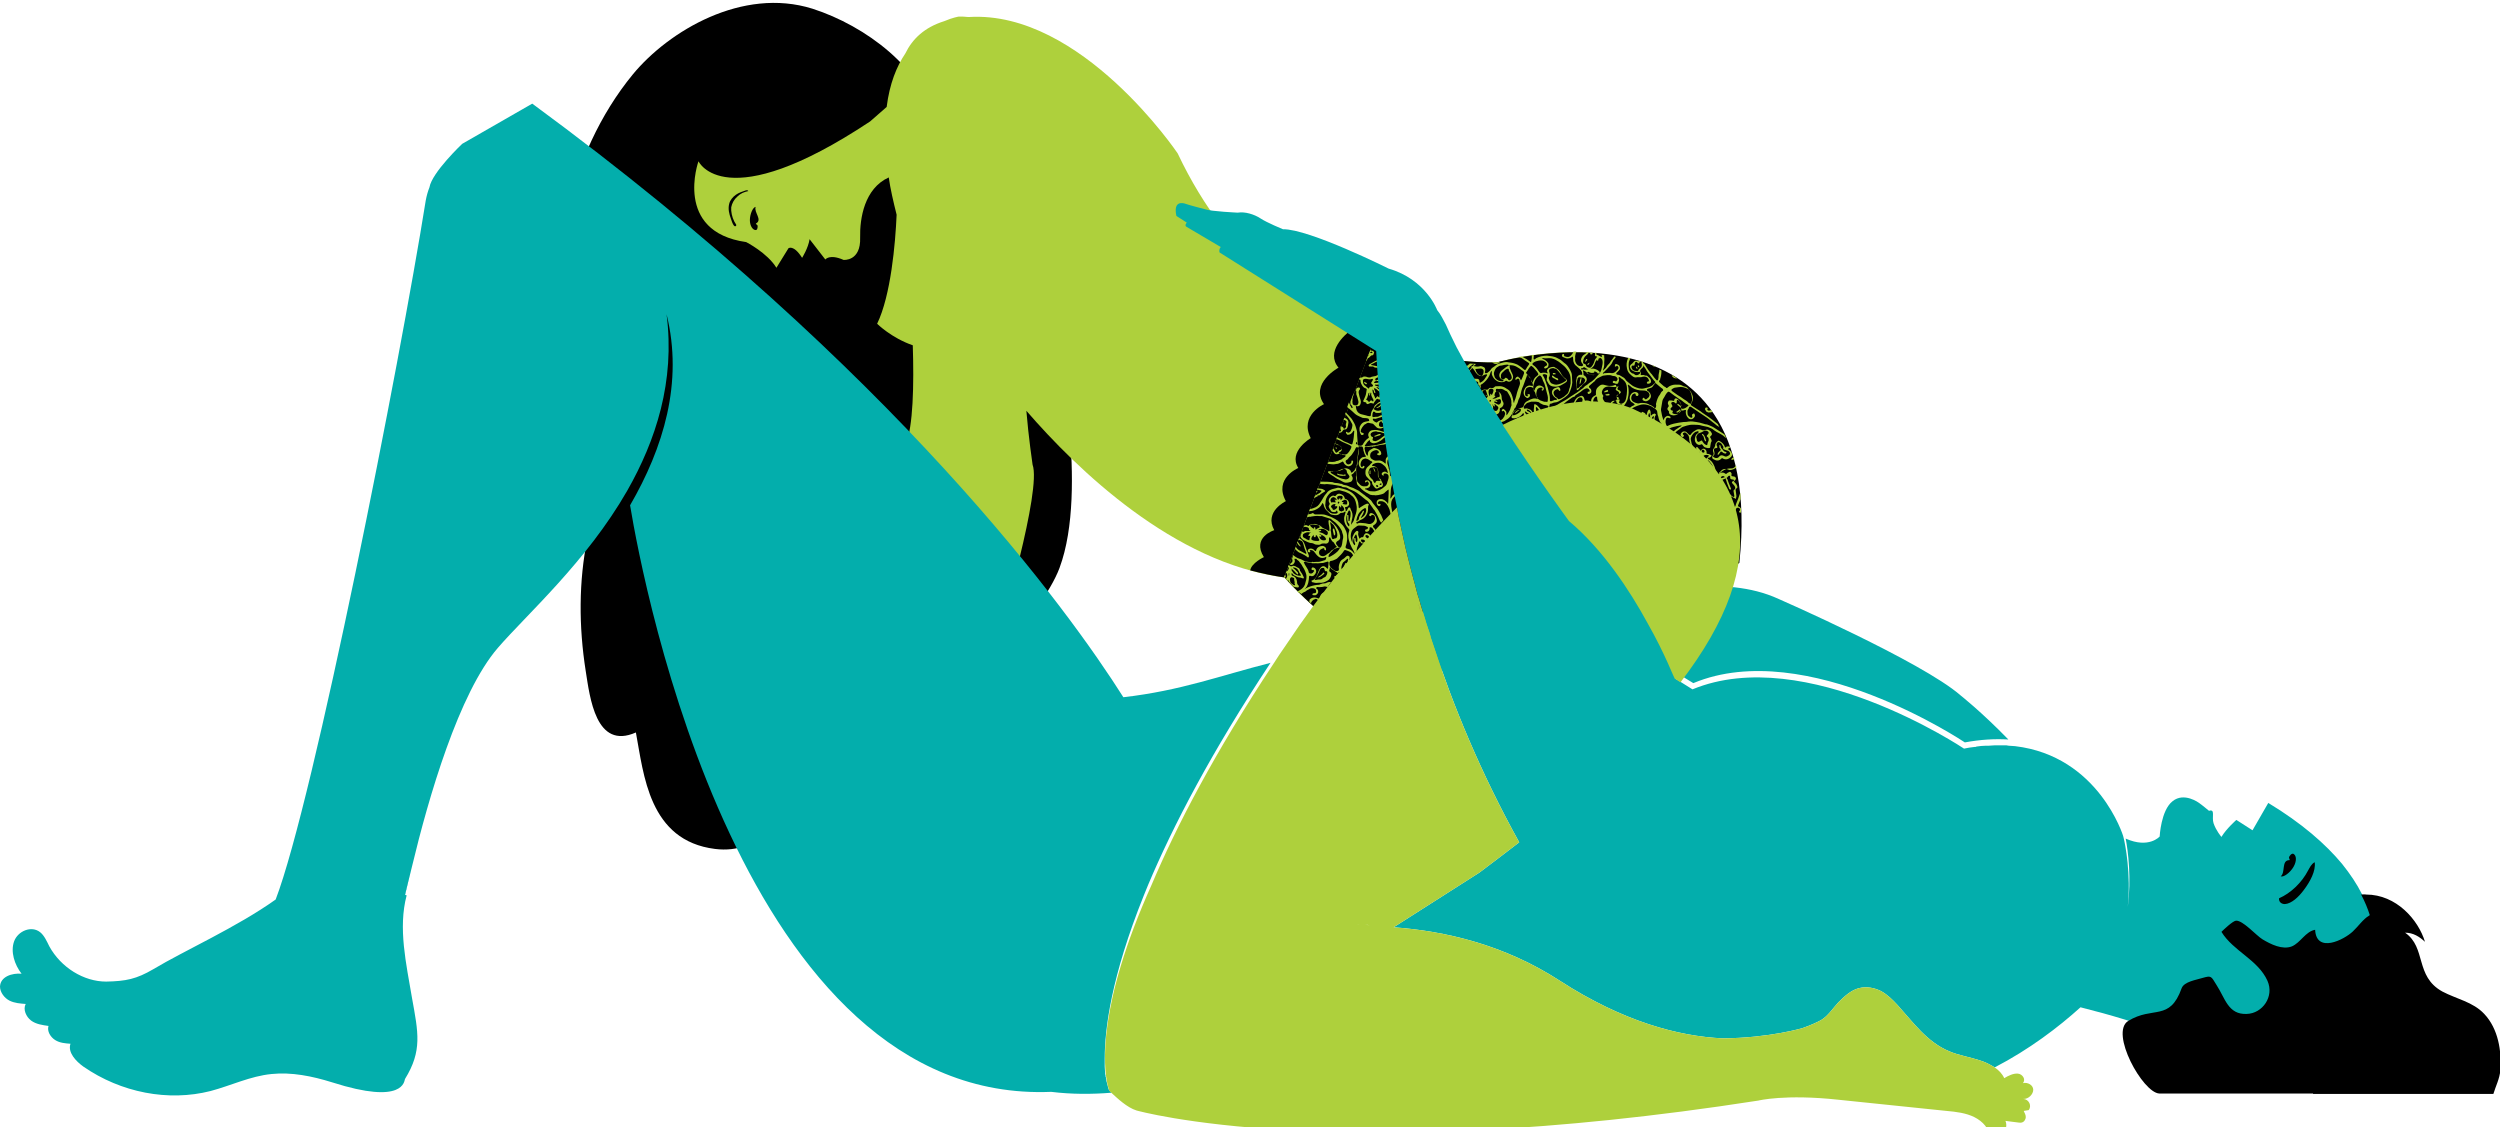 <svg xmlns="http://www.w3.org/2000/svg" viewBox="0 0 603.1 271.9"><path d="M224.9 28.8C222.8 16.7 208.8 6.2 196 2.1c-16.9-5.3-34.7 5.4-43.3 15.8-16.1 19.6-20.5 46.8-19.7 72 .2 5.3-.8 15.9 5.2 20.1 4.3 3 6.3.3 7.2 5.2.8 4.4-2.8 10.6-3.7 14.7-2.1 10.3-2.1 21.2-.4 32 1 6.3 2.4 19.1 12.1 14.8 1.9 10.1 3.1 26.1 19.1 28.1 11.1 1.4 17.6-8.1 19.8-15.8.7-2.5.2-7.3 2.2-9.3 4.1-3.9 3 1 8.1 2.7 16.8 5.7 16.9-28.8 18.2-36.2 3.7 7.5 12.2 10.4 19.9 8 6.3-2 12.9-11.8 14.9-17.2 3.6-9.7 3.3-23.2 2.4-33.8-1.3-15.8-10.9-27.9-18.9-42.3-4.4-8-8.8-16.7-11.5-25.2-.3-.8-1.9-8.6-2.7-6.9z"/><path fill="#AED03C" d="M168.5 38.9s6.3 13.7 41.4-9.6l4-3.5c.7-5.6 2.4-9.8 4.5-12.9 1.7-3.5 4.6-6.3 9.4-7.8 2.1-.9 3.5-1.1 3.5-1.1.8 0 1.5 0 2.2.1h.3C260.9 2.5 284.1 37 284.1 37c25.3 53.5 77.1 50.4 77.1 50.4s64.5-19.2 56.5 50.1l-63.8 23.7c-21.3 4.4-44.1-21.9-44.1-21.9-26.7-3.5-49.9-26-62.2-40.2.5 6.2 1.5 13 1.5 13 2.2 6-7.5 39.2-9 43.4-1.5 4.2-23.9 58.3-23.9 58.3-1.2 3.9-5.6 6.3-5.6 6.3L180.5 209c1.9-2.4 20.9-5.4 20.9-5.4 8.9-5.7 10.1-45.2 9.3-61.6-.8-16.5 3.7-24.5 7.8-34.7 1.8-4.5 2-14.4 1.7-24-5.2-1.8-8.6-5.2-8.6-5.2 3.3-6.8 4.4-19.3 4.7-26.3-.8-3.2-1.5-6.2-1.9-9-5.9 2.7-7 9.9-6.9 14.5.2 5.8-4 5.4-4 5.4-3.4-1.5-4.4-.1-4.4-.1l-3.8-4.9c-.3 2.1-1.8 4.5-1.8 4.5-2.1-3.3-3.3-2.3-3.3-2.3l-2.9 4.7c-2.2-3.6-7.3-6.2-7.3-6.2-17.6-2.5-11.5-19.5-11.5-19.5z"/><path d="M361.2 87.4s65.5-18.8 58.4 48.4l-4.3 2.6-93.6 11.9c-7.1-5.5-11.8-11-11.8-11h-.1L331.5 82c16.4 6.2 29.7 5.4 29.7 5.4z"/><path d="M304.9 134.4c-3-4.8 2.5-6.5 2.5-6.5-2.5-4.5 2.8-7 2.8-7-3-5.5 3-8 3-8-2.5-4 3-7.2 3-7.2-2.8-5.5 3.2-8.2 3.2-8.2-3.5-5 3.5-8.8 3.5-8.8-3.2-3.9 1.6-8 2.9-9 1.9.9 3.8 1.7 5.7 2.4l-21.7 57.2c-2.8-.4-5.5-1-8.2-1.7.3-1.8 3.3-3.2 3.3-3.2z"/><path fill="#2FC4F1" d="M99.3 209c-.6 2.5-1.1 4.9-1.6 7h-.1c.5-2.2 1.1-4.5 1.7-7z"/><path d="M182.3 55.5c-.7 0-1.4-1-1.4-2.4s.7-3.1 1.4-3.2c-.5 1.3 1.7 3.1.1 4-.2.1.2.3.3.4.1.2.1.5 0 .8 0 .3-.3.4-.4.4zM177.6 54.2c-.7-1-1.1-2.2-1.2-3.4V50c.2-1 .7-1.9 1.5-2.6.7-.7 1.6-1.1 2.6-1.3 0-.2-.3-.2-.5-.2-.9.3-1.8.6-2.5 1.1s-1.4 1.3-1.6 2.2c-.3 1.2 0 2.4.4 3.5.2.5.3 1 .6 1.5.1.2.2.3.4.4.2 0 .4-.2.3-.4z"/><path fill="none" d="M367.6 100.9c.1-.2-.3-.2-.2-.3.1-.2 0-.3.1-.5 0-.2.1-.2.2-.1.2.1.3.3.5.4.1.1.3.1.4.2l-.9.3h-.1zM365.6 101.8c.1-.2 0-.3-.2-.3-.3 0-.6 0-.9.1-.4 0-.8.1-1.2.3-.5.2-.8.6-1.1 1-.2.2-.3.5-.6.3-.2-.1-.4-.2-.5-.2-.4-.2-.7-.3-1.1-.3-.7-.1-1.3-.1-2 0-.7 0-1.3.3-1.9.6-.1 0-.2.1-.2 0-.1-.1 0-.2 0-.2.1-.5 0-.9-.3-1.2-.3-.3-.5-.8-1.1-.9-.4-.1-.9-.1-1.2.2-.1.1-.1.2-.1.3 0 .1.1.2.2.2s.3 0 .3-.1c0-.3.3-.3.5-.3s.4-.1.5.1c.2.3.5.6.6.9.2.4 0 .8.1 1.3 0 .2-.1.4-.2.6-.4.4-.6.9-.7 1.5 0 .1-.1.2-.1.3-.3-.2-.2-.6-.6-.8-.1 0-.1-.3 0-.3.3-.2.3-.7.6-.9.2-.2.2-.6 0-.7-.6-.1-1.2-.4-1.9-.2-.1 0-.3 0-.5-.1-.3-.1-.4-.4-.7-.5-.3-.2-.6-.5-.7-.9-.1-.3-.2-.5-.3-.7-.1-.3 0-.3.2-.4.4-.1 1-.5 1.1-1 .1-.4.1-.7.1-1.1 0-.6-.1-1.1-.3-1.6-.1-.4-.2-.8-.2-1.3 0-.4.1-.8.3-1.2.2-.3 0-.5-.1-.6-.1-.2-.3-.1-.5.1s-.4.1-.5-.1c-.2-.3-.1-.3-.5-.2-.2.1-.2.2-.2.3-.1.3-.3.2-.4.1 0 0-.1 0-.1-.1-.1-.1-.3-.1-.4 0-.1 0-.1.3-.1.3.3.5 0 1-.1 1.5s-.4 1-.6 1.5c-.1.3-.3.5-.2.8.1.3-.1.7.1 1 .1.3.2.6.4.8.1.2.3.5.5.5.3 0 .4.3.6.3.1 0 .4.1.5.4.1.3.2.5.4.7 0 0 .2.2.1.3 0 .1-.1.1-.2 0-.4-.1-.8-.2-1.2-.2-.4 0-.7-.2-1.1-.2-.3 0-.5-.1-.7-.3-.1-.1-.2-.3-.3-.4-.2-.2-.1-.5-.1-.7.1-.4.2-.4.5-.1.1.1.2.1.3 0 .1-.1.1-.3.1-.4-.1-.2-.6-.2-.8-.2-.2 0-.2.2-.3.3-.3.2-.3.6-.1.9.1.2.3.4.5.6.1.1.1.1 0 .2 0 0-.1.1-.1 0-.6-.1-1.2.2-1.8.4-.8.3-1.5.3-2.3.3-.4 0-.2-.3-.2-.3.2-.2.3-.4.5-.6.4-.7 1.1-1 1.4-1.8.1-.3.3-.6.6-.8.1.1.2.2.2.3.3.4.8.5 1.2.2.1 0 .1-.1.2-.1.4-.2.6-.5.6-1 0-.2-.1-.4-.3-.4-.1 0-.2-.1-.3 0-.1.1-.1.3 0 .4.3.2.1.3 0 .5-.2.3-.6.3-.9.1-.3-.3-.2-.7 0-1.1.3-.4.5-.9.9-1.3.2-.2.4-.6.6-.9.5-.6.9-1.3 1.5-1.8.1-.1.3-.2.4-.4.3-.4.7-.8 1-1.1.5-.5 1.1-1 1.5-1.6.4-.5 1-.9 1.5-1.4.6-.5 1.1-1.1 1.7-1.5.1-.1.2-.2.3-.1.1.1 0 .2-.1.3-.4.3-.6.8-.9 1.1-.3.2-.4.6-.6.9-.2.3-.4.6-.5.9-.2.6-.4 1.2-.5 1.8-.1.6-.2 1.1-.1 1.7 0 .2.1.3.1.5 0 .4.1.8.1 1.3 0 .3.2.5.2.8.1.6.4 1 .6 1.5.2.3.3.6.3 1 0 .3-.2.5-.5.6-.2.1-.3-.1-.4-.2-.1-.1-.1-.1-.2-.1s-.2.2-.2.2c.1.2.2.5.5.5.2 0 .3.1.5 0 .3-.1.5-.3.6-.6.1-.2.5-.2.5 0 .2.5.7.8 1.1 1.1.4.3.8.3 1.2.5.2.1.5.2.8.2.2 0 .5.1.8.1.3.1.6.2.8.1.4-.1.7 0 1 0h.2c.3 0 .6-.2 1-.2s.7-.2 1.1-.3l.9-.6c.5-.4.9-.9 1.1-1.5.1-.3.4-.5.4-.9.4-.2.4-.7.6-1 .2-.3.3-.7.4-1.1.1-.3.3-.5.4-.9.2-.9.4-1.8.8-2.6.3-.7.5-1.5.8-2.2 0-.1 0-.3.2-.3.1 0 .2.1.3.2.5.5.7 1.2.9 1.8.1.2.1.4.1.5 0 .1 0 .1-.1.1-.3 0-.5-.1-.8-.1-.5.1-.9.4-1.1.9-.4.7-.3 1.6.4 2 .1.1.2.2.4.1s.5-.3.5-.6c0-.1-.1-.2-.1-.3-.2-.1-.3 0-.5.1-.1.1 0 .2.1.2s.1.1 0 .1c0 .1 0 .1-.1.1-.2 0-.4 0-.5-.2-.2-.3-.1-1.3.2-1.7.4-.4 1.4-.5 1.7 0 .2.4.4.8.5 1.2.1.4.1.7.5 1 .1.1.1.2.1.3-.1.1-.2 0-.3 0-.3-.1-.7-.1-1 0-.4.1-.8.3-1.1.5-.5.2-.9.6-1 1.1-.1.4-.2.5-.7.6-.2 0-.4.1-.6.2-.9.3-1.3 1-1.6 1.8-.1.2-.1.4.2.5.6.1 1.2-.1 1.7-.4.3-.2.6-.5.8-.8.1-.1.1 0 .1 0 .1 0 0 .1.1.1.1.2-.1.4-.1.6 0 .2-.1.3-.3.3-.2 0-.3.1-.5.3-.2.3-.3.6-.3.9-.1.1-.3.1-.4.2-.1.3-.1.2-.1.2zM329.4 110.3c-.2 0-.4.1-.6.1-.8.4-1.1 1.3-.8 2.1.2.5.6.7 1 .6.2-.1.2-.3.3-.4 0 0-.1-.2-.2-.2-.2-.1-.2.1-.3.2-.1.2-.2.1-.3 0-.3-.4-.2-.8 0-1.3s.6-.6 1-.7c.1 0 .2.1.4.1.4.1.7.5 1.1.6.2.1.2.3 0 .4-.3.2-.4.5-.7.7-.2.2-.5.4-.6.7-.2.3-.2.6-.2 1 0 .3.1.7.3.9.3.3.6.7 1 1 .2.1.3.2.3.4 0 .4.2.6.4.9.5.7.7.7 1.4.3.1-.1.2-.1.3-.1.4 0 .6-.5.5-.8-.1-.3-.3-.5-.4-.8 0-.3-.3-.4-.5-.6-.2-.4-.2-.9-.2-1.3 0-.9-.4-1.5-1.3-1.6-.1 0-.2.1-.2-.1 0-.1.1-.1.1-.2.2-.2.5-.3.8-.4.4-.1 1.1-.1 1.5.2.4.3.8.6 1 1 .2.3.3.6.4 1 0 .1 0 .1-.1.2-.1 0-.1 0-.1-.1-.4-.3-.7-.3-1.1 0-.3.2-.2.6.1.7 0 0 .2.1.2 0s.1-.1 0-.2 0-.2.1-.2c.2-.1.4-.1.7 0 .3.2.4.4.4.8 0 .5-.3 1-.4 1.5-.1.3-.3.6-.6.8-.6.6-1.3.9-2.1 1.1-.4.1-.9 0-1.3 0s-.7-.3-1-.4c-.1 0-.3 0-.3-.2.1-.1.2-.1.4-.1.7-.1 1.1-.7.8-1.4-.2-.5-.5-.6-1-.5-.2.1-.2.3-.2.4 0 .2.2 0 .3 0l.1-.1c.1.1.2-.2.3 0 .1.2.3.4.2.6-.1.2-.3.5-.6.5-.4 0-.7.1-1.1-.1-.3-.1-.5-.4-.7-.6-.2-.2-.4-.4-.4-.6 0-.5-.2-1.1-.2-1.6s-.1-1 0-1.6c.1-.4.1-.8.2-1.2.1-.4.1-.9.1-1.3.1-.7.2-1.5.2-2.2 0-.2 0-.3.1-.4s.2 0 .3 0c.3 0 .5 0 .6.1.1.1.1.3.2.6v.2c.2.4.2.9.6 1.2-.1.2 0 .4-.2.4zM377.7 98.9c-.9 0-1.7 0-2.5.1l.1-.1.9-.6c.4-.3.8-.6 1.2-.8.3-.2.6-.2.9-.5.4-.4.9-.7 1.3-1 .3-.2.6-.5 1-.6.1 0 .2 0 .2-.1.2-.4.7-.5 1-.8.3-.2.5-.3.7-.5.2-.2.5-.4.8-.5.2-.1.5-.2.8 0 .1.1.3.3.3.5s-.2.2-.3.2c-.1 0-.2 0-.2.2 0 .1 0 .2.1.3.1 0 .2.1.3 0 .3-.1.5-.3.5-.6s-.1-.6-.3-.7c-.4-.3-.4-.5 0-.8.3-.2.5-.5.8-.7.2-.1.4-.3.5-.5.1-.1.2-.3.4-.3h0c.3-.1.5-.3.8-.4.3-.1.5-.3.8-.3.3 0 .5-.1.8-.1h.7c.3 0 .5.2.8.2.5 0 .8.2 1 .6.1.3-.1.4-.2.6-.1.2-.3.1-.5 0s-.3 0-.4.1c-.1.1 0 .4.1.4.3 0 .5.2.8.2.2 0 .4-.1.4-.3.1-.3.3-.6.1-1v-.3c.1 0 .3-.1.4.1.1.2.2.2.4.3.4.3.7.6.9 1 .3.6.3 1.2.3 1.9 0 .6-.1 1.2-.2 1.7-.1.7-.5 1.3-1.2 1.4-.2 0-.4-.1-.5-.3-.1-.1 0-.2.1-.3v-.4c-.1-.1-.2 0-.2 0-.1 0-.3.3-.4-.2-.1-.4-.2-.5.1-.8.1-.2.4-.3.4-.5 0-.3-.2-.5-.5-.6-.3-.2-.4-.4-.3-.5.2-.2.2-.5.1-.7-.1-.3-.1-.3-.4-.2-.4.2-.8.2-1.2.2-.5 0-1-.2-1.5-.3-.7-.1-1.1.4-1.5.8-.3.4-.3.8-.3 1.3 0 .3.1.4-.2.5-.8.4-1.1 1-.9 1.9 0 .2.1.3.1.5-.3-.5-.8-.7-1.2-1-.2-.1-.5-.3-.8-.2-.5.1-.5.1-.6-.4-.1-.5-.5-.8-.8-.7-.3.1-.6.2-.9.4-.5.4-.7 1-.9 1.5-.2.6-.5 1-1 1.4h-.1c-.4.3-.6.3-.9.3zM356.2 108.6c0-.1.1-.1.2-.1.2 0 .3 0 .5.1-.1.1-.3.2-.5.2 0 0-.1 0-.1-.1 0 0-.1 0-.1-.1z"/><path fill="none" d="M360.9 103.7c-.4-.2-.8-.3-1.2-.4-.2-.1-.3-.2-.2-.3 0-.1.2-.1.3-.1.2.1.4.1.7.2.5.1.9.4 1.3.6.2.1.3.2.4.3-.2.1-.3.2-.5.3 0 0 0-.1-.1-.1-.1-.1-.4-.3-.7-.5zM320.9 119c.4-.4.9-.5 1.4-.6.3-.1.7-.2 1.1-.1.2.1.5.1.7.2.5.1.9.3 1.3.5.3.1.5.4.8.6.3.2.5.5.7.8.2.4.3.8.4 1.3.2.8.1 1.5-.1 2.2l-.3.9c-.1.2-.1.5-.2.7-.1.4-.5.7-.6 1.1-.1-.4 0-.7.1-1.1.2-.7.3-1.4 0-2.1-.1-.2-.3-.5-.3-.7-.1-.2-.1-.3-.3-.3-.2 0-.3.2-.4.4-.1.2-.1.5-.5.5.1-.3 0-.5-.1-.7-.1-.3.1-.3.2-.3.4 0 .6-.3.7-.5.2-.4-.1-1.2-.7-1.4-.1 0-.3-.1-.3-.2-.1-.5-.4-.8-.9-1-.5-.2-.9-.1-1.2.3-.1.2-.3.2-.5.1s-.4 0-.6.1c-.5.3-.9 1-.5 1.6.1.1.1.3 0 .5-.2.2-.2.4-.1.6.1.3.3.5.4.7.1.3.4.4.5.4.3 0 .7.2.9-.3 0 0 .1-.1.1 0 .2.1.1.3.2.4.1.1-.1.1-.1.2-.3.2-.6.1-1 .1-.6 0-1-.5-1.4-.8-.3-.3-.4-.7-.5-1.2-.1-.4 0-.7.1-1.1.1-.7.4-1.3 1-1.8zM382.8 97.4c-.2-.1-.2-.2 0-.3.1-.1.8.1.9.2.2.2.4.4.7.6-.4 0-.8.1-1.2.1 0-.2-.1-.4-.4-.6zM392.7 98.1c.4-.6.9-1.2 1-2 .1-.4.2-.8.2-1.3 0-.6 0-1.2-.2-1.7 0-.1 0-.1.1-.2s.1.1.1.1c.3.1.5.4.8.6.8.5 1.6.7 2.6.7.4 0 .9 0 1.3.4.3.3.4.6.3.9-.1.4-.4.5-.6.7-.2.2-.4.2-.6-.1-.1-.2-.3-.2-.4 0-.1.1-.1.4.1.5.2.1.4.2.7.2.7-.1 1.4-.9 1.1-1.6-.1-.4-.4-.7-.7-.9-.1 0-.2-.1-.2-.3 0-.1.1-.1.2-.2.1 0 .2-.1.3-.1.4-.1.8-.2 1-.6.1-.2.3-.3.4-.6.1-.2.2 0 .3 0 .5.4 1 .9 1.6 1.3.2.2.1.5 0 .5-.2.1-.3.3-.4.4-.1.1-.1.3-.2.4-.6.7-.8 1.5-1 2.3v.2c.1.3 0 .5-.1.8-.1.1-.2.2-.3 0-.1-.3-.4-.3-.6-.5-.2-.2-.6-.2-.8-.4-.6-.3-1.2-.3-1.8-.3-.3 0-.5.2-.9.1s-.7-.2-1-.4c-.6-.4-.6-1.1-.2-1.7.2-.2.4-.2.6-.3.1 0 .2.2.2.3 0 .2.1.3.2.3s.3.1.4-.1c.1-.2.1-.3 0-.5-.2-.3-.7-.4-1-.3-.4.1-.6.3-.8.6-.4.6-.3 1.4.2 1.8.2.1.4.2.6.4.2.2.2.3-.1.4-.3.1-.6.3-.8.5l-.4.4c-.6-.2-1.1-.3-1.7-.5.2.2.4 0 .5-.2z"/><path fill="none" d="M399.6 100.2c.1-.1.1-.3 0-.3-.1-.1-.2-.2-.4-.1s-.4.1-.5.3c-.1.1-.2.2-.3.1-.1 0 0-.2 0-.2-.1-.1 0-.2 0-.3 0-.3 0-.6-.3-.9-.1-.1-.1 0-.1 0-.4.2-.4.7-.5 1-.1.1-.1.3-.2.3s-.1-.1-.1-.2c-.2-.3-.4-.3-.7-.5-.1 0-.3.1-.3.1v.3c-.6-.2-1.1-.4-1.7-.6.1-.1.2-.2.3-.2.6-.4 1.3-.7 2-.9.6-.2 1.2-.2 1.9 0 .3.1.7.2 1 .4l.9.6c.2.2.4.4.4.7 0 .3.1.5.1.7.2.4.2.9.4 1.3.1.3.3.6.5.8.1.1.2.4.1.5-.7-.6-1.5-1.1-2.3-1.6-.5-.4-.5-.8-.2-1.3zM404.2 93.5c.6-.1 1.2-.2 1.8-.1.8.2 1.6.5 2 1.3.2.4.4.8.4 1.3 0 .4-.1.8-.3 1.2 0 .1-.1.3-.3.2-.2-.1-.5-.2-.6-.4-.3-.3-.7-.5-1-.7-.5-.4-1-.7-1.5-1-.5-.3-.9-.7-1.4-1-.2-.1-.3-.3-.1-.5.4-.1.7-.3 1-.3zM390.3 95.2c.2 0 .3-.2.5-.2.2-.1.2-.3.1-.5-.1-.1-.2-.2-.4-.3-.3-.1-.4-.3-.2-.6.1-.1.1-.2.1-.4-.1.2-.3.2-.4.2-.4 0-.9.1-1.3 0-.3-.1-.7-.1-1.1 0-.6.1-.9.5-1.1 1-.1.3-.1.6.1.9.1.2.3.4.1.6-.2.3.2.9.5 1.2.4.4.8.3 1.3.3.3 0 .5-.1.7-.3.2-.3.5-.4.8-.6.1 0 .1-.1.2 0 .1 0 .4 0 .3-.1 0-.2.1-.4-.2-.5h-.1c-.1-.1-.2-.2-.2-.3 0-.3.2-.4.3-.4zm-2.3-.8c0 .1-.1.2-.1.2-.2.1-.4.1-.5.1-.1.1-.2.1-.3 0-.1-.1 0-.1.1-.2.2-.2.4-.2.6-.3.1 0 .2.1.2.2zm.3.9c0 .1-.2.2-.3.2h-.4c-.1 0-.2-.1-.2-.2s.1-.1.2-.1c.2 0 .3 0 .4-.1.1-.1.2 0 .3.2zM372.2 90.6c-.1-.2-.1-.2.1-.3.2 0 .3-.1.5 0 .4.1.5.2.4.6 0 .2 0 .3-.1.5.1.1 0 .2 0 .3.4.6.5 1.3 1.4 1.5.5.1 1 .1 1.4 0 .4-.1.8-.3 1.1-.5.3-.2.6-.3.9-.6.1-.1.2-.3.1-.4-.1-.2-.3-.4-.5-.5-.4-.3-.7-.7-.9-1.1-.3-.5-.6-1-1.2-1.3-.2-.1-.4-.3-.6-.3-.4 0-.9.1-1.3.4-.3.3-.4.6-.2.9 0 .1.1.2.1.2-.1.1-.2.1-.3 0-.2-.1-.5-.1-.7-.1-.2 0-.4 0-.6.1-.4 0-.5-.4-.7-.6-.3-.5-.7-1-1.2-1.3-.3-.2-.3-.4 0-.6.4-.3.8-.4 1.3-.5.6-.1 1.1-.1 1.6.3l.3.3c.2.5.2.5-.4.8-.1.1-.2.2-.2.3 0 .1.2.2.3.2.3-.1.6-.2.7-.5.1-.3.1-.6 0-.8-.3-.4-.7-.8-1.3-1-.1 0-.1 0-.1-.1s.1-.1.1-.1h.2c.4.1.9 0 1.3 0 .7 0 1.3.2 1.9.6.6.3 1.1.8 1.6 1.2.5.4.8.9 1.1 1.3.4.6.6 1.3.6 2v1c-.1.3-.1.7-.2 1-.1.2-.2.5-.2.7-.1.3-.2.6-.4.8-.3.2-.5.5-.8.7-.4.2-.7.5-1.2.6-.1 0-.3 0-.3-.1-.1-.3-.4-.3-.6-.5-.3-.3-.6-1-.3-1.3.2-.3.4-.4.7-.5.3-.1.4.2.5.3.1.1.1.1.2.1 0 0 .1 0 .1-.1.1-.4-.2-.9-.6-.8-.3.1-.7.2-1 .4-.6.6-.5 1.2 0 1.8.2.2.4.4.6.5.1 0 .2.1.2.2 0 .2-.2.2-.3.2-.2-.1-.3 0-.5.1-.2 0-.4.2-.6.2-.2 0-.3 0-.3-.2v-.4c-.1-.8-.2-1.5-.4-2.3-.1-.6-.4-1.2-.6-1.9-.2-.4-.3-.9-.7-1.4z"/><path fill="none" d="M413.8 103.3c-.3-.2-.6-.4-.9-.5-.3-.1-.6-.3-1-.4-.3 0-.6-.1-.9-.2-.6-.2-1.1-.3-1.7-.4-.6-.1-1.2-.2-1.9-.1-.4.1-.7.1-1.1.1-.8.1-1.6.2-2.4.4-.5.1-1 .3-1.4.5-.1.1-.3.1-.4-.1-.2-.5-.3-.9-.1-1.5.1-.3.3-.4.6-.3.1 0 .2 0 .3.1.1 0 .2 0 .2-.1-.1-.1.1-.2-.1-.3-.3-.2-.7-.3-1 0-.3.2-.5.4-.5.9-.1-.2-.1-.2-.2-.3-.2-.5-.3-1-.4-1.6-.1-.3-.1-.6-.1-.8.1-.4.1-.8.2-1.2.1-.5.1-1 .4-1.4.3-.4.5-1 .9-1.4.2-.2.3-.3.6-.1l1.2.9c.4.2.8.6 1.2.8.4.2.7.5 1.1.8.3.2.5.4.8.5.1.1.3.2.2.3-.4.3-.7.6-1.2.7-.4.1-.7-.1-.6-.5 0-.4.1-.7-.2-1.1-.2-.3-.4-.6-.7-.8-.4-.2-.6-.1-.7.3 0 .1 0 .2-.2.2-.3-.1-.5-.1-.8-.1-.2 0-.3 0-.4.2-.2.3-.2.6 0 .9.1.2.1.3 0 .4-.3.4-.4.6 0 1 .1.1.2.2.1.3 0 .2.1.4.2.5.5.4 1.3.4 1.8.1.3-.2.5-.5.7-.8.1-.1.1-.3.3-.2.3.1.6 0 .9-.1.2 0 .3 0 .2.2-.1.7.1 1.3.6 1.8.3.3.8.3 1.1.1.5-.4.6-.7.4-1.1-.1-.1-.1-.3-.3-.1-.2.1-.4.2-.3.5.1.2.1.3 0 .4-.1.1-.3.1-.4 0-.1-.1-.3-.2-.4-.3-.2-.2-.3-.4-.3-.7 0-.3-.1-.6.1-.9.1-.1.2-.3.2-.4.1-.3.3-.4.6-.2.6.4 1.3.9 1.9 1.3l1.8 1.2c.6.4 1.2 1 1.8 1.4.3.2.5.5.9.7.1 0 .3.2.4.3.3.5.5 1.1.8 1.6l-.9-.6c-.1-.2-.5-.5-1-.8zM404.6 91.2h.3c.3-.1.4 0 .4.3v.1c.5.1.7.6 1.1.8.5.2 1 .4 1.6.5.3 0 .5.3.6.5.3.6.5 1.4 1.1 1.9.5.4 1 .8 1.6 1 .5.2 1 .3 1.4.5.8.6.8 1.4.1 2.1-2.3-3.2-5.1-5.7-8.2-7.7z"/><path fill="#AED03C" d="M323.4 103.3c-.1-.2-.1-.3.1-.5.1 0 .1-.1.1-.1l-.2.6c0 .1 0 0 0 0z"/><path fill="none" d="M343.1 85.8c.1 0 .3.1.3.3 0 .2-.2.2-.4.3-.4.3-.8.6-1.1.9-.2.2-.5.2-.7.3-.4 0-.8 0-1.1-.2-.2-.1-.4-.2-.5-.4-.1-.3 0-.6 0-.9 0-.3.2-.3.5-.2.5.3 1.1.2 1.4-.4.1-.1.1-.3.1-.4.4.1.7.2 1.1.2.1.3.2.4.4.5zM331.5 82s.1 0 .1.1c-.1 0-.1 0-.1-.1z"/><path fill="none" d="M339 85.8c.1 0 .2.2.1.3-.3.5-.2.9.3 1.3.3.3.7.5 1.1.6.3.1.5 0 .8 0 .1 0 .2-.1.3 0 .1.1 0 .3-.1.4-.2.2-.3.5-.2.7.1.4.1.8.3 1.1.1.3.2.5.4.8v.1c.5.1.4.6.4.9.1.3-.2.7-.4.9-.3.2-.6.2-1 .1-.1 0-.1 0-.2-.1-.3-.1-.4-.3-.1-.6.1-.1.2-.2 0-.3-.2-.1-.3-.2-.5 0-.2.3 0 .9.3 1.1.7.4 1.5.3 2-.3.3-.3.3-.8.2-1.2 0-.2 0-.2.2-.3.4-.1.9 0 1.2-.4.1-.1.2-.1.3.1.3.5.7.9 1.3 1 .2 0 .3-.1.5-.2.4-.3.7-.9.6-1.4-.1-.3-.3-.6-.5-.7-.3-.1-.1-.3 0-.4.3-.4.1-1-.3-1.3-.3-.1-.5-.3-.8-.3-.3 0-.6.1-.8.3-.1.1-.2.1-.3 0-.2-.2-.5-.2-.8-.2-.4 0-.9.6-.8 1 0 .4.2.7.4 1 .2.2.4.5.7.6 0 0 .2 0 .1.1 0 .1 0 .2-.1.2-.4.1-.9.1-1.3 0-.2 0-.3-.4-.4-.6-.2-.4-.2-.9-.2-1.4.3-.7.7-1.4 1.3-1.8.5-.4 1.2-.6 1.8-.4.6.1 1.2.2 1.7.6.3.2.5.5.7.8.1.2.3.4.4.7 0 .1.1.2.1.2 0 .4.1.8.1 1.2 0 .6-.3 1.2-.5 1.7-.2.4-.6.7-.9 1.1-.3.3-.6.6-1.1.6-.2 0-.5.2-.7.3-.2 0-.3-.1-.2-.2.2-.3.2-.6 0-.9-.1-.2-.2-.4-.5-.5-.1 0-.2 0-.2.1s-.1.2.1.3c.3.2.4.4.3.8-.1.2-.5.6-.7.6-.3-.1-.6.2-.9.2-.3 0-.6.2-1 .1-.4 0-.8.1-1.2.3-.5.3-1 .6-1.2 1.1-.3.7-.6 1.5-.6 2.3 0 .6.3 1 .4 1.6 0 .1.2 0 .1.2 0 .1.1.2 0 .3-.1-.1-.2-.1-.3-.1-.8-.3-1.6-.4-2.4 0-.4.2-.9.4-1.2.8-.2.3-.3.6-.4.9-.1.3-.3.6-.5.9-.2.3-.7.5-1.1.5-.6 0-.8-.4-.5-1.1.1-.2.3-.1.4-.4.1.2.1.3.2.4.1.1.2.2.4.1.1-.1.1-.2 0-.3-.3-.4-.3-.4-.8-.3-.3.1-.5.2-.7.4-.1.1-.1.2-.3.1-.3-.1-.6-.3-.8-.6-.1-.1.1-.2 0-.3.1.1.2-.1.3 0 .3.1.5 0 .8-.1.5-.1.9-.3 1.3-.4.2-.1.4-.2.7-.3.3-.1.7-.2.9-.4.4-.3.8-.6 1.2-1 .5-.4 1-1 1.4-1.5.3-.3.5-.7.7-1.1.3-.5.6-1 .7-1.5.2-.7.3-1.4.3-2.1 0-.4.1-.8.1-1.2-.1-.8-.1-1.5-.3-2.3-.1-.5-.3-1-.4-1.5-.2-.4-.4-.7-.6-1-.2-.2-.4-.4-.5-.6-.5-.6-1-1.1-1.5-1.6-.3-.3-.6-.5-.9-.7-.1 0-.1-.1-.1-.1s.1-.1.2-.1h.3c.9.3 1.8.6 2.7.8-.1.2-.1.4-.1.6.1.3.5.8.8.9zM419.4 122.1s-.2-.1-.1-.3l.6-1.5c.1.8.1 1.5.2 2.3-.2-.2-.4-.4-.7-.5zM410.8 99.4c-.7-.5-1.5-.9-2.2-1.4-.1-.1-.1-.2-.1-.2.1-.2.1-.5.2-.7.2-.5.1-.9 0-1.4-.1-.8-.5-1.4-1.1-2-.2-.2-.5-.2-.8-.3-.4-.2-.8-.4-1.1-.4-.6 0-1.3-.1-2 .2-.3.1-.6.3-.8.5-.1.1-.3.2-.4 0-.2-.2-.4-.2-.6-.4-.3-.3-.6-.5-.9-.8-.2-.2-.3-.4 0-.6.1-.1.1-.2.1-.3.2-.6.3-1.2.3-1.8v-.2c.6.3 1.2.6 1.7.9.1.1.2.3.3.4.3.3.7.5 1.2.5 3.1 2 5.8 4.5 8.2 7.8-.2.2-.6.2-.8.1-.1-.1-.2-.1-.1-.3.1-.2 0-.3-.1-.4-.1-.1-.3-.1-.4.1-.1.1-.2.3 0 .5.1.2.2.4.4.5.2.1.3.2.5.1s.4 0 .6-.1c0 0 .1 0 .1-.1.7.9 1.3 1.9 1.9 3-.7-.6-1.4-1.1-2.2-1.7-.6-.6-1.3-1.1-1.9-1.5zM418.7 122.9c.1-.2.1-.4.4-.5.3-.1.4.1.6.2.1.1.1.3 0 .5-.1.1-.3.2-.1.4.1.1.4 0 .5 0v4.2c-.4-1.5-.9-3-1.6-4.4.1-.1.1-.2.2-.4zM312.1 134.6c0-.1-.1-.2.1-.2.1 0 .4 0 .4.1.1.2.3.2.4.4 0 0 0-.1.1 0 .3.5.7.8.9 1.3.4.6.7 1.2.9 1.9.1.4.1.9 0 1.4-.1.4-.2.8-.3 1.1-.2.6-.7 1.1-1.3 1.4-.2.1-.3.2-.5.3l-.8-.8c.3.1.6.2.9.2.1 0 .3.1.4-.1.1-.2 0-.4-.1-.4-.3-.3-.3-.6-.3-.9-.1-.7-.4-1.2-1.1-1.4-.2 0-.3-.4-.2-.6.1-.1.1 0 .1 0 .2.3.4.5.7.6.3.1.6.4 1 .4.3 0 .6.1.8.2.1 0 .2.1.3 0 0-.1.1-.1 0-.3-.2-.5-.5-1-.8-1.4-.1-.1-.1-.1-.1-.2 0-.4-.3-.6-.6-.7-.3-.2-.6-.4-1-.4h-.1c-.4.3-.7 0-1-.2l.2-.4c.3 0 .6 0 .8-.2.2-.3.3-.7.2-1.1z"/><path fill="none" d="M311.2 135.4l.4-1c.1.2.1.3.1.5-.1.3-.3.5-.5.5zM310.7 139.9l.1.2c0 .1 0 .1.1.2l-.3-.3s0-.1.1-.1zM315.2 140.2c.1-.5.2-1 .2-1.5 0-.2.1-.2.3-.2.3.2.8.1 1-.2.4-.4.6-1 .2-1.5-.1-.2-.6-.4-.7-.3-.2.1-.2.3-.2.4 0 .2.2.3.3.2.2-.1.2.1.3.2.1.1 0 .2-.1.2-.2.5-.8.6-1.1.3-.1-.1-.1-.2-.1-.3-.1-.5-.4-.8-.6-1.2-.2-.3-.4-.6-.5-.9 0-.1-.2-.1 0-.2.1-.1.2-.1.3-.1.4.2.9.2 1.3.3.6.2 1.1 0 1.7.1.4 0 .8-.1 1.3-.1.4-.1.7-.2 1-.3.4-.1.3.3.3.4 0 .4-.1.7-.1 1.1 0 .1 0 .1-.1.2-.1 0-.1 0-.2-.1-.6-.7-1.2-.7-1.7.1-.3.4-.3.7-.5 1.1-.3.7-.5 1.4-1.3 1.7-.1 0-.3.1-.2.2 0 .1.1.2.3.3.2 0 .3 0 .5.1.5.1 1-.1 1.5 0 .2 0 .4-.1.6-.1.3-.1.6-.2.9-.4.6-.3.9-.9 1-1.6 0-.2-.1-.4-.3-.5-.2-.1-.3-.3-.2-.5.1-.2.1-.4.1-.7.1.1.2.1.3.3.1.2.3.3.5.4.4.4.9.4 1.2.9.1.2.1.4-.1.5-.1.1-.3.3-.5.1-.1-.1-.2 0-.3.1-.1 0 0 .2 0 .2.1.1.3.2.5.2-.3.4-.6.7-.9 1.1h-.4c-.2 0-.5.1-.7.2-.4.2-.8.2-1.1.2-.1 0-.3 0-.3.1-.3.2-.6.2-.9.2-.8.1-1.5.3-2.2.6-.4.2-.8.4-1.1.6-.4.2-.7.4-1 .7l-.4-.4c.5-.1.8-.4 1.2-.7.6-.2.9-.8 1-1.5zM325.2 134.7c0-.2.1-.4.1-.7 0-.3-.2-.3-.3-.4-.2-.1-.3 0-.5.1-.3.3-.6.6-1 .8-.3.2-.5.5-.6.8-.2.5-.3 1-.2 1.5 0 .2 0 .3-.2.4-.3.1-.6.1-.9-.1-.6-.4-1.2-.8-1.2-1.7 0-.3.1-.6.5-.6.2 0 .3-.1.4-.1.4-.2.9-.3 1.2-.7l.7-.7c.3-.3.5-.6.7-.9.1-.2.2-.2.4-.2.4.1.8.3 1.2.5.3.2.5.5.6.7.1.2.2.4.3.5-.4.5-.8 1-1.1 1.5-.1 0-.1-.4-.1-.7zM322.6 138c-.1-.1-.3-.1-.2-.2.1-.2.3-.1.4-.1.2 0 .3 0 .5.1l-.6.6c0-.2 0-.3-.1-.4zM352.9 88.6c-.4.4-.8.6-1.2 1l-.9.9-.7.7s-.1 0-.1.1c-.3.4-.6.6-.9 1-.6.7-1.3 1.4-1.8 2.2-.3.4-.7.7-1 1.2-.4.6-.9 1.2-1.3 1.9-.2.4-.6.7-.7 1.1 0 .1-.2.2-.3.3-.5.6-.9 1.2-1.4 1.9-.2.3-.5.5-.6.8-.2.4-.5.1-.8 0-.4-.2-.7-.5-1-.9-.4-.5-.6-1.1-.9-1.7-.3-.7-.3-1.3-.3-2 0-.4.1-.8.3-1.2.3-.5.6-.9 1.2-1.2.3-.2.6-.4 1-.2.2.1.5 0 .7.2.1.1.2.1.2.2s-.1.1-.2.1c-.3.1-.6 0-.9.2-.7.5-1 1.3-1 2.1 0 .2-.1.4-.3.5-.2.3-.1.7.3.8.3.1.2.3.2.4.1.5.2.5.7.3.2-.1.3-.1.5-.2s.3.2.4.3c.1.2.3.2.5.2s.2-.2.2-.4c.1-.4.2-.8.3-1.1.2-.5.7-.8.7-1.4 0-.3.1-.6.1-.9 0-.3-.3-.5-.6-.6-.2 0-.2-.2-.2-.3 0-.2-.1-.4-.3-.6-.1-.1-.1-.2.1-.2s.3-.1.5-.1c.5.1.9-.1 1.3-.2l.9-.3c.2-.1.4-.1.7-.2.4-.2.7-.4 1-.7.7-.7 1-1.5 1.2-2.4 0-.1 0-.1.1-.1.1-.1.1-.4.3-.4.2 0 .1.2.1.4.2.4.5.5.9.3.6-.4 1-.9 1.3-1.5.1-.3.3-.5.5-.6.1-.1.3-.2.3-.4s-.3-.1-.4-.2c-.5-.2-1.1-.3-1.7-.3-.5 0-1 .2-1.1.6-.1.3-.4.6 0 1 .1.1 0 .2-.1.3l-.1.1c-.1-.1 0-.2-.1-.3-.2-.7-.3-1.5-.9-2.1-.3-.3-.6-.5-.9-.7-.5-.3-1-.5-1.6-.5-.5 0-1-.1-1.4-.4 1.9.4 3.6.7 5.2 1 .5.2 1.1.5 1.6.5.7 0 1.3.3 1.9.2.3-.1.6-.1.9-.1.4 0 .8.1 1.2.1-.3.2-.5.5-.8.6-.3.4-.6.7-.8.9z"/><path fill="#AED03C" d="M412.3 99.5c-.2.1-.3-.1-.5-.1-.2-.1-.3-.3-.4-.5-.2-.2 0-.4 0-.5.1-.1.3-.1.4-.1.2.1.2.3.1.4-.1.1 0 .2.1.3.1.1.6.1.8-.1.1.1.2.3.3.4 0 0-.1 0-.1.1-.2.1-.5.1-.7.1zM330.6 84.4l-.5 1.2s0 .1.1.1l-.1.1h-.1l-.5 1.4c.2-.2.3-.4.4-.6 0-.1.1-.2.1-.2.5-.1.6-.8 1.2-.7.1 0 .3-.6.3-.7-.1-.3-.5-.5-.8-.4 0-.2-.1-.2-.1-.2zm.3.4c0 .1.2.1.2.2s-.1.2-.2.2c-.2-.1-.4 0-.4-.2.1-.1.3-.1.4-.2zM381.4 89c0-.2.2-.2.4-.2 0 0 .1 0 .1-.1.2-.2.4-.1.5 0 .2.2.6.3.8.4 0 0 .1.1.2 0 .6-.3 1.1-.6 1.3-1.3.1-.4.3-.7.5-1 .1-.2.3-.3.5-.3.3-.1.3-.2.2-.5-.1-.2-.3-.3-.6-.4-.2-.1-.3-.1-.2-.3 0-.1.1-.1.1-.2h-.5c.1.1.1.2.1.4-.1.3 0 .4.3.5.1 0 .2-.1.2.1 0 .1 0 .2-.1.2-.1.1-.3.2-.4.4-.2.6-.4 1.2-.8 1.7-.2.2-.4.4-.6.3-.3-.1-.7-.1-.8-.6 0-.2-.2-.2-.3-.3-.3 0-.4-.3-.4-.4 0-.8.3-1.3.8-1.7.3-.2.5-.5.6-.8h-.4c-.2.3-.5.5-.8.7-.3.2-.4.4-.5.6-.2.3-.2.6-.2.9.1.3.2.5.4.7.2.3.1.4-.1.5-.2.1-.3 0-.5 0-.5 0-.9-.4-1.1-.9-.2-.4-.1-.7-.1-1-.1-.5.1-.9.2-1.4 0-.1.1-.2.1-.2h-.7c-.1.2-.2.5-.4.7-.3.4-.6.7-1.2.6-.2 0-.3-.1-.4-.1-.3 0-.3-.3-.3-.4.1-.3-.2-.2-.2-.2-.1 0-.3.1-.3.3 0 .2.1.4.2.4.2.1.4.2.7.3.5.2 1.3 0 1.6-.4.2.1.2.4.2.6 0 .8.3 1.4.9 1.8.2.2.5.4.7.6.4.4.6.8.6 1.2 0 .2 0 .3-.2.2-.4-.1-.9.2-1.1.6-.1.2 0 .3-.1.5-.1.4-.1.9 0 1.3 0 .4.1.8.1 1.1 0 .1-.1.2 0 .2s.2 0 .3-.1c.2-.1.4-.4.5-.6.1-.2.2 0 .3-.2.2-.4.6-.7.9-.9.6-.5.5-1.3-.2-1.7-.1 0-.2-.1-.2-.2 0-.3 0-.6-.1-.8 0 0-.1-.1 0-.2.1 0 .1-.1.2 0 .3.2.7.4.9.6.3.3.6.4.9.4.4.1.9 0 1.3-.2.1-.1.3-.1.4-.1.4-.1.4-.2.2-.5-.3-.3-.7-.5-1.1-.6-.3-.1-.8-.1-1.2 0-.5.1-1.1.3-1.6.1-.2.1-.5.1-.5-.1zm1.4.9c.1-.1.2-.1.4-.2.1 0 .1 0 .2.1.4.2.8.2 1.1.1.1 0 .1-.1.1-.2s0-.1.1-.1c.2 0 .7.3.8.5-.4.1-.7.3-1.1.4-.4 0-.9-.1-1.3-.3-.2-.1-.4-.2-.3-.3zm-1 1.2c.3 0 .7.5.6.7-.1.3-.2.6-.5.8-.2.2-.4.4-.7.6l-.6.6c0-.2-.2-.2-.2-.4.1-.4-.1-.9 0-1.3 0-.1.1-.3.1-.4.1-.7.3-.8 1-.6h.3zM319.6 118.3c.2.2 0 .3-.2.4-.3.2-.7.4-1 .7-.1.1-.2.2-.4.1s-.1.1-.1.2c-.3.1-.6.3-.9.5l.2-.6c.4-.2.8-.5 1.2-.7l.3-.3c.2-.1 0-.3 0-.3-.4 0-.7-.2-1-.2l.1-.3c.3 0 .5.1.8.1.4 0 .7.2 1 .4zM328.1 91.1l-.3.4c.2 0 .4.1.4.2 0 .4.1.8.3 1.1.2.4.5.8 1 .9.1 0 .3.3.2.3-.1.5-.1 1-.3 1.5-.2.4-.3.8-.5 1.1-.1.2 0 .4.3.4.2 0 .4.1.4.2.1.4.3.3.6.2.4-.2.4-.2.9-.1.1 0 .2.2.3 0 .1-.3.4-.6.6-.9.2-.3.3-.2.5-.1.3.2.5.1.6-.3.1-.2.1-.4.4-.5.2 0 .3-.3.2-.5-.1-.2 0-.2.1-.2.4 0 .5-.1.6-.5 0-.1.1-.2.2-.3.2-.1.3-.3.1-.5-.4-.4-.2-.7 0-1 .1-.1 0-.4-.2-.4-.1 0-.2-.1-.3-.1l.2-.2c.3-.3.3-.5-.1-.7-.2-.1 0-.1 0-.1.1-.3 0-.7-.2-.6-.4.1-.3-.2-.3-.4s-.1-.5-.3-.5c-.2-.1-.3.1-.4.3-.4.4-.7.7-1.2.9-.3.1-.7.1-1 .2-.3.2-.6.2-1 .1-.4-.2-.8-.2-1.1-.1-.1.2-.4.2-.7.2zm6.1.9c-.3.2-.6.2-.9.3-.5 0-1 0-1.6.1-.1 0-.2 0-.2-.1s0-.2.1-.2c.2-.2.5-.2.8-.2.2 0 .2-.2.4-.2v-.1c-.1-.1-.2 0-.3 0-.1 0-.2 0-.3.1-.1.1-.3.2-.4 0-.1-.2 0-.4.2-.5.2-.1.5-.2.7-.3.3-.1.5-.5.9-.5 0 .3.1.6.5.7.2 0 .1.1.1.2-.1.1 0 .3.1.3.1.1.1.2-.1.4zm-2.2 1.4c.2 0 .3-.1.4.1 0 0 .3.1.3 0s-.1-.2-.2-.3c-.1 0-.3 0-.5-.1-.1 0-.3-.1-.3-.2s.2-.2.3-.1c.7 0 1.3-.2 2-.1.3 0 .3 0 .2.3-.1.1-.1.3 0 .4.4.4-.1.7-.1 1 0 .2-.3.1-.4.1-.6-.3-1.2-.6-1.7-1.1zm-.9.8c0-.1-.1-.1 0-.2s.1.1.2.1c.2.2.1.4.2.6.1.1.1.1.2.1s.1-.1.1-.2c-.1-.2-.2-.5-.3-.7 0-.1-.1-.1 0-.2s.1 0 .2 0c.3.1.5.3.7.5.3.2.6.4.8.7.1.1.1.3-.1.3-.3 0-.3.2-.3.5v.2c0-.1-.1 0-.2-.1-.3-.3-.3-.3-.6.1-.1.1-.1.2-.2.2s-.1-.1-.1-.2c-.2-.6-.6-1.1-.6-1.7zm-1.1 1.2c.1-.2 0-.5.3-.7.1.1 0 .3 0 .4v.2c0 .1 0 .1.1.2.1-.2.1-.4.2-.6 0-.1 0-.1.1-.2.1.1.2.2.1.2-.1.6.3 1 .5 1.5.1.1 0 .3 0 .4 0 0-.2.1-.2 0-.3-.4-.6-.1-.7.1-.2.2-.2.1-.3-.1-.1-.1-.1-.2-.3-.2 0-.1-.3-.1-.2-.3.2-.2.3-.5.4-.9zm-1.2-3.4c-.1-.5.3-.7.9-.6.4.1.9.2 1.3 0 .1 0 .2 0 .2.1 0 .2-.1.3-.2.5-.3.4-.3.4 0 .7.1.1.3.2.2.4-.1.2-.3.2-.4.2-.3 0-.4 0-.5.3-.1.2-.1.2-.3 0-.2-.1-.4-.3-.6-.5-.3-.1-.6-.5-.6-1.1zM326 97.2"/><path fill="#AED03C" d="M373 99.3c.2 0 .4-.1.6-.1.1-.5.2-.9.2-1.4 0-.2.1-.4.2-.4.4 0 .7-.3 1-.3.7 0 1.2-.4 1.7-.7l.9-.6c.4-.3.7-.6.9-.9.4-.8.7-1.6.8-2.6 0-.6-.1-1.2-.1-1.8 0-.4-.2-.8-.4-1.2-.4-.7-.8-1.4-1.5-1.8-.4-.3-.7-.7-1.2-.9-.4-.2-.7-.4-1.1-.5-.6-.2-1.2-.2-1.8-.3-.9 0-1.8.2-2.6.6-.2.1-.3.4-.6.3-.1-.2 0-.5 0-.7v-.4c-.2 0-.3 0-.5.1.1.5 0 1-.1 1.5 0 .1-.1.2-.2.1-.2-.2-.5-.3-.7-.5-.4-.3-.9-.5-1.4-.8-.2 0-.5.1-.7.1.2.1.4.2.5.2.3.1.6.4.9.6l.9.6c.3.2.2.3.1.5-.3.4-.5.7-.7 1.1-.1.2-.3.2-.5 0-.3-.3-.6-.5-1-.8-.4-.3-.8-.5-1.2-.6-.5-.2-1-.2-1.5-.3-.8-.2-1.4.1-2.2.3-.5.1-.8.4-1.2.7-.3.2-.7.4-.9.8-.2.3-.4.4-.6.6-.2.2-.5.3-.7.2-.2-.1 0-.4 0-.6v-.1c0-.3-.1-.6-.3-.7-.4-.2-.8-.4-1.2-.2-.4.1-.9 0-1.4-.1-.1 0-.3 0-.4.1-.1.1 0 .2.1.3l.4.4c.4.6.7 1.2 1.3 1.5.2.1.9.2.9.1.2-.3.5-.3.8-.4.3 0 .3.1.2.3-.1.2-.3.4-.4.6-.2.4-.6.8-1 1-.3.2-.4.1-.4-.2 0-.3-.1-.5-.4-.6-.5 0-1-.1-1.4 0-.5.1-.9.2-1.4 0-.1 0-.2 0-.3.1-.1.1-.1.2 0 .3.2.2.4.3.5.6.3.5.8.9 1.3 1.2.3.2.6.3 1 .4.3 0 .5-.1.7-.2.2-.1.4-.5.3-.7-.1-.3.1-.3.2-.4 0 0 .1 0 .2-.1.7-.5 1.3-1.2 1.7-2 .1-.2.2-.5.3-.8.1-.2.2-.3.3-.3 0 .4-.1.8.1 1.1.2.5.5.9 1.1 1.3.6.4 1.7.4 2.1 0 .1-.1.2-.1.3 0 .7.5 1.4-.1 1.5-.8.1-.6-.3-1.1-.5-1.6-.1-.4-.4-.7-.3-1.1 0-.2-.1-.2-.1-.3 0-.1-.1 0-.2.1-.3.2-.7.4-1 .7-.4.3-.9.6-1.1 1.1-.3.7 0 1.4.7 1.6.1 0 .2.1.2.2 0 .2-.1.2-.2.2-.7 0-1.3-.2-1.8-.8-.2-.3-.2-.6-.3-.9-.1-.6.4-1.6.9-1.8.2-.1.4-.3.7-.3.4 0 .8-.2 1.2-.2.2 0 .4-.1.6 0 .2.1.4.1.6.1.5 0 1 .1 1.5.4.4.2.8.5 1.2.8.6.3.7.6.4 1.2-.2.4-.3.9-.6 1.3 0-.2-.2-.3-.2-.5-.1-.2-.4-.2-.5-.5-.1.1-.2.1-.4.2-.1.1-.1.2-.2.3-.1.1-.1.2 0 .3.1 0 .2 0 .3-.1.1-.2.5-.2.6 0 .1.5.3.9.1 1.4-.3.8-.6 1.6-.8 2.5-.1.5-.3 1-.5 1.5 0 .1.1.2-.1.2s-.1-.2-.1-.2c-.1-.8-.3-1.6-.7-2.3-.2-.3-.5-.6-.9-.8-.4-.3-.8-.5-1.3-.6-.5-.1-.9 0-1.4 0-.1 0-.1 0-.2.1-.2.2-.5.4-.8.3-.3-.1-.6 0-.7.2-.2.3-.5.2-.7.2-.6-.2-1.5.6-1.4 1.1.1.4-.2.5-.3.7-.2.2-.3.7-.2 1 .1.3.3.6.2.9-.1.8.1 1.2.8 1.5.2.1.3 0 .4.1.3.3.6.5.9.7.2.1.8.1 1 0 .2-.2.4-.3.7-.1.1 0 .2 0 .2.1.2.1.8-.2.9-.4.1-.3.3-.5.2-.9 0-.2.1-.3.2-.3.2-.1.4-.2.5-.4.3-.4.3-.8 0-1.2-.3-.5-.2-1-.3-1.4-.1-.5-.6-1-1-.9-.2 0-.3 0-.3-.1-.1-.2 0-.4 0-.5 0-.1.2-.1.3-.1.2 0 .4.1.7 0 .4 0 .7.1 1 .3.1.1.3.2.4.2.3.1.4.3.5.5.5.8.9 1.6.8 2.5 0 .2.1.4 0 .6-.2.4-.2.9-.5 1.3-.1.1-.1.2-.1.2-.2.2-.3.6-.6.8v-.7c0-.3-.3-.5-.5-.7-.1-.1-.3-.3-.5 0-.1.1-.1.1-.1.3 0 .2.1.1.2.1.2-.1.3-.1.4.1.1.1.2.3.2.5-.1.3-.1.6-.3.8-.3.6-.8.9-1.5 1-.5 0-.9.2-1.4.3-.9.2-1.8 0-2.7-.3-.5-.1-1-.4-1.4-.7-.5-.3-.9-.8-1.2-1.2-.1-.1 0-.1 0-.2.1-.1.2-.2.4-.3.6-.3.9-1.2.5-1.8-.1-.1-.2-.3-.2-.5-.1-.2 0-.4.1-.6.1-.4 0-.7-.3-1-.5-.5-.9-1-1.5-1.4-.1 0-.1-.2-.2-.2-.1.1-.2.1-.2.3 0 .6-.1 1.1 0 1.7 0 .2.2.4.2.7.1.5.7.9 1.2.7.1 0 .1-.1.2 0 .2.2.3.5.4.8 0 .5-.3.8-.6 1.2-.2.2-.6.1-.7-.2-.3-.5-.5-1.1-.7-1.7-.2-.6-.3-1.1-.4-1.7-.1-.6-.2-1.2-.1-1.8.1-.6.2-1.1.4-1.7.1-.3.2-.7.4-1 .4-.5.7-1.2 1.2-1.7s.8-1.1 1.4-1.5c-.5 0-.9-.1-1.5-.1-.3.2-.5.5-.8.6-.3.2-.5.5-.8.8-.4.4-.8.6-1.2 1l-.9.9-.7.7s-.1 0-.1.1c-.3.4-.6.6-.9 1-.6.7-1.3 1.4-1.8 2.2-.3.4-.7.7-1 1.2-.4.6-.9 1.2-1.3 1.9-.2.4-.6.7-.7 1.1 0 .1-.2.2-.3.3-.5.6-.9 1.2-1.4 1.9-.2.3-.5.5-.6.8-.2.4-.5.1-.8 0-.4-.2-.7-.5-1-.9-.4-.5-.6-1.1-.9-1.7-.3-.7-.3-1.3-.3-2 0-.4.1-.8.3-1.2.3-.5.6-.9 1.2-1.2.3-.2.6-.4 1-.2.2.1.5 0 .7.2.1.1.2.1.2.2s-.1.1-.2.1c-.3.1-.6 0-.9.2-.7.5-1 1.3-1 2.1 0 .2-.1.4-.3.5-.2.3-.1.7.3.8.3.1.2.3.2.4.1.5.2.5.7.3.2-.1.3-.1.5-.2s.3.2.4.3c.1.2.3.2.5.2s.2-.2.2-.4c.1-.4.2-.8.3-1.1.2-.5.7-.8.7-1.4 0-.3.1-.6.1-.9 0-.3-.3-.5-.6-.6-.2 0-.2-.2-.2-.3 0-.2-.1-.4-.3-.6-.1-.1-.1-.2.1-.2s.3-.1.5-.1c.5.1.9-.1 1.3-.2l.9-.3c.2-.1.4-.1.7-.2.4-.2.7-.4 1-.7.7-.7 1-1.5 1.2-2.4 0-.1 0-.1.1-.1.1-.1.1-.4.3-.4.2 0 .1.2.1.4.2.4.5.5.9.3.6-.4 1-.9 1.3-1.5.1-.3.3-.5.5-.6.1-.1.3-.2.3-.4s-.3-.1-.4-.2c-.5-.2-1.1-.3-1.7-.3-.5 0-1 .2-1.1.6-.1.3-.4.6 0 1 .1.1 0 .2-.1.3l-.1.1c-.1-.1 0-.2-.1-.3-.2-.7-.3-1.5-.9-2.1-.3-.3-.6-.5-.9-.7-.5-.3-1-.5-1.6-.5-.5 0-1-.1-1.4-.4-.3-.1-.6-.1-.8-.2.1.2.2.3.4.4.1 0 .3.1.3.3 0 .2-.2.2-.4.3-.4.3-.8.6-1.1.9-.2.2-.5.2-.7.3-.4 0-.8 0-1.1-.2-.2-.1-.4-.2-.5-.4-.1-.3 0-.6 0-.9 0-.3.2-.3.5-.2.5.3 1.1.2 1.4-.4.1-.1.1-.3.1-.4-.2 0-.4-.1-.5-.1v.1c0 .2 0 .5-.4.5s-.6-.3-.6-.6c0-.1.2-.1.3-.2-.3-.1-.5-.1-.8-.2v.1c0 .3-.2.4-.4.4s-.5-.2-.5-.4 0-.3.1-.4c-.2-.1-.4-.1-.6-.2-.1.2-.1.4-.1.6 0 .3.5.8.8.8.1 0 .2.2.1.3-.3.5-.2.9.3 1.3.3.3.7.5 1.1.6.3.1.5 0 .8 0 .1 0 .2-.1.3 0 .1.1 0 .3-.1.4-.2.2-.3.5-.2.7.1.4.1.8.3 1.1.1.3.2.5.4.8v.1c.5.1.4.6.4.9.1.3-.2.7-.4.9-.3.2-.6.2-1 .1-.1 0-.1 0-.2-.1-.3-.1-.4-.3-.1-.6.1-.1.2-.2 0-.3-.2-.1-.3-.2-.5 0-.2.3 0 .9.3 1.1.7.4 1.5.3 2-.3.3-.3.3-.8.2-1.2 0-.2 0-.2.2-.3.4-.1.9 0 1.2-.4.1-.1.2-.1.3.1.3.5.7.9 1.3 1 .2 0 .3-.1.5-.2.4-.3.7-.9.6-1.4-.1-.3-.3-.6-.5-.7-.3-.1-.1-.3 0-.4.3-.4.1-1-.3-1.3-.3-.1-.5-.3-.8-.3-.3 0-.6.1-.8.3-.1.1-.2.1-.3 0-.2-.2-.5-.2-.8-.2-.4 0-.9.6-.8 1 0 .4.2.7.4 1 .2.2.4.5.7.6 0 0 .2 0 .1.1 0 .1 0 .2-.1.2-.4.1-.9.1-1.3 0-.2 0-.3-.4-.4-.6-.2-.4-.2-.9-.2-1.4.3-.7.7-1.4 1.3-1.8.5-.4 1.2-.6 1.8-.4.6.1 1.2.2 1.7.6.3.2.5.5.7.8.1.2.3.4.4.7 0 .1.1.2.1.2 0 .4.1.8.1 1.2 0 .6-.3 1.2-.5 1.7-.2.4-.6.7-.9 1.1-.3.3-.6.6-1.1.6-.2 0-.5.2-.7.3-.2 0-.3-.1-.2-.2.2-.3.2-.6 0-.9-.1-.2-.2-.4-.5-.5-.1 0-.2 0-.2.1s-.1.2.1.3c.3.2.4.4.3.8-.1.2-.5.6-.7.6-.3-.1-.6.2-.9.2-.3 0-.6.2-1 .1-.4 0-.8.1-1.2.3-.5.3-1 .6-1.2 1.1-.3.7-.6 1.5-.6 2.3 0 .6.3 1 .4 1.6 0 .1.2 0 .1.2 0 .1.1.2 0 .3-.1-.1-.2-.1-.3-.1-.8-.3-1.6-.4-2.4 0-.4.2-.9.4-1.2.8-.2.3-.3.6-.4.9-.1.3-.3.6-.5.9-.2.3-.7.5-1.1.5-.6 0-.8-.4-.5-1.1.1-.2.3-.1.4-.4.1.2.1.3.2.4.1.1.2.2.4.1.1-.1.1-.2 0-.3-.3-.4-.3-.4-.8-.3-.3.1-.5.2-.7.4-.1.1-.1.2-.3.1-.3-.1-.6-.3-.8-.6-.1-.1.1-.2 0-.3.1.1.2-.1.3 0 .3.1.5 0 .8-.1.5-.1.9-.3 1.3-.4.2-.1.4-.2.7-.3.3-.1.7-.2.9-.4.4-.3.8-.6 1.2-1 .5-.4 1-1 1.4-1.5.3-.3.5-.7.7-1.1.3-.5.6-1 .7-1.5.2-.7.3-1.4.3-2.1 0-.4.1-.8.1-1.2-.1-.8-.1-1.5-.3-2.3-.1-.5-.3-1-.4-1.5-.2-.4-.4-.7-.6-1-.2-.2-.4-.4-.5-.6-.5-.6-1-1.1-1.5-1.6-.3-.3-.6-.5-.9-.7-.1 0-.1-.1-.1-.1s.1-.1.2-.1h.3c-1.3-.4-2.7-.9-4-1.4h-.2l-.1.3c.4.1.7.2 1 .3.4.1.9.2 1 .8 0 .3.2.5 0 .8-.2.3-.4.3-.6.1-.1-.1-.3-.2-.4-.1-.1.1-.2.3-.1.4.2.3.6.5 1.1.3.4-.2.8-.9.5-1.4-.1-.1-.1-.2 0-.3h.2c.5.3.9.6 1.2 1.1.2.3.3.7.4 1 .1.3.1.6 0 .8-.1.2-.2.5-.2.8 0 .3-.3.2-.4.4-.2-.1-.3-.1-.3-.3 0-.1-.1-.1-.2-.2-.5-.5-1.1-.4-1.7-.2-.2.1-.5.1-.7.2-.7.2-1.2.6-1.8.9-.2.1-.4.3-.3.5.1.2.3.1.5.1.2.1.5-.1.7.1.2.2.5.2.7.2.5 0 .9.1 1.4.3.5.1 1.2-.1 1.3-.5.1-.4.4-.4.6-.5.1.3 0 .7.1 1 .1.3.3.7-.3 1-.1 0-.1.1-.1.2-.3.5 0 .9.1 1.3.2.6.6 1 .9 1.6.3.6.6 1.1.7 1.8 0 .1 0 .3.2.3s.3-.1.4-.2c.4-.4.5-.9.6-1.4.1-.5.2-1.1.2-1.6.1-.7.2-1.4-.4-2-.3-.4-.9-.6-1.4-.4-.2.1-.3 0-.4-.2-.1-.1-.1-.3-.1-.4-.2-.7 0-1.5.2-2.2.1-.4.2-.7.1-1.1 0-.1 0-.3-.1-.4.2 0 .3.1.4.2.2.2.4.4.6.7.3.4.6.9.9 1.2.1.1.1.4.1.5-.1.2-.2.5-.3.7-.1.1-.2.2-.3.2-.1 0-.1-.1-.1-.2-.1-.1-.1-.3-.3-.2-.2.1-.2.5 0 .6.4.3.9.2 1.1-.3.1-.2.2-.2.3-.2.2 0 .2.2.2.3.1.3.1.6.2.9.1.3.2.6.2.9 0 .4-.1.7 0 1.1v.7c-.1.5-.2 1-.2 1.5 0 .4-.2.8-.3 1.2-.2.4-.4.9-.6 1.3-.2.3-.4.6-.6.8-.3.4-.6.6-.9 1-.2.3-.5.5-.8.7-.3.3-.5.6-.9.6-.6.1-1 .6-1.6.7-.2 0-.5.2-.7.3-.3.1-.6 0-1 .1s-.5-.1-.4-.6c0-.1 0-.3.1-.4 0-.3.2-.4.5-.2.1.1.1.2.3.2.4 0 .8.1 1.2-.1.3-.2.7-.3 1-.5.2-.2.3-.5.5-.6.4-.3.8-.5 1.1-.8.2-.2.5-.3.8-.4.3-.1.4-.2.2-.5-.1-.2-.8-.4-1.1-.4-.3 0-.6.1-.9.1-.6 0-1.1.2-1.6.4-.3.1-.6.2-.9.5-.2.2-.4.3-.6.5-.2.2-.2.6-.4.8-.4.5-.6 1-.6 1.6 0 .1-.1.2-.3.2-.3 0-.6-.1-.9-.2l-1.2-.3c-.8-.3-1.1-.9-1.2-1.7 0-.1-.1-.4.3-.2.1.1.4-.1.5-.1.4-.3.5-1 .3-1.5s-.3-1-.4-1.5c-.1-.3 0-.7.2-.9.2-.2.1-.3 0-.4 0-.1-.2-.2-.3-.1-.1 0-.3.1-.4.1l-.4 1c0-.1.1-.1.1-.2.1-.1.1-.2.2-.1v.8c.2.6.4 1.1.5 1.7.1.4-.1 1-.6 1s-.8-.2-.8-.5c0-.2-.1-.5 0-.7-.1-.5.1-.9.2-1.3 0-.2.1-.4.1-.6l-.8 2.1v.5c0 .1 0 .1-.1.2.1 0 .1.1.2.1.2.2.3.4.4.6.1.1 0 .2-.1.2-.1.1-.2 0-.2-.1-.1-.3-.4-.5-.4-.9 0 0-.1 0-.1-.1s0-.1-.1-.2l-.4 1.1c.2.1.3.3.5.4.2.2.5.4.7.6.5.5.9.9 1.6 1.2.3.1.6.3.9.4.5.1 1 0 1.4.2.2.1.1.3.2.4.1.1-.1.2-.2.2-.2 0-.4.1-.6.1-.7.1-1.1.5-1.4 1.1-.3.6-.1 1.6.2 2 .2.3.4.1.5.1.1 0 .2-.2.2-.2 0-.2-.2-.3-.4-.3-.3-.1-.4-.3-.3-.5 0-.1 0-.2.1-.4.3-.6.4-.6.7-1 .2-.2.5-.2.6-.4 0 0 .3-.1.4-.1.3.1.7.1 1 .2.1 0 .2.1.2.1l.6.6c.4.5 1.1.6 1.7.3.2-.1.5-.2.6-.5 0-.1.1-.2.2-.2 0 .1.2.2.1.3 0 .1 0 .1.1.2.3.4.6.8 1.1 1 .5.2 1 .4 1.5.3 1.2-.2 1.5-1 1.6-2.1.1-.3-.2-.6-.4-.9-.1-.2-.5-.1-.6.2-.1.2-.2.3-.4.3s-.5-.1-.7 0c-.2.1-.3.2-.5.2s-.4.2-.4.3c-.1.2-.2.5-.1.8v.2c-.1.1-.1-.1-.1-.1-.5-.1-.6-.6-.7-1 0-.1-.1-.3 0-.5.3-.6.6-1.1 1.3-1.4.4-.2.8-.2 1.3-.2.8 0 1.4.5 2.1 1 .4.3.7.9 1.3 1.1l.1.1c.1.2 0 .3-.2.5-.3.3-.6.5-.9.8-.6.7-1.3 1.1-2 1.5-.4.3-.9.5-1.4.7-.4.2-.9.4-1.3.6-.3.1-.7.3-1 .4-.5.2-1 .3-1.5.4-.6.2-1.2.2-1.8.3-.5.1-.9.1-1.4.2-.1 0-.2 0-.2-.1-.1-.1-.1-.1 0-.2.3-.3.5-.8.9-1.1.1 0 .1-.2.2-.1.1 0 .1.2.1.2 0 .2.1.2.2.3.3.2.6.3 1 .2.5-.1.9-.3 1.4-.6.3-.2.5-.4.7-.6.3-.2.6-.3.8-.5.4-.4.3-.6-.2-.9-.3-.1-.6-.1-.9-.2-.8-.3-1.6-.5-2.5-.3-.6.1-1.2.9-.8 1.6.1.2 0 .2-.1.3-.5.3-.9.8-1.2 1.3-.2.5-.5.6-1.1.5-.3-.1-.3-.2-.3-.4v-.7c0-.5-.1-.9-.1-1.4 0-.4 0-.9-.1-1.2-.2-.6-.3-1.2-.6-1.7s-.5-1-1-1.5c-.4-.4-.7-.8-1.1-1.1l-.1.4c.3.3.6.6.8.9.3.4.6.9.9 1.5.2.4-.2 1.6-.5 1.9-.3.2-.5.3-.8 0-.1-.1-.2 0-.2.1-.1.1.3.6.4.6.6 0 1-.3 1.3-.8 0-.1.1-.2.2-.2s.1.1.1.2c-.1.9-.1 1.9-.4 2.8 0 .1-.1.4-.3.3-.2-.1-.4-.1-.5-.2-.5-.3-1.2-.4-1.7-.8-.3-.2-.7-.4-1.1-.6-.1 0-.1-.1-.2-.1l-.1.4c.3.1.6.3.9.4.6.4 1.3.6 1.9.9.2.1.5.2.7.4.1.1.2.2.1.3-.1.4-.3.7-.5 1-.2.2-.3.5-.7.7-.3.1-.6.1-.9 0-.2 0-.6.1-.8-.2-.1-.1-.2-.2 0-.3.1 0 .1-.1.2-.1.4-.2.6-.8.3-1.1-.4-.5-1.1-.8-1.7-1h-.1l.2.1c.1.1.2.1.4.2s.3.2.5.2c.2-.1.2.1.3.1.2.1.4.3.5.5.1.3-.1.5-.4.6-.3 0-.4.4-.7.5-.1.1-.3.2-.4 0-.2-.3-.4-.7-.5-1l-.2.5.3.6c.3.4.6.5 1.1.3.1 0 .2-.1.3-.1.4.3.8.4 1.2.4.1 0 .2 0 .2.1s0 .2-.1.3c-.2.1-.4.3-.6.4-.2.1-.3.3-.4.3-.3 0-.6.3-.9.3-.3 0-.4.2-.7.2-.5.1-.9 0-1.4 0l-.2.5c.3 0 .7.1 1 .1.5.1 1-.1 1.4-.1.4-.1.7-.3 1.1-.5.1-.1.1-.1.2 0 .2.2.2.4.4.6.3.3.6.5 1 .5.5-.1.9-.4 1-.9.1-.2 0-.5-.2-.5s-.2.2-.2.4c0 .3-.3.4-.5.5-.2.1-.5 0-.6-.1-.4-.5-.4-.8.2-1.1 0 0 .1 0 .1-.1.2-.4.6-.6.9-1 .3-.5.7-.9.9-1.5.1-.2.2-.4.4-.3.1 0 .2 0 .3.2.1.5.1 1.1 0 1.6-.1.2-.1.5-.1.7 0 .5-.1.9-.1 1.4 0 .3-.1.7-.4 1l-.3.6c-.1.2-.3.3-.5.5s-.3.2-.4-.1c-.1-.5-.6-.7-1-.8-.4-.1-.7.1-1.1.3-.3.1-.5.3-.8.3-.7.2-1.4.1-2.2.1-.1 0-.3-.1-.4.1-.1.2.1.3.2.4.5.4 1 .6 1.5 1s1.2.6 1.8 1c.5.3.9.3 1.4.2.3-.1.7-.1.9-.5.2-.4.2-.7-.1-1.1-.1-.2-.1-.3.1-.4.3-.1.4-.4.6-.6.1-.1 0-.2.2-.2.1.1.1.2.1.3 0 .4.1.7 0 1.1 0 .4.2.8.2 1.2 0 .2 0 .4.1.6.1.3.4.5.6.7.6.7 1.3 1.2 2.1 1.6.2.1.4.3.7.3.3.1.7 0 1 .1.5 0 .9-.1 1.3-.2s.8-.2 1.1-.6c.2-.2.4-.3.6-.5.2-.2.2 0 .2.1v.7c0 .8-.1 1.5-.1 2.3 0 .2-.1.2-.2.2v-.2c0-.1-.1-.1-.1-.1-.4-.4-.8-.8-1.5-.8-.6 0-1 .3-1 .9 0 .4.3.8.6.8.1 0 .3-.1.3-.2s.1-.2 0-.3c-.1-.1-.2 0-.3 0-.2 0-.4-.2-.3-.3.1-.2.2-.4.5-.4s.7 0 1 .2c.7.4 1 1.1 1.3 1.8l.3 1.2.4-.4c-.1-.7-.3-1.3-.3-2.1s.3-1.3.8-1.8c.4-.3.8-.3 1.2-.1.3.1.5.4.5.8 0 .2 0 .4-.3.4-.1 0-.3 0-.3.2 0 .1 0 .3.1.3.2.1.3.2.5.1.3-.2.6-.4.6-.7 0-.4 0-.8-.4-1.1-.2-.2-.4-.2-.6-.4-.5-.4-1.2-.3-1.7.2-.2.2-.3.6-.6.8 0-.6.1-1.1.1-1.7 0-.6.1-1.2.4-1.8.3-.5.5-1.1.7-1.6.2-.3.4-.7.6-1 .3-.4.5-.8.9-1.2.4-.4.8-.9 1.2-1.3.6-.6 1.1-1.2 1.8-1.6.1-.1.2-.3.4 0 .3.6.8 1.1 1.3 1.6.5.4.9.8 1.5 1 .5.2 1 .3 1.5.2.3 0 .6-.1.8.2.1.2.3.3.6.4.3.1.7.2 1 .4.2.1.4 0 .4-.2 0-.4 0-.8-.2-1.1-.1-.3 0-.5.2-.6.2-.1.4-.3.6-.5.1-.1.2-.1.3-.1.6.1 1.2.1 1.8.4.2.1.3 0 .4-.1.1-.1 0-.1 0-.2-.4-.5-.7-1.1-1.1-1.6-.1-.2-.2-.4-.1-.5.1-.4.1-.9 0-1.3 0-.2 0-.3.2-.3.4-.1.8.2 1.3.2.3 0 .6.1.8.1.5.1.9.2 1.4.3.1 0 .4 0 .3.3 0 .2-.1.4 0 .6 0 .2-.2.4-.1.7 0 .1 0 .2-.1.3-.2.1-.2-.1-.2-.2-.1-.3-.3-.4-.5-.6-.5-.4-.9-.3-1.4-.1-.4.1-.4.6-.2.9.1.1.3.1.4.1.1-.1.1-.2 0-.3-.1-.1-.1-.3.1-.4.4-.2.8-.1 1.2.3.3.3.3.7.3 1.1v.1c.3-.3.7-.5 1.1-.8.1-.4.1-.8.2-1.2.1-.3.1-.4.4-.2.1.1.2.1.2.1.2.1.5.2.7.2.1-.1.3-.2.4-.3 0 0-.1 0-.1-.1-.1 0-.2-.1-.1-.1 0-.1.1-.1.2-.1.2 0 .3 0 .5.1.3-.2.5-.3.8-.5-.4 0-.9-.1-1.3-.1s-.9 0-1.3-.1-.5-.2-.4-.6c.1-.2.1-.4.1-.6.1-.8.1-1.5.6-2.1.3-.4.5-.8.9-1 .7-.3 1.4-.7 2.3-.6.2 0 .3.1.4.2.1.1.2.3.1.4 0 .1-.2.1-.3 0h-.1c-.7.1-1.3.3-1.8.8-.2.2-.5.4-.5.8 0 .2-.1.4-.4.5-.1 0-.1.1-.2.2-.1.4.2.8.4 1 .3.2.5.6 1 .5v.1c.2.3.4.6.7.7l.3-.3h-.2c-.1 0-.1-.1-.2-.2-.1-.4.2-.6.3-.9.1-.1.2-.2.4-.1.1.1.2.2.1.4v.3c.1-.1.2-.2.2-.3 0-.1 0-.2.2-.2 0 0 .1 0 .1.1.5-.5 1-1 1.6-1.4-.1 0-.2.1-.3.1 0 0-.1.2-.2.1s-.1-.1-.1-.2 0-.2.1-.2c.1-.1.1-.1 0-.2 0 0-.1-.1-.2 0s-.2.2-.4.2c-.1 0-.2 0-.3-.2.1-.1 0-.2.1-.3.3-.1.3-.4.4-.7 0 0 0-.2.2-.1.4.2.8.3 1.1.6.1.1.2.2.2.3.1-.1.2-.2.3-.2 0 0 0-.1-.1-.1-.3-.2-.5-.4-.8-.6-.4-.2-.8-.3-1.2-.4-.2-.1-.3-.2-.2-.3 0-.1.2-.1.3-.1.2.1.4.1.7.2.5.1.9.4 1.3.6.2.1.3.2.4.3.3-.2.5-.4.8-.6h-.5s-.2 0-.2-.1 0-.1.1-.2c.3-.3.5-.6.8-.9.4-.4.9-.2 1.3-.5.3 0 .4.1.3.3-.1.1-.1.2-.2.3.3-.2.5-.3.8-.5 0 0 0-.1.1-.1.1-.2 0-.3-.2-.3-.3 0-.6 0-.9.1-.4 0-.8.1-1.2.3-.5.2-.8.6-1.1 1-.2.2-.3.5-.6.3-.2-.1-.4-.2-.5-.2-.4-.2-.7-.3-1.1-.3-.7-.1-1.3-.1-2 0-.7 0-1.3.3-1.9.6-.1 0-.2.1-.2 0-.1-.1 0-.2 0-.2.1-.5 0-.9-.3-1.2-.3-.3-.5-.8-1.1-.9-.4-.1-.9-.1-1.2.2-.1.1-.1.2-.1.3 0 .1.1.2.2.2s.3 0 .3-.1c0-.3.3-.3.5-.3s.4-.1.5.1c.2.3.5.6.6.9.2.4 0 .8.1 1.3 0 .2-.1.4-.2.6-.4.4-.6.9-.7 1.5 0 .1-.1.2-.1.3-.3-.2-.2-.6-.6-.8-.1 0-.1-.3 0-.3.3-.2.3-.7.6-.9.2-.2.2-.6 0-.7-.6-.1-1.2-.4-1.9-.2-.1 0-.3 0-.5-.1-.3-.1-.4-.4-.7-.5-.3-.2-.6-.5-.7-.9-.1-.3-.2-.5-.3-.7-.1-.3 0-.3.2-.4.4-.1 1-.5 1.1-1 .1-.4.1-.7.1-1.1 0-.6-.1-1.1-.3-1.6-.1-.4-.2-.8-.2-1.3 0-.4.1-.8.3-1.2.2-.3 0-.5-.1-.6-.1-.2-.3-.1-.5.1s-.4.1-.5-.1c-.2-.3-.1-.3-.5-.2-.2.1-.2.2-.2.3-.1.3-.3.2-.4.1 0 0-.1 0-.1-.1-.1-.1-.3-.1-.4 0-.1 0-.1.3-.1.3.3.5 0 1-.1 1.5s-.4 1-.6 1.5c-.1.3-.3.5-.2.8.1.3-.1.7.1 1 .1.3.2.6.4.8.1.2.3.5.5.5.3 0 .4.3.6.3.1 0 .4.1.5.4.1.3.2.5.4.7 0 0 .2.2.1.3 0 .1-.1.1-.2 0-.4-.1-.8-.2-1.2-.2-.4 0-.7-.2-1.1-.2-.3 0-.5-.1-.7-.3-.1-.1-.2-.3-.3-.4-.2-.2-.1-.5-.1-.7.1-.4.2-.4.5-.1.1.1.2.1.3 0 .1-.1.1-.3.1-.4-.1-.2-.6-.2-.8-.2-.2 0-.2.2-.3.3-.3.2-.3.6-.1.9.1.2.3.4.5.6.1.1.1.1 0 .2 0 0-.1.1-.1 0-.6-.1-1.2.2-1.8.4-.8.3-1.5.3-2.3.3-.4 0-.2-.3-.2-.3.2-.2.3-.4.5-.6.4-.7 1.1-1 1.4-1.8.1-.3.3-.6.6-.8.1.1.2.2.2.3.3.4.8.5 1.2.2.1 0 .1-.1.2-.1.4-.2.6-.5.6-1 0-.2-.1-.4-.3-.4-.1 0-.2-.1-.3 0-.1.1-.1.3 0 .4.3.2.1.3 0 .5-.2.3-.6.3-.9.1-.3-.3-.2-.7 0-1.1.3-.4.5-.9.9-1.3.2-.2.4-.6.6-.9.5-.6.9-1.3 1.5-1.8.1-.1.3-.2.4-.4.3-.4.7-.8 1-1.1.5-.5 1.1-1 1.5-1.6.4-.5 1-.9 1.5-1.4.6-.5 1.1-1.1 1.7-1.5.1-.1.2-.2.3-.1.1.1 0 .2-.1.3-.4.3-.6.8-.9 1.1-.3.2-.4.6-.6.9-.2.3-.4.6-.5.9-.2.6-.4 1.2-.5 1.8-.1.6-.2 1.1-.1 1.7 0 .2.1.3.1.5 0 .4.1.8.1 1.3 0 .3.2.5.2.8.1.6.4 1 .6 1.5.2.3.3.6.3 1 0 .3-.2.5-.5.6-.2.1-.3-.1-.4-.2-.1-.1-.1-.1-.2-.1s-.2.2-.2.2c.1.2.2.5.5.5.2 0 .3.1.5 0 .3-.1.5-.3.6-.6.1-.2.5-.2.5 0 .2.5.7.8 1.1 1.1.4.3.8.3 1.2.5.2.1.5.2.8.2.2 0 .5.1.8.1.3.1.6.2.8.1.4-.1.7 0 1 0h.2c.3 0 .6-.2 1-.2s.7-.2 1.1-.3l.9-.6c.5-.4.9-.9 1.1-1.5.1-.3.4-.5.4-.9.4-.2.4-.7.6-1 .2-.3.3-.7.4-1.1.1-.3.3-.5.4-.9.2-.9.4-1.8.8-2.6.3-.7.5-1.5.8-2.2 0-.1 0-.3.2-.3.1 0 .2.1.3.2.5.5.7 1.2.9 1.8.1.2.1.4.1.5 0 .1 0 .1-.1.1-.3 0-.5-.1-.8-.1-.5.1-.9.4-1.1.9-.4.7-.3 1.6.4 2 .1.1.2.2.4.1s.5-.3.5-.6c0-.1-.1-.2-.1-.3-.2-.1-.3 0-.5.1-.1.1 0 .2.1.2s.1.1 0 .1c0 .1 0 .1-.1.1-.2 0-.4 0-.5-.2-.2-.3-.1-1.3.2-1.7.4-.4 1.4-.5 1.7 0 .2.4.4.8.5 1.2.1.4.1.7.5 1 .1.1.1.2.1.3-.1.1-.2 0-.3 0-.3-.1-.7-.1-1 0-.4.1-.8.3-1.1.5-.5.2-.9.6-1 1.1-.1.4-.2.5-.7.6-.2 0-.4.1-.6.2-.9.3-1.3 1-1.6 1.8-.1.2-.1.4.2.5.6.1 1.2-.1 1.7-.4.3-.2.6-.5.8-.8.1-.1.1 0 .1 0 .1 0 0 .1.1.1.1.2-.1.4-.1.6 0 .2-.1.3-.3.3-.2 0-.3.1-.5.3-.2.3-.3.6-.3.9.1-.1.2-.1.3-.2 0-.1.1-.2.1-.3.1-.3.6-.4.9-.2 0 0 .1 0 .1.1.1 0 .2-.1.3-.1h-.2c.1-.2-.3-.2-.2-.3.1-.2 0-.3.1-.5 0-.2.1-.2.2-.1.2.1.3.3.5.4.1.1.3.1.4.2.2-.1.3-.1.5-.2l-.1-.1-.1-.1c-.6-.1-1.1-.5-1.3-1 0 0-.1-.2 0-.2h.2c.2.3.6.4.9.6.1.1.2 0 .3-.1.1-.1 0-.2-.2-.3-.2-.1-.4-.3-.6-.3-.1 0-.1-.2-.2-.3.1 0 .1-.1.2-.1.5.1 1.2.9 1.2 1.5v.2c.1 0 .2-.1.3-.1 0-.5-.3-1-.6-1.4-.2-.2-.5-.3-.8-.4-.2-.1-.5-.1-.7 0-.3 0-.3-.1-.3-.3 0-.4.3-.6.5-.8.2-.3.6-.4 1-.5.1 0 .2-.1.3-.1h.8c.3 0 .6 0 .9.1.3 0 .3.3.5.3.3.1.6.4 1 .4.3 0 .5.1.8.2.1 0 .2.1.1.3-.1.1-.1.3-.1.5-.3-.1-.3.3-.4.6zm-6.1-.4c0 .3-.2.5-.5.7-.4.3-.9.6-1.5.6-.2.1-.2-.1-.1-.3.1-.3.3-.6.5-.8.4-.3.8-.5 1.2-.5.3-.1.4.1.4.3zm-17.4 1.2c-.2 0-.3 0-.4-.1-.4-.3-.7-.7-.8-1.1 0-.1-.2-.1-.1-.3.1-.6.1-1.2.4-1.7.1-.4.3-.7.4-1.1.1-.5.4-1 .1-1.6 0 0 0-.2.1-.1.1 0 .2 0 .3.1.3.1.3.1.4-.1.2-.2.3-.2.4 0 .1.2.2.3.5.1.1-.1.2-.2.4-.1.1.1 0 .3-.1.4-.1.1-.1.2-.1.3-.2.4 0 .9 0 1.4 0 .4.2.7.2 1 .1.4.1.9.2 1.3.1.5-.2 1.3-.6 1.4-.5.1-1-.1-1.3.2zm9 5.5c0-.1.1-.4.3-.4.2 0 .5-.2.7-.1.1.1.3.4.2.5-.2.1-.3.4-.6.3h-.2c-.2 0-.4-.1-.4-.3zm-1-.1c.1.1.3 0 .3.1.1.2-.2.2-.2.3 0 .1-.1 0-.2.1-.1 0-.1 0-.1.1s.1.1.1.1h.6c0 .2-.2.3-.2.4-.1.3-.5.4-.8.2-.3-.1-.5-.4-.6-.6-.2-.2.1-.7.4-.7.2 0 .5-.1.7 0zm1.6-1.5c.1.2-.1.4-.2.5-.2.2-.4.2-.7 0l-.1.1c0 .3 0 .5-.3.6-.2 0-.4 0-.6-.1-.1-.1-.4-.1-.3-.3.1-.2.2-.3.4-.4.5-.2.8-.5 1.4-.4.2-.1.4-.1.4 0zm-33.7 11.3c-.3.4-.8.4-1.1.3-.7-.1-1.3-.4-1.9-.7-.4-.2-.8-.5-1.2-.7-.1-.1-.2-.1-.2-.3.1-.2.2-.1.3-.1h.2c.2-.1.4-.1.6-.1.4 0 .7-.1 1.1-.3.3-.2.6-.3.9-.3.5 0 .8.3.8.6s.2.6.4.8c.2.3.4.5.1.8zm1.4-11.7c0 .1 0 .1 0 0 0 .1 0 .1 0 0h-.1.1zm.2.1s-.1 0 0 0c-.1 0-.1 0 0 0-.1 0-.1 0 0 0-.1 0 0 0 0 0zm4 .6c.2-.1.4-.2.6-.2.2 0 .4-.1.5 0 .2.1.3.1.5.1.1.1.2 0 .3 0 .5.2.9.3 1.4.4.1 0 .2 0 .2.1s-.1.1-.1.1c-.3.2-.7.5-1 .7-.3.3-.6.5-1 .7-.3.1-.5.3-.8.2-.5-.1-.6-.2-.4-.7 0-.1.1-.2-.1-.3-.1 0-.2 0-.3-.2-.3-.3-.2-.7.2-.9zm5.6-1.5c0-.3.3-.6.4-.5.2.2.3 0 .5-.1.1-.1.3-.3.4 0h.1c.2-.1.5-.1.6-.4 0-.1.1-.1.1-.1.1 0 .1.1.1.2 0 .3 0 .7-.1 1-.2.7-.8 1.1-1.3 1.1h-.4c-.2-.1-.4-.1-.3-.4 0-.3-.1-.6-.1-.8zm-5-4.5c.3-.3.5-.6.8-.8.3-.2.7-.4 1.1-.4.2 0 .5 0 .6-.2.1-.1.1 0 .2 0s.3.1.3 0c.2-.3.5 0 .7-.2 0 .1 0 .1.1 0 0 0 .2.2.1.2-.4.1-.5.5-.8.7-.3.2-.5.6-.8.9-.4.4-.9.5-1.4.6-.4 0-.7-.1-1.1-.4.1-.1.1-.3.2-.4zm2.7-10c-.2.4-.5.2-.8.2-.3.1-.6-.1-.9-.1-.2-.1-.4 0-.6-.1-.3-.1-.7-.1-1-.2-.1 0-.1.1-.2-.1 0-.2.1-.2.1-.2.2 0 .4-.1.5-.2.3-.2.7-.4 1.1-.4.4-.1.9-.3 1.4-.2.3.1.5.3.4.6v.7zm2.1 1.4c.4-.2.7-.1.9.3.3.4.4.9.3 1.4v.2c-.1.3 0 .7-.1 1 0 .4-.1.8-.2 1.2 0 .2-.1.4-.3.5v-.2c0-.1-.1-.1-.1-.2-.2-.6-.6-1.2-1-1.8-.2-.3-.4-.7-.5-1.1-.1-.4-.1-.7.1-.9.2-.2.6-.2.9-.4zm8.4.7c.1 0 .2-.1.3 0 .1.1.3.1.5.2-.1-.2-.1-.3-.2-.4-.4-.1 0-.2 0-.3.3-.1.6 0 .8.1.3.2.3.6.2.9-.1.2-.2.4-.5.5-.2.1-.3-.1-.4-.1-.3-.1-.4-.5-.6-.7-.1.1-.2-.1-.1-.2zm.3-2.2c.5-.1 1 .3 1 .8 0 .1.1.1 0 .2-.2.2-.6.2-.8.1.3-.1.2-.3.3-.5-.4 0-.4.4-.6.5-.1-.2-.2-.4-.2-.5-.2-.2 0-.5.3-.6zm-1.3 2.1c-.3-.1-.5-.3-.6-.6 0-.2-.1-.3-.2-.5-.2-.3 0-.5.1-.7.2-.2.4-.3.6-.1.1.1.2.2.2.3.3.2.3.5.4.8.1.1-.1.2-.1.2-.1.1-.1-.1-.1-.1-.2-.1-.2-.3-.4-.4-.1 0 0 .1 0 .1 0 .3.2.5.3.7 0 .1.1.2 0 .3h-.2zm5-1.8c-.1.1 0 0 0 0 .2-.4.5-.5.8-.5.3-.1.6 0 1 0 .1 0 .5-.1.4.2 0 .1 0 .3-.1.4-.1.2-.3.3-.4.5-.2.5-.5.9-.9 1.3h-.1c-.3 0-.4-.2-.3-.6.1-.3.1-.5-.2-.7-.3-.1-.2-.3-.2-.6zm-5.7 7.3c.4.2.6.7.4 1.1-.3.5-.5 1-.9 1.4v.7c0 .1-.1.3-.2.3-.2.1-.2-.1-.2-.2-.2-.2-.3-.4-.6-.1-.1.1-.2.1-.2.1-.1 0-.2.2-.3 0-.1-.1 0-.1.1-.2 0-.2 0-.3-.1-.4-.1-.2-.1 0-.2 0s-.2 0-.3-.1c0-.1 0-.2.1-.3.2-.3.3-.7.4-1.1.1-.3.1-.6.3-.9.2-.4.5-.6 1-.7.2 0 .4.3.7.4zm10.4 8.2c-.3.5-.7.9-1.3 1-.4.1-.8-.1-1.1.1-.1 0-.3.1-.4-.1 0-.2.2-.2.3-.3.5-.3 1.1-.4 1.6-.7.1-.1.2 0 .2-.2s-.2-.1-.3-.1c-.3.2-.7.2-1 .3-.4.2-.8.4-1.1.7-.1.1-.2.2 0 .2 0 0 .1 0 .1.1l-.1.1c-.2 0-.4.2-.6.3 0 0-.1.1-.1 0s-.1 0-.1-.1c.1-.2.2-.3.3-.5.2-.6.8-.8 1.2-1.1.4-.2.9-.4 1.4-.5.4-.1.9-.1 1.3 0 .2 0 .2.1.1.2-.2.2-.3.4-.4.6zm-9.8 2.8c.1.2.3.3.4.3.6 0 1.1.2 1.7.2-.2.1-.3.2-.5.2-.6.1-1.2.1-1.8.4-.4.2-.4.2-.5-.3 0-.1 0-.2.1-.3.3-.5.4-.9.8-1.3s.7-.7 1.2-.9c.3-.1.7-.1 1 0 .1 0 .1.1.1.1s0 .1-.1.1c-.4.1-.8.3-1.1.5-.3.2-.6.5-1 .7-.2.1-.4.2-.3.3zm3.1-1.1c.1.1.1.1.1.2s-.1.1-.2.1c-.3.1-.6.2-1 .2-.1 0-.2.1-.3.2-.1 0 0 .1 0 .1s0 .1.1 0c.5-.2 1.1-.1 1.6-.5.1-.1.3-.1.4.1.1.1.1.2 0 .2-.1.1-.2.3-.4.3-.3.1-.7.2-1 .2-.5 0-1-.2-1.6-.2.3-.4.7-.6 1.1-.9.4-.1.8-.1 1.2 0zm-.5-.7c0-.3.2 0 .3 0 .4-.1.8.1 1.1.3-.1.1-.2.1-.3.2-.3.2-.5-.1-.8-.1 0-.1-.3-.1-.3-.4zm2.1.8c.4.3.6.7.8 1 .1.2.1.3-.1.3-.6.2-1.2 0-1.9.2-.1 0-.1 0-.1-.1s.1-.1.1-.2c.8-.2.9-.4.6-1.1 0-.1 0-.1-.1-.2v-.1c.3.2.5.1.7.2zm.9 1.9c.4 0 .5.2.5.5v.8c0 .3-.1.3-.3.2-.3-.2-.7-.4-1-.4-.3-.1-.5-.1-.8-.1-.3 0-.6.1-.9.3-.1.1-.3.2-.3.3.1.3-.2.3-.3.4-.1.1-.2.1-.3.2-.3.2-.7.3-1.1.2-.5-.1-.9-.4-1.2-.9-.2-.4-.2-.4.2-.6.4-.2.8-.3 1.2-.4.3 0 .6-.2.9-.2.5-.1 1-.1 1.5-.1.6-.1 1.3-.1 1.9-.2zm.4-1c0-.2 0-.3.1-.4.1-.3.4-.7.8-.7.4-.1.9 0 1.3 0 .5 0 .9 0 1.3-.3.2-.1.4-.2.5.1.2.5.5.9.5 1.5 0 .1 0 .3.1.4.2.3-.1.6-.4.5-.4-.1-.8-.1-1.2-.2-.7-.2-1.3-.4-2.1-.4-.1 0-.2-.1-.4 0-.4 0-.4-.2-.5-.5zm-1.1 4.1c-.4-.1-.7-.3-1-.5-.1-.1-.3-.1-.4-.3 0-.2-.2-.3-.3-.4-.1-.1-.1-.2 0-.3.3-.3.7-.3 1.1-.4.8 0 1.4.3 1.8.9.3.4.5.8.8 1.2-.5 0-.8-.1-1.2-.2-.2.1-.5.1-.8 0zm-.9.9c-.2.1 0-.1-.1-.2-.4-.3-.9-.6-1.4-.9-.1-.1-.3-.1-.3-.3 0-.1.2-.1.3-.2.1 0 .1-.1.2-.1.1-.1.3-.1.4-.1.1.2.3.3.5.4.2.2.4.6.8.6 0 0 .4.2.2.4-.2.3-.4.4-.6.4zm-2.3-.6c0-.1-.1-.2 0-.3.1-.1.2-.1.3-.1.4.1.8.3 1.1.6.5.4.9.9.8 1.6 0 .5 0 .5-.4.4-.1 0-.2-.1-.3-.2-.7-.1-.9-.7-1.3-1.2 0-.1-.1-.5-.2-.8zm-3.7-1.7c.3-.2.6-.3.9-.5h.2c.1.2.3.3.4.5.3.5.7.9 1.3.9.2 0 .5.2.5.4-.1.5.2.9.4 1.3.1.3.1.4-.2.4-.1 0-.2 0-.3-.1-.2-.1-.4 0-.5-.2 0 .1 0 .1-.1.1-.3-.2-.7-.2-1-.5-.3-.2-.6-.4-.7-.7-.2-.4-.4-.8-.7-1.1-.3-.1-.4-.3-.2-.5zm.1-4c.4-.8 1-1.4 1.6-2 .5-.4 1-.7 1.6-1 .4-.2.9-.3 1.4-.4.1 0 .4-.2.5 0 .1.1-.1.3-.2.4-.1.2-.2.4-.2.7.1.5.4.8 1 .8.2 0 .3.1.5-.2.1-.1 0-.2 0-.2-.2-.1-.3-.2-.5 0-.1.1-.2 0-.2-.1-.3-.2-.1-.5-.1-.7.1-.5.6-.8 1.1-.8.3 0 .6.1.9.1.4 0 .7.1 1 .2.4.1.7.4 1.2.5-.1.2.2.1.2.3 0 .2-.2.1-.2.2-.2-.1-.4.1-.5.3-.2.1-.4.1-.5.3-.4 0-.5.3-.7.5-.3.3-.5.7-.5 1.1 0 .1-.1.2-.1.3-.4-.6-1-.8-1.5-1.1-.5-.2-1.1-.2-1.7-.2-.6 0-1.2.2-1.8.5-.5.4-.9.8-1.2 1.3-.2.3-.4.7-.4 1.1.1.5 0 .9-.5 1.1-.6.3-.6.3-.6-.3-.2-.8-.1-1.8.4-2.7zm-14.4 1.5c0 .1 0 .2-.2.3-.1 0-.1-.1-.1-.2.1-.1 0-.4.2-.4.1 0 0 .2.1.3zm2.1 3.1c-.1.1.1.3-.2.2-.2 0-.4.1-.6.1-.8.4-1.1 1.3-.8 2.1.2.5.6.7 1 .6.2-.1.2-.3.3-.4 0 0-.1-.2-.2-.2-.2-.1-.2.1-.3.2-.1.2-.2.1-.3 0-.3-.4-.2-.8 0-1.3s.6-.6 1-.7c.1 0 .2.1.4.1.4.1.7.5 1.1.6.2.1.2.3 0 .4-.3.2-.4.5-.7.7-.2.2-.5.4-.6.7-.2.3-.2.6-.2 1 0 .3.1.7.3.9.3.3.6.7 1 1 .2.1.3.2.3.4 0 .4.2.6.4.9.5.7.7.7 1.4.3.1-.1.2-.1.3-.1.4 0 .6-.5.5-.8-.1-.3-.3-.5-.4-.8 0-.3-.3-.4-.5-.6-.2-.4-.2-.9-.2-1.3 0-.9-.4-1.5-1.3-1.6-.1 0-.2.1-.2-.1 0-.1.1-.1.1-.2.2-.2.5-.3.8-.4.4-.1 1.1-.1 1.5.2.4.3.8.6 1 1 .2.3.3.6.4 1 0 .1 0 .1-.1.2-.1 0-.1 0-.1-.1-.4-.3-.7-.3-1.1 0-.3.2-.2.6.1.7 0 0 .2.1.2 0s.1-.1 0-.2 0-.2.1-.2c.2-.1.4-.1.7 0 .3.2.4.4.4.8 0 .5-.3 1-.4 1.5-.1.3-.3.6-.6.8-.6.6-1.3.9-2.1 1.1-.4.1-.9 0-1.3 0s-.7-.3-1-.4c-.1 0-.3 0-.3-.2.1-.1.2-.1.4-.1.7-.1 1.1-.7.8-1.4-.2-.5-.5-.6-1-.5-.2.1-.2.3-.2.4 0 .2.2 0 .3 0l.1-.1c.1.1.2-.2.3 0 .1.2.3.4.2.6-.1.2-.3.5-.6.5-.4 0-.7.1-1.1-.1-.3-.1-.5-.4-.7-.6-.2-.2-.4-.4-.4-.6 0-.5-.2-1.1-.2-1.6s-.1-1 0-1.6c.1-.4.1-.8.2-1.2.1-.4.1-.9.1-1.3.1-.7.2-1.5.2-2.2 0-.2 0-.3.1-.4s.2 0 .3 0c.3 0 .5 0 .6.1s.1.3.2.6v.2c.2.6.3 1.1.6 1.4zm2.3 6.4c0 .2-.2.1-.2.1-.1-.2-.3-.3-.3-.5-.1-.3-.4-.5-.6-.7-.3-.4-.5-.8-.6-1.3.1-.1 0-.3.1-.4.1-.3.2-.7.6-.8.2 0 .4-.1.6-.1.2-.1.7.1.8.3.3.5.2 1 .2 1.5 0 .3 0 .5.2.7.2.2.1.5.4.6 0 0 .1.2-.1.2h-.3c-.5-.1-.7.1-.8.4zm.4.6c.2 0 .2.2.3.3 0 .1-.1.2-.2.2-.1-.1-.3 0-.3-.2-.1-.3.1-.3.2-.3zm.9-.4c0 .1.2 0 .2.1 0 .2-.1.3-.3.3-.1 0-.2-.1-.2-.2s.2-.1.3-.2zm9.4-14.1c.3.1.7 0 1.1 0l-.8.8c-.5.4-1 1-1.3 1.5-.2.3-.4.6-.5.9-.2.6-.4 1.1-.3 1.7.1.4-.1.8.1 1.2.1.3-.1.6-.5.8-.2.1-.4.3-.6.4-.2.2-.4.4-.7.6-.3.2-.5.4-.7.6-.4.4-.8.9-1.2 1.3-.5.6-.9 1.3-1.2 2-.1.2-.2.4-.5.6-.1-.2-.1-.5-.1-.7 0-.2-.1-.5-.1-.7 0-.2-.2-.4-.2-.5 0-.4-.2-.7-.3-1.1-.1-.5 0-1.1.4-1.5-.1.2.1.3.2.4.2.5.9.7 1.4.6.4-.1.7-.4 1-.6.6-.4.8-1 1.2-1.6.3-.5.4-1 .5-1.5.1-.4.2-.8.2-1.3 0-.1.1-.3-.1-.3-.2-.1-.3 0-.4.2-.2.3-.5.5-.8.7-.4.3-.8.5-1.3.5-.4 0-.8.2-1.2.3-1.1.3-1.1 1.2-.9 1.9.1.2 0 .3-.1.4-.4.3-.6.7-.5 1.2v.5c-.2.1-.3-.2-.5-.3-.4-.3-.9-.5-1.4-.4-.3 0-.7.1-1-.1-.7-.3-1-.7-.8-1.5.1-.5 1-1 1.6-.9.2.1.4.2.4.4.1.2 0 .4-.3.4 0 0-.2.2 0 .3.2.1.4.2.6.1.2-.1.4-.2.3-.5 0-.4-.3-.6-.5-.8-.3-.2-.6-.3-1-.4-.3-.1-.6.1-.9.3-.4.2-.8.5-.8 1.1 0 .1 0 .3-.1.4-.1.1-.1.1-.1 0-.4-.5-.5-1.1-.6-1.7 0-.2 0-.4.4-.4.5.1 1.1-.2 1.6 0 .1-.3.6.1.7-.3.5.1.9-.2 1.4-.2.6 0 1.1-.2 1.6-.5.1 0 .2-.2.3-.2.6 0 1-.4 1.5-.6.4-.1.8-.3 1.2-.5.6-.3 1.2-.7 1.8-1.1.4-.3.7-.6 1-.9.3-.3.6-.5.8-.8.4-.2.6-.2 1-.2zm-7.1 7.4s-.2 0-.2-.2v-.5c0-.2.1-.4.2-.5.4-.3.9-.5 1.4-.6.3 0 .6-.1.8-.2.4-.1.7-.3.9-.6.1-.1.2-.1.3-.1.1.1.1.2 0 .3 0 .3-.2.6-.2.9-.1.8-.5 1.5-1 2.1-.3.4-.8.7-1.4.7-.4 0-.7-.3-.6-.7.2-.3.1-.5-.2-.6zm19.3-14c-.2.1-.4 0-.3.3 0 .1-.2.2-.3.1-.2-.1-.4-.3-.5-.5-.2-.5-.2-1.1-.3-1.8 0-.1.1-.2.2-.3 0 0 .1 0 .1.1.1.2.2.2.4.4.3.3.7.6.9 1 .1.3.1.6-.2.7zm5.7 1.1c.1-.1.2-.3.4-.1.1.1.2 0 .4 0 0 0 .1 0 0-.1s-.1-.2-.3-.1c-.1 0-.1-.1-.1-.2s.1-.1.1-.1c.3.1.5 0 .7-.1.3-.1.5.1.5.4v.3c0 .3-.4.7-.7.6-.3-.2-.7-.3-1-.6zm-.3.6c.1-.1.1.1.1.1 0 .2.2.3.3.4.1-.1.1-.2.1-.3 0-.1-.2-.2 0-.3.1-.1.1.1.3.2l.1.1c.5.3.6.6.3 1-.1.3-.4.4-.7.3-.2-.1-.5-.2-.4-.6 0-.2 0-.5-.1-.8-.2.1-.1 0 0-.1zm-3 0c.3-.4.6-.7 1.2-.7 0 .2-.3.3-.3.6h.2c.1-.2.1-.4.4-.3l-.4.4c0 .3-.3.5-.4.7-.2.5-.3.5-.7.2-.1-.2-.1-.7 0-.9zm.4-1.9c.2.1.1.2 0 .3-.1.1 0 .2 0 .2.5.3.3.4-.1.5-.1.1-.3.3-.5.2-.2-.1-.2-.3-.2-.5.1-.2.2-.5.4-.7.2-.1.3-.1.4 0zm1.4-.2c.1.2-.2.3-.2.5h-.2l-.9-.9s0-.1-.1-.1 0-.1 0-.1c0-.3.2-.5.3-.7.1 0 .1-.1.2-.1h.3c.2 0 .2.1.2.2.2.4.2.8.4 1.2zm.2 2.2v.1c0 .1 0 .3.1.3s.2-.1.2-.3c0-.1 0-.2.1-.2s.2.1.2.2c-.1.2.1.5 0 .7 0 .2 0 .4-.1.6-.1.2-.6.2-.9 0-.4-.3-.4-.5-.3-.8.1-.3.3-.5.4-.8.1-.1.1-.2.2-.2.2.2.1.4.1.4zm.4-.8c-.2 0-.2-.1-.2-.2 0-.2.1-.1.2-.2.1 0 .2 0 .2.1 0 .2-.1.3-.2.3zm.8-2.8c0 .4-.2.8-.4 1.2h-.1c-.1-.1.1-.1 0-.1-.1-.1 0-.2-.2-.2-.1 0-.1.1-.1.2s0 .3-.1.4c-.2-.3-.3-.7-.3-1.1 0-.3.1-.6.4-.7.3-.1.7 0 .8.3zm.4.6c.1-.2.5-.3.7-.2.4.2.3.7.4.9 0 .2 0 .4-.3.4-.2 0-.4.1-.5.2-.2.1-.5.2-.7.2h-.2c-.1-.1.1-.1.1-.1.1-.1.2-.2.4-.3.1-.1.2-.2.1-.3-.3-.1-.2-.2-.1-.4 0-.1 0-.2.1-.4zm1.6-3.3c-.2-.1-.3-.3-.2-.6-.1-.3.1-.7.3-.9.4-.3.6-.7 1.1-.9.3-.1.4-.1.5.2v.2c.3.5.6 1 .7 1.6 0 .3-.1.5-.3.6-.2.2-.5.2-.6-.1 0-.1-.1-.1-.2-.2-.2-.1-.3-.3-.5-.1-.3.4-.5.4-.8.2zm-5.3 2c-.1.1-.1.3-.3.3-.2 0-.5 0-.7-.1-.4-.2-.8-.4-1.2-.7-.2-.2-.5-.4-.6-.6-.1-.1 0-.2.1-.2.2-.1.5 0 .7-.1.3-.1.7 0 1 0 .4 0 .7.2.6.4 0 .3 0 .5.3.6.1.1 0 .3.1.4zm.9-3.7c0 .3-.1.5-.2.7 0 .1-.1.3-.2.3-.2 0-.9-.3-1-.5-.2-.3-.5-.6-.5-1 0-.1-.2 0-.1-.1 0-.1.1-.1.2-.1.4 0 .7-.1 1.1-.1.4 0 .8.3.7.8zm11.6-1.4c.3.2.6.5.8.8.2.3.5.5.7.9.1.2.2.3 0 .5s-.4.3-.6.5c-.4.4-.5.9-.7 1.3-.2-.1-.3-.2-.3-.4 0-.3-.1-.6-.3-.7-.3-.3-.4-.7-.7-.9-.2-.2-.4-.5 0-.7-.1-.1.1-.2.1-.2.2-.3.3-.6.6-.9.2-.2.2-.3.4-.2zm2.6-1.9c0 .1-.1.1-.1.1-.1 0 0-.1.1-.1-.1 0-.1 0 0 0zm1.4 7.6c-.1-.6-.4-1.2-.6-1.9-.2-.5-.3-1-.7-1.5-.1-.2-.1-.2.1-.3.2 0 .3-.1.5 0 .4.1.5.2.4.6 0 .2 0 .3-.1.5.1.1 0 .2 0 .3.4.6.5 1.3 1.4 1.5.5.1 1 .1 1.4 0 .4-.1.8-.3 1.1-.5.3-.2.6-.3.9-.6.1-.1.2-.3.1-.4-.1-.2-.3-.4-.5-.5-.4-.3-.7-.7-.9-1.1-.3-.5-.6-1-1.2-1.3-.2-.1-.4-.3-.6-.3-.4 0-.9.1-1.3.4-.3.3-.4.6-.2.9 0 .1.1.2.1.2-.1.1-.2.1-.3 0-.2-.1-.5-.1-.7-.1-.2 0-.4 0-.6.1-.4 0-.5-.4-.7-.6-.3-.5-.7-1-1.2-1.3-.3-.2-.3-.4 0-.6.4-.3.8-.4 1.3-.5.6-.1 1.1-.1 1.6.3l.3.3c.2.5.2.5-.4.8-.1.1-.2.2-.2.3 0 .1.2.2.3.2.3-.1.6-.2.7-.5.1-.3.1-.6 0-.8-.3-.4-.7-.8-1.3-1-.1 0-.1 0-.1-.1s.1-.1.1-.1h.2c.4.1.9 0 1.3 0 .7 0 1.3.2 1.9.6.6.3 1.1.8 1.6 1.2.5.4.8.9 1.1 1.3.4.6.6 1.3.6 2v1c-.1.3-.1.7-.2 1-.1.2-.2.5-.2.7-.1.3-.2.6-.4.8-.3.2-.5.5-.8.7-.4.2-.7.5-1.2.6-.1 0-.3 0-.3-.1-.1-.3-.4-.3-.6-.5-.3-.3-.6-1-.3-1.3.2-.3.4-.4.7-.5.3-.1.4.2.5.3.1.1.1.1.2.1 0 0 .1 0 .1-.1.1-.4-.2-.9-.6-.8-.3.1-.7.2-1 .4-.6.6-.5 1.2 0 1.8.2.2.4.4.6.5.1 0 .2.1.2.2 0 .2-.2.2-.3.2-.2-.1-.3 0-.5.1-.2 0-.4.2-.6.2-.2 0-.3 0-.3-.2v-.4c0-.7-.2-1.5-.4-2.2zm.3-4.1c-.1-.2-.1-.4-.1-.5 0-.4.3-.5.9-.6h.2s.1.1.2.1c.5 0 .7.4 1 .7.3.3.5.7.8 1 .3.3.5.6.9.9.2.1.2.3 0 .4-.7.5-1.4.8-2.2.9-.4 0-.8-.1-1.2-.3-.4-.3-.5-.7-.6-1-.1-.2-.1-.5.1-.7.1-.3.1-.6 0-.9zm-.4 6.5c0 .2 0 .5-.2.6-.2-.2-.4 0-.7-.1l-.9-.3c-.3-.2-.6-.3-.8-.7-.3-.6-.2-1.2 0-1.8.1-.4.7-.7 1.1-.6.1 0 .2 0 .2.2 0 .1.1.3-.1.2 0 .1-.2.1-.1.2s.2.2.3.1c.2-.1.3-.5.2-.7-.2-.3-.9-.6-1.2-.5-.5.1-.7.4-.9.8-.1.2 0 .5-.2.7-.1-.3-.1-.6-.2-.9-.1-.6.2-1.1.3-1.6.2-.5.6-1 1-1.3.1-.1.3-.2.5 0 .4.4.4 1 .7 1.5.2.3.3.8.4 1.1l.3 1.2c.2.7.4 1.3.3 1.9z"/><path fill="#AED03C" d="M342.8 118.5c-.1.2-.2.4-.2.6.3-.1.6-.2.9-.4.1-.3.2-.5.4-.8.2-.4.5-.7.8-1 .2-.3.5-.5.9-.5.5-.1.9 0 1.3.2.3.1.4.4.4.7 0 .3-.2.4-.4.4-.1 0-.1 0-.1.1.3-.1.6-.2.9-.2 0 0 0-.1.1-.1 0-.8-.3-1.1-1.1-1.4-.1 0-.2 0-.2-.1s.1-.1.1-.2c.2-.1.5-.2.7-.3.6-.1 1.2-.2 1.8-.2h.2c.2-.3.5-.6.7-.9-.1 0-.2.1-.3.1-.3.1-.6.3-.9.3-.5 0-1.1 0-1.6.2-.8.2-1.6.4-2.2 1-.1.1-.2 0-.2-.1 0-.4-.1-.7 0-1.1.1-.6.3-.9.7-1 .2-.1.4.1.5.3v.1c0 .1.1 0 .1.1.1.1.2.1.3 0 .1-.1.2-.3.1-.5-.2-.4-.8-.5-1.2-.4-.4.1-.6.5-.8.7l-.3-.3c-.3-.4-.6-.6-1-.8-.3-.2-.6-.1-.9-.3-.3-.1-.6 0-.9-.1-.4-.1-.8.1-1.1.2-.1.1-.3 0-.4.1-.3.2-.6.5-.9.8-.5.5-.6 1.1-.7 1.7 0 .2-.1.3-.2.3-.4.1-.6.4-.7.8-.1.2-.1.4-.1.6.1.5.4.9.8 1.2.4.3.9.7 1.3 1.1.2.2.2.7.7.8 0 0 .1 0 0 .1-.1.2.2.1.2.3.1 0 .3 0 .4-.1.1-.1.2-.2.2-.3.1-.2.3-.2.3-.1s.1.1.1.1c.1-.1.2-.1.3-.2.1-.1.1-.2.1-.3-.1-.5-.1-.5.4-.7.2 0 .3-.1.3-.3 0-.2-.1-.3-.3-.3-.5-.1-.6-.5-.8-.9-.3-.5-.2-1.2-.6-1.7-.3-.4-.3-.6-.8-.8-.4-.2-.7-.1-1.1 0-.1-.3.2-.5.3-.7.5-.7 1.2-1 2-1.1.4 0 .8 0 1.1.1.4.1.9.2 1.2.6.1.1.2.3.2.5-.1.1-.3 0-.4 0-.6-.2-1.1 0-1.6.5-.2.3-.3.6-.3.9 0 .3.2.6.4.8.1.1.2.2.4.2.3 0 .6-.1.7-.3.1-.2-.1-.4-.3-.4-.1 0-.1 0-.2.1-.3.1-.5 0-.5-.3 0-.4.6-1 1-1h.9c.3.2.5.6.5.9 0 .3-.1.7-.2 1-.4.5-.8 1.1-1.2 1.7zm-4.2-2.8c.1-.6.5-.8 1-.7.2.1.4.2.5.4.2.6.4 1.2.5 1.8.1.3.3.6.5.9.2.2.4.4-.1.4-.1 0-.1.1-.1.1-.2.2-.1.4 0 .8-.6-.6-.8-.1-1.1.4-.1-.1-.1-.2-.2-.3-.1-.2-.2-.4-.4-.6-.4-.4-.9-.5-1.3-.8-.3-.2-.6-.4-.6-.9 0-.3.1-.6.3-.9.1-.2.2-.4.5-.3.4.1.5-.1.5-.3zM316.8 122.6c-.3.1-.6.2-.8.2l-.2.5c.6 0 1.1-.1 1.7-.4.6-.3 1.1-.7 1.4-1.3 0-.1 0-.2.2-.2.1 0 .1.2.2.3.1.6.4 1.2.9 1.6l.6.6c.2.2.5.3.7.3.6.1 1.2.2 1.7-.3.3-.3.7-.1 1-.3.1-.1.2-.2.4-.2v.2c-.1.3-.2.7-.3 1.1-.1.3 0 .7 0 1 .1.6.4 1.2.9 1.7.2.2.4.4.3.6-.3.8-.3 1.5-.1 2.3.2.7.4 1.2.7 1.8.3.5.6 1 .7 1.5.2-.2.3-.4.5-.6v-.5c.1-.6.4-1 .5-1.6 0 0 .1-.3.2-.3s.2.1.3.3c0 .1.2.2.3.2.2 0 .3 0 .4.1.5-.4.9-.8 1.4-1.2 0 0 0-.1.1-.1 0-.1.1-.2.1-.2.1-.4-.2-.9-.6-1-.5-.2-.8 0-1 .5-.1.2-.1.4-.3.4-.3-.1-.5.2-.7.3-.2.1-.1-.1-.1-.1-.1-.4-.4-.8-.2-1.3 0-.1 0-.4-.2-.4-.1-.1-.3 0-.4.1-.4.4-.6.8-.8 1.3-.1.3 0 .6 0 .9 0 .2-.1.5 0 .7-.4-.9-.6-1.7-.3-2.7.2-.8.9-1.1 1.4-1.5.3-.2.7-.1 1.1-.1.4 0 .8 0 1.1.2.2.1.4.1.4.3 0 .2-.1.4-.4.4-.2 0-.3.2-.3.3 0 .1.1.3.3.3.5 0 .8-.3.8-.8 0-.1-.1-.3.2-.3.3 0 .5.2.6.4.1.2.3.4.4.6.1-.1.1-.2.2-.3v-.1c0-.1-.2-.3-.3-.4-.3-.2-.4-.6-.1-.7.8-.5.9-1 .6-1.8-.2-.5-.5-.9-1-1.1-.4-.1-.7.1-.7.5 0 .1.1.2.2.2.1.1.3-.1.3-.1 0-.2.2-.2.3-.2.2 0 .5.2.5.3.1.3.2.6 0 1-.1.4-.6.8-1 .9-.5.1-1-.2-1.6-.2-.5 0-1-.2-1.5.1-.1 0-.2 0-.3-.1 0-.1 0-.3.1-.3.4 0 .6-.4 1-.5.9-.3 1.6-1.3 1.7-2.2.1-.5-.1-1 .2-1.4.1-.1-.1-.3-.3-.3-.3 0-.5.2-.8.3-.4.2-.7.5-1.1.7-.1.1-.1.2-.2 0s0-.5-.1-.7c0-.9-.4-1.7-.9-2.3-.5-.6-1.1-1-1.9-1.3-.6-.2-1.2-.4-1.8-.5-.3-.1-.6 0-.9.1-.3.1-.5.1-.8.2-.6.2-1.1.5-1.4 1-.6.6-.9 1.4-1.4 2.1-.5.9-.9 1.2-1.8 1.5zm12.6 6.8c0-.3.1-.4.3-.3.3 0 .5.2.6.5 0 .2-.1.3-.3.3-.2 0-.6-.4-.6-.5zm-1.1.9c0-.3.4 0 .5-.2.1.2.4.1.5.4 0 .2-.2.4-.5.4-.2 0-.4-.2-.5-.6zM327 129c.1-.1.2-.1.2 0 .1.2.2.5.2.7.1.3.1.6 0 .9 0 .1-.2.1-.2.2-.1 0 0-.2-.1-.2-.1-.1 0-.2-.1-.3.1-.1 0-.2 0-.4 0-.1-.1-.1-.2-.1s-.1 0-.1.1c0 .4 0 .9.2 1.2.1.1 0 .3-.1.4h-.1c-.1-.2-.3-.4-.3-.6 0-.6.2-1.3.6-1.9zm.2-3.5c.1-.5.3-1.1.5-1.5.4-.6.9-1.1 1.5-1.4.2-.1.2 0 .3.1.2.4 0 .9-.1 1.2-.2.5-.6.8-1.1 1.1 0-.1 0-.2.1-.3.2-.4.5-.8.6-1.2 0-.1.1-.2 0-.3-.1-.1-.1.1-.2.1-.2.1-.1.2-.2.3-.3.4-.5.7-.7 1.1-.1.3 0 .8-.5.9-.1 0-.1.1-.2 0v-.1zm-1.9-2.2c0-.1.2-.3.4 0 .2.4.1.7.1 1.1 0 .4-.2.7-.2 1.1 0 .1 0 .2-.2.2-.1 0-.1-.1-.1-.2v-1.1c0-.1-.1-.2-.2-.2-.2 0-.1.1-.1.2v.8c.1.4 0 .8.4 1.1.2.1.1.4.1.6 0 .1-.1.1-.2 0-.2-.2-.3-.5-.4-.7-.3-1.1-.1-2 .4-2.9zm-1.9-2.9c0-.1 0-.1-.1-.2-.1 0-.1 0-.2.1l-.3.3c-.4-.5-.3-.9.3-1h.4c.4 0 .4.2.4.5 0 .1-.3.5-.5.5 0 0-.1-.1 0-.2zm.7.3c.2-.2.5-.2.7 0 .2.1.2.3.2.6 0 .2 0 .4-.2.4s-.5 0-.8-.1c-.2-.1-.1-.2 0-.2.1-.1.1-.1.1-.2-.1-.1-.1-.1-.2-.1 0 0-.1.1-.2-.1 0-.1 0-.2.1-.2.1.1.2 0 .3-.1zm-1.1 1.6c0-.1 0-.1.1-.2.1 0 .2.1.2.1 0 .1 0 .2.2.2.2-.1 0-.2 0-.3v-.2c.1-.1.1.1.2.1.2.1.3.2.4.4.2.2.2.5.1.7-.1.2-.4.1-.5.3-.3-.1-.6-.1-.7-.4v-.7zm-.3-1c0-.1.1-.2.1-.3.1.1.4 0 .3.2 0 .1-.1.3-.3.3-.1 0 0-.2-.1-.2zm-2.9-.5c.1-.7.5-1.3 1-1.8.4-.4.9-.5 1.4-.6.3-.1.7-.2 1.1-.1.2.1.5.1.7.2.5.1.9.3 1.3.5.3.1.5.4.8.6.3.2.5.5.7.8.2.4.3.8.4 1.3.2.8.1 1.5-.1 2.2l-.3.9c-.1.2-.1.5-.2.7-.1.4-.5.7-.6 1.1-.1-.4 0-.7.1-1.1.2-.7.3-1.4 0-2.1-.1-.2-.3-.5-.3-.7-.1-.2-.1-.3-.3-.3-.2 0-.3.2-.4.4-.1.2-.1.5-.5.5.1-.3 0-.5-.1-.7-.1-.3.1-.3.2-.3.4 0 .6-.3.7-.5.2-.4-.1-1.2-.7-1.4-.1 0-.3-.1-.3-.2-.1-.5-.4-.8-.9-1-.5-.2-.9-.1-1.2.3-.1.2-.3.2-.5.1s-.4 0-.6.1c-.5.3-.9 1-.5 1.6.1.1.1.3 0 .5-.2.2-.2.4-.1.6.1.3.3.5.4.7.1.3.4.4.5.4.3 0 .7.2.9-.3 0 0 .1-.1.1 0 .2.1.1.3.2.4.1.1-.1.1-.1.2-.3.2-.6.1-1 .1-.6 0-1-.5-1.4-.8-.3-.3-.4-.7-.5-1.2 0-.4.1-.8.1-1.1zm2.2-.1c.2 0 .1.3.2.4.1.1-.1.1-.1.1-.3 0-.5-.1-.8 0-.1.1-.2 0-.2-.1-.1-.2-.2-.4-.1-.6.1-.4.6-.7.9-.5.2.1.3.2.4.3.1.1.2.2.1.3-.1.2-.2 0-.3-.1 0 0-.1-.1-.1 0v.2zm.6 1.5c.1.3-.5.8-.8.8-.1.1-.2-.1-.3-.1 0-.3-.3-.4-.4-.6v-.1c0-.3.5-.6.8-.6.2 0 .4 0 .2.3 0 0-.1.1-.1.2 0 0 .1.1.2 0 .1.1.3-.1.4.1zM370.1 97.7c0-.3.3-.2.4-.1.3.1.5.4.8.7.3.3.5.7.7 1.1 0 0 0 .1.1.1-.1 0-.2.1-.4.1v-.1c-.1-.2-.2-.3-.3-.4-.2-.3-.4-.5-.6-.8-.1-.1-.2-.2-.2-.1s-.1.1-.1.3c.1.3.1.6 0 .9-.1.2.3.2 0 .3 0 .1 0 .1.1.2-.1 0-.3.1-.4.1 0-.1-.1-.3-.1-.4-.2-.6 0-1.2 0-1.9zM379.6 97.4c.2-.6.4-1.1.9-1.5.3-.2.6-.3.9-.4.3-.1.7.2.8.7.1.5.1.5.6.4.3 0 .6.1.8.2.4.3.9.6 1.2 1h-.5c-.2-.2-.4-.4-.7-.6-.2-.1-.8-.3-.9-.2-.2.1-.2.2 0 .3.3.1.4.3.4.6-.2 0-.3 0-.5.1v-.1c0-.2-.3-.6-.6-.6-.4 0-.4-.1-.3-.4 0-.2.1-.3.1-.5-.1-.2-.1-.4-.3-.5-.3-.1-.6 0-.8.2-.5.5-.7 1.1-1 1.8-.1.2-.3.5-.4.7-.3.1-.6.1-.9.2.7-.3 1-.8 1.2-1.4zM315.5 141.7c.7-.3 1.4-.5 2.2-.6.3 0 .6 0 .9-.2.1 0 .2 0 .3-.1.4-.1.8 0 1.1-.2.2-.1.5-.2.7-.2h.4c-.3.4-.6.8-.8 1.2-.2 0-.4-.1-.5-.1-.3-.1-.6.1-.9.1-.3 0-.7.1-1 0-.2 0-.3.1-.4.2-.1.1.1.2.1.2.3.2.4.4.4.8s-.5.9-.9.8c-.2 0-.5 0-.5-.2s.2-.3.5-.3c.2 0 .4-.1.4-.3 0-.2 0-.4-.1-.6-.3-.3-.6-.3-1-.3s-.6.3-.9.4c-.3.1-.6.5-.8.5-.3.1-.5.3-.8.5l-.4-.4c.3-.2.6-.5 1-.7l1-.5zM399 100.4c-.3 0-.4.2-.5.4-.1.1-.1.2-.2.1-.1 0-.2 0-.2-.2 0-.4-.1-.7-.2-1.1-.3.3-.2.7-.3 1-.3-.1-.6-.3-.8-.4l-.1-.1c-.2-.1-.4-.2-.7-.3v-.3c0-.1.2-.2.3-.1.3.1.5.2.7.5 0 .1 0 .2.1.2s.2-.1.2-.3c.1-.3.2-.8.5-1 .1 0 0-.1.1 0 .3.2.3.6.3.9v.5c.1.1.2 0 .3-.1.1-.2.3-.2.5-.3.1-.1.3 0 .4.1.1.1.1.2 0 .3-.3.4-.3.9-.2 1.3-.2-.1-.3-.2-.5-.3.2-.2.3-.5.3-.8zM404.2 105.3c.2.1.3.2.5.3-.3-.2-.5-.4-.8-.6-.1-.1-.2-.3-.1-.3.2-.1.3-.3.5-.5s.5-.4.8-.6c.3-.3.7-.6 1.1-.7.5-.2 1-.3 1.5-.4.7-.1 1.3 0 1.9 0 .3 0 .7.1 1 .2.5.1 1 .2 1.4.3.5.2 1.1.4 1.5.8.4.3.8.5 1.2.7.4.2.7.4 1 .6.2.2.5.4.7.6-.1-.3-.2-.6-.4-.9l-.9-.6c-.5-.3-.9-.6-1.4-.9-.3-.2-.6-.4-.9-.5-.3-.1-.6-.3-1-.4-.3 0-.6-.1-.9-.2-.6-.2-1.1-.3-1.7-.4-.6-.1-1.2-.2-1.9-.1-.4.1-.7.1-1.1.1-.8.1-1.6.2-2.4.4-.5.1-1 .3-1.4.5-.1.1-.3.1-.4-.1-.2-.5-.3-.9-.1-1.5.1-.3.3-.4.6-.3.1 0 .2 0 .3.1.1 0 .2 0 .2-.1-.1-.1.1-.2-.1-.3-.3-.2-.7-.3-1 0-.3.2-.5.4-.5.9-.1-.2-.1-.2-.2-.3-.2-.5-.3-1-.4-1.6-.1-.3-.1-.6-.1-.8.1-.4.1-.8.2-1.2.1-.5.1-1 .4-1.4.3-.4.5-1 .9-1.4.2-.2.3-.3.6-.1l1.2.9c.4.2.8.6 1.2.8.4.2.7.5 1.1.8.3.2.5.4.8.5.1.1.3.2.2.3-.4.3-.7.6-1.2.7-.4.1-.7-.1-.6-.5 0-.4.1-.7-.2-1.1-.2-.3-.4-.6-.7-.8-.4-.2-.6-.1-.7.3 0 .1 0 .2-.2.2-.3-.1-.5-.1-.8-.1-.2 0-.3 0-.4.2-.2.3-.2.6 0 .9.1.2.1.3 0 .4-.3.4-.4.6 0 1 .1.1.2.2.1.3 0 .2.1.4.2.5.5.4 1.3.4 1.8.1.3-.2.5-.5.7-.8.1-.1.1-.3.3-.2.3.1.6 0 .9-.1.2 0 .3 0 .2.2-.1.7.1 1.3.6 1.8.3.3.8.3 1.1.1.5-.4.6-.7.4-1.1-.1-.1-.1-.3-.3-.1-.2.1-.4.2-.3.5.1.2.1.3 0 .4-.1.1-.3.1-.4 0-.1-.1-.3-.2-.4-.3-.2-.2-.3-.4-.3-.7 0-.3-.1-.6.1-.9.1-.1.2-.3.2-.4.1-.3.3-.4.6-.2.6.4 1.3.9 1.9 1.3l1.8 1.2c.6.4 1.2 1 1.8 1.4.3.2.5.5.9.7.1 0 .3.2.4.3-.1-.3-.3-.5-.4-.8-.7-.6-1.4-1.1-2.2-1.7-.7-.5-1.4-.9-2-1.4-.7-.5-1.5-.9-2.2-1.4-.1-.1-.1-.2-.1-.2.1-.2.1-.5.2-.7.2-.5.1-.9 0-1.4-.1-.8-.5-1.4-1.1-2-.2-.2-.5-.2-.8-.3-.4-.2-.8-.4-1.1-.4-.6 0-1.3-.1-2 .2-.3.1-.6.3-.8.5-.1.1-.3.2-.4 0-.2-.2-.4-.2-.6-.4-.3-.3-.6-.5-.9-.8-.2-.2-.3-.4 0-.6.1-.1.1-.2.1-.3.2-.6.3-1.2.3-1.8v-.2c-.2-.1-.3-.2-.5-.2 0 .3 0 .5-.1.8-.1.3-.1.7-.1 1 0 .2-.1.4-.1.6-.1.1-.2.3-.4.1-.3-.3-.6-.7-.9-1.1-.1-.2-.3-.4-.5-.6-.2-.2-.4-.6-.6-.8-.3-.5-.6-.9-.9-1.4-.2-.1-.4-.1-.6-.2.3.5.6 1 .9 1.4.3.6.7 1.1 1.1 1.6.4.5.7 1 1.2 1.5 0 0 .1.1 0 .2l-.6.6c-.6.5-1.3.6-2.1.8-.8.2-1.6-.1-2.3-.4-.5-.2-.9-.6-1.3-.9-.3-.3-.7-.5-.9-.9-.2-.3-.5-.5-.9-.7-.3-.2-.6-.4-1-.4-.1 0-.2-.1-.3-.2 0-.1 0-.2.1-.3.2-.1.4-.4.6-.6.3-.3.2-.6.1-1-.2-.3-.5-.4-.8-.5-.2 0-.3.1-.3.3 0 .1-.1.3 0 .3.1.1.2 0 .4-.1.1-.1.2-.1.3.1.3.3.1.6-.1.8-.4.4-.8.9-1.5.8-.4-.1-.8 0-1.2 0-.3 0-.6 0-.8.2-.1-.3.2-.4.3-.5.5-.5 1-1 1.5-1.6.2-.2.4-.5.5-.8.1-.2.2-.5.4-.6.2-.2.3-.4.4-.6-.1 0-.3-.1-.4-.1-.2.4-.5.7-.8 1.1-.1.2-.2.3-.3.5-.3.3-.6.6-.8 1-.2.3-.5.5-.8.8v-.1c.1-.4.3-.8.3-1.3v-.6c0-.4.1-.8 0-1.2v-.5c-.2 0-.4-.1-.6-.1v.2c0 .1.1.3 0 .3s-.2 0-.3-.1c-.5-.3-1 0-1 .6 0 .2.1.4.3.4.2 0 .2-.2.2-.4v-.1c0-.1.1-.3.3-.2.3 0 .7.4.7.8.1.6-.1 1.1-.2 1.7-.1.7-.4 1.2-.9 1.7-.3.3-.6.7-.9 1-.3.2-.5.5-.9.7-.4.2-.7.6-1.1.8-.3.1-.5.5-.8.7-.9.7-1.8 1.3-2.8 1.9-.6.4-1.1.8-1.7 1.1-.8.4-1.5.9-2.2 1.3-.2.1-.3.3-.5.4-.2.2-.5.3-.7.5l-.5.5c.3 0 .6-.1.9-.1l.1-.1.9-.6c.4-.3.8-.6 1.2-.8.3-.2.6-.2.9-.5.4-.4.9-.7 1.3-1 .3-.2.6-.5 1-.6.1 0 .2 0 .2-.1.2-.4.7-.5 1-.8.3-.2.5-.3.7-.5.2-.2.5-.4.8-.5.2-.1.5-.2.8 0 .1.1.3.3.3.5s-.2.2-.3.2c-.1 0-.2 0-.2.2 0 .1 0 .2.1.3.1 0 .2.1.3 0 .3-.1.5-.3.5-.6s-.1-.6-.3-.7c-.4-.3-.4-.5 0-.8.3-.2.5-.5.8-.7.2-.1.4-.3.5-.5.1-.1.2-.3.4-.3v-.1c.3-.1.5-.3.8-.4.3-.1.5-.3.8-.3.3 0 .5-.1.8-.1h.7c.3 0 .5.2.8.2.5 0 .8.2 1 .6.1.3-.1.4-.2.6-.1.2-.3.1-.5 0s-.3 0-.4.1c-.1.1 0 .4.1.4.3 0 .5.2.8.2.2 0 .4-.1.4-.3.1-.3.3-.6.1-1V91c.1 0 .3-.1.4.1.1.2.2.2.4.3.4.3.7.6.9 1 .3.6.3 1.2.3 1.9 0 .6-.1 1.2-.2 1.7-.1.7-.5 1.3-1.2 1.4-.2 0-.4-.1-.5-.3-.1-.1 0-.2.1-.3v-.4c-.1-.1-.2 0-.2 0-.1 0-.3.3-.4-.2-.1-.4-.2-.5.1-.8.1-.2.4-.3.4-.5 0-.3-.2-.5-.5-.6-.3-.2-.4-.4-.3-.5.2-.2.2-.5.1-.7-.1-.3-.1-.3-.4-.2-.4.2-.8.2-1.2.2-.5 0-1-.2-1.5-.3-.7-.1-1.1.4-1.5.8-.3.4-.3.8-.3 1.3 0 .3.1.4-.2.5-.8.4-1.1 1-.9 1.9 0 .2.1.3.1.5h.5c-.2-.6-.3-1.3.2-1.9.2-.2.3-.3.5-.2.1 0 .1.3.1.4 0 .6.3 1 .7 1.4.4.3.9.3 1.4.3.4 0 .7-.1 1-.4.1-.1.2-.3.3-.4.2-.2.4-.4.8-.3.1 0 .3-.1.4-.1 0 .7.4 1.1 1.4 1-.1.3-.4.5-.5.7 0 0-.1 0-.1.1.2 0 .4.1.6.1.2-.1.3-.3.4-.5.4-.6.9-1.2 1-2 .1-.4.2-.8.2-1.3 0-.6 0-1.2-.2-1.7 0-.1 0-.1.1-.2s.1.1.1.1c.3.1.5.4.8.6.8.5 1.6.7 2.6.7.4 0 .9 0 1.3.4.3.3.4.6.3.9-.1.4-.4.5-.6.7-.2.2-.4.2-.6-.1-.1-.2-.3-.2-.4 0-.1.1-.1.4.1.5.2.1.4.2.7.2.7-.1 1.4-.9 1.1-1.6-.1-.4-.4-.7-.7-.9-.1 0-.2-.1-.2-.3 0-.1.1-.1.2-.2.1 0 .2-.1.3-.1.4-.1.8-.2 1-.6.1-.2.3-.3.4-.6.1-.2.2 0 .3 0 .5.4 1 .9 1.6 1.3.2.2.1.5 0 .5-.2.1-.3.3-.4.4-.1.1-.1.3-.2.4-.6.7-.8 1.5-1 2.3v.2c.1.3 0 .5-.1.8-.1.1-.2.2-.3 0-.1-.3-.4-.3-.6-.5-.2-.2-.6-.2-.8-.4-.6-.3-1.2-.3-1.8-.3-.3 0-.5.2-.9.1s-.7-.2-1-.4c-.6-.4-.6-1.1-.2-1.7.2-.2.4-.2.6-.3.1 0 .2.2.2.3 0 .2.1.3.2.3s.3.1.4-.1c.1-.2.1-.3 0-.5-.2-.3-.7-.4-1-.3-.4.1-.6.3-.8.6-.4.6-.3 1.4.2 1.8.2.1.4.2.6.4.2.2.2.3-.1.4-.3.1-.6.3-.8.5l-.4.4c.1 0 .2.1.4.1.1-.1.2-.2.3-.2.6-.4 1.3-.7 2-.9.6-.2 1.2-.2 1.9 0 .3.1.7.2 1 .4l.9.6c.2.2.4.4.4.7 0 .3.1.5.1.7.2.4.2.9.4 1.3.1.3.3.6.5.8.1.1.2.4.1.5 1.7 1.1 2.6 1.9 3.3 2.6zm-13.9-10.1c-.1 0-.3.1-.3.3 0 .1.1.3.2.3h.1c.3.1.2.3.2.5 0 .1-.2.1-.3.1h-.2c-.3.2-.6.4-.8.6-.2.2-.4.3-.7.3-.5 0-.9.1-1.3-.3-.3-.3-.7-.9-.5-1.2.2-.3 0-.5-.1-.6-.2-.3-.2-.6-.1-.9.2-.5.5-.9 1.1-1 .4-.1.7-.1 1.1 0 .5.1.9.1 1.3 0 .1 0 .3 0 .4-.2 0 .2 0 .3-.1.4-.2.3-.1.5.2.6.1 0 .3.1.4.3.2.2.1.4-.1.5-.2.1-.3.3-.5.3zm15.3 2.7c0 .1 0 .1-.1.1s-.1 0-.1-.1c-.2-.1-.3-.3-.5-.4-.1-.1-.2-.1-.2 0-.1 0-.1.1 0 .2.2.2.4.3.6.5.2.2.3.3.3.6 0 .1 0 .2-.1.4-.5.6-1 .9-1.8.6-.3-.1-.3-.2-.2-.4.1-.2.1-.4-.2-.4-.2 0-.3-.2-.3-.4 0-.1.1-.2.2-.3.2-.1.3-.2.2-.5-.1-.1-.1-.3-.2-.4-.1-.2 0-.3.2-.4.3-.1.5 0 .7.2.1.1.2.2.3.1.1-.1.1-.2.1-.4v-.1c0-.3.1-.4.3-.3.4.3.8 1.1.8 1.4zm-2.3-4c.3-.2.6-.4.9-.4.6-.1 1.2-.2 1.8-.1.8.2 1.6.5 2 1.3.2.4.4.8.4 1.3 0 .4-.1.8-.3 1.2 0 .1-.1.3-.3.2-.2-.1-.5-.2-.6-.4-.3-.3-.7-.5-1-.7-.5-.4-1-.7-1.5-1-.5-.3-.9-.7-1.4-1-.1-.1-.1-.3 0-.4zm.3 10.3c-.1.1-.3.1-.3.1-.2-.2-.4-.5-.7-.8-.1-.1 0-.1.1-.1.3-.2.6-.3 1-.4.3-.1.6-.1.8-.2.4-.1.7-.1 1.2-.2-.2.4-.6.4-.8.6-.5.3-.9.6-1.3 1zM332.5 124.8c-.2-.5-.5-1-.8-1.5-.1-.3-.4-.4-.5-.7-.3-.5-.7-.9-1-1.4-.2-.3-.5-.5-.8-.7-.4-.3-.7-.6-1.1-.9-.7-.5-1.4-1.1-2.3-1.4-.3-.1-.7-.3-1-.5-.3-.2-.6-.1-1-.2-.1 0-.2 0-.2-.1-.4-.2-.8-.2-1.2-.3-.4-.1-.8-.1-1.2-.2-.3 0-.7-.1-1-.1-.4-.1-.8.1-1.2 0-.2 0-.5 0-.7-.1h-.1l.2-.5h.3c.8 0 1.6 0 2.4.1.3 0 .5.2.8.2.5 0 .9.1 1.3.2.1 0 .3 0 .4.1.4.3.9.2 1.3.4s.9.4 1.3.5c.5.2.9.5 1.4.7.3.2.6.5.9.7h.1s-.1.1 0 .1c.3.1.5.4.8.6.4.2.6.5.9.7.3.2.5.6.7.9.3.3.5.7.8 1 .5.6.8 1.2 1.2 1.9.2.4.3.8.5 1.2-.2.2-.3.4-.5.6-.3-.3-.5-.8-.7-1.3zM419.6 123.6c-.2-.2 0-.3.1-.4.1-.2.1-.4 0-.5-.1-.1-.3-.3-.6-.2-.3.1-.3.3-.4.5-.1.1-.1.3-.2.4-.2-.5-.5-.9-.7-1.4v-.2c0-.1-.1-.3-.2-.4-.1-.1-.1-.1-.2-.1-.1-.2-.3-.4-.4-.6h.2c.4.1.9.7 1 1.1 0 .2.1.4.2.6.3-.2.3-.5.4-.8.4-.9.7-1.8 1-2.7v-.1c.1.5.1 1 .1 1.6l-.6 1.5c-.1.2.1.3.1.3.3.1.5.3.6.5v.9c-.1.1-.3.1-.4 0zM413.2 113.2c.2.3.5.7.7 1v-.1c0-.8-.2-1.5-.6-2.2-.3-.5-.6-.9-1.1-1.1-.1-.1-.2-.1-.2-.2s.1-.2.3-.2c.2 0 .3-.1.5-.3.1-.1.1-.3 0-.3-.2-.1-.5-.3-.8-.3-.4 0-.3-.2-.3-.4 0-.3-.2-.7-.5-.8-.3-.1-.5-.1-.8.3-.1.1-.2.2-.3 0-.1-.3-.4-.4-.5-.6 0-.1-.2-.2-.4-.1-.1.1-.1.2 0 .3 0 .1 0 .3.1.4v.2c-.1 0-.1 0-.1-.1-.3-.4-.5-.7-.8-1-.3-.5-.4-1-.5-1.6-.1-.3.1-.8.3-1.1.3-.4.6-.8 1.1-.9.2-.1.3-.1.5 0-.1.1 0 .3-.2.4-.2.1-.4.3-.5.5-.2.5-.3.9-.2 1.4.2.6.8 1.2 1.5.8.2-.1.2 0 .3.1.1.1.2.3.4.5.3.2.5.2.9.3.5 0 .6 0 .6-.5 0-.2.1-.4.1-.6 0-.3.3-.5.2-.8-.1-.3-.2-.5-.4-.8l.1-.1c.5-.5.5-.6.1-1.2-.3-.3-.7-.6-1.2-.4-.3.1-.6.2-1 0s-.9-.2-1.3 0c-.5.3-1 .6-1.3 1.1-.1.2-.3.2-.5 0l-.6-.6c-.3-.2-.6-.1-.8-.1-.2.1-.4.3-.5.5-.2.3 0 .7.3.8.2.1.3 0 .4-.2.1-.1 0-.2-.1-.3-.2-.2-.2-.4.1-.5.3-.2.5 0 .7.2.4.3.6.7.6 1.2 0 .6.2 1.2.5 1.8 0 .1.1.2.1.3.6.4 1.1.9 1.6 1.3 0-.1.1-.2.2-.2s.2.2.2.2v.4l.6.6s.1 0 .1-.1c.4-.4.8-.4 1.3-.3.1 0 .2.2.1.3-.2 0-.2.2-.3.3-.2.1-.3.3-.5.5l.3.3c.2-.2.4-.2.6 0 .4.5.9 1 1 1.7-.2 0-.1.2-.1.3zm-3.3-8.7c.4-.1.8-.3 1.1-.5.3-.2.7-.1.9 0 .4.2.4.6 0 .9-.2.2-.2.4 0 .5.3.2.3.4.3.7 0 .1 0 .3-.1.4-.1.2-.2.4-.2.6 0 .4-.2.3-.4.2-.4-.2-.6-.5-.8-.8-.1-.3-.2-.3-.5-.1-.1.1-.1.1-.2.1-.2.2-.5.1-.6-.2-.1-.3-.1-.6-.2-.9.1-.3.4-.9.7-.9zm1.3 4.4c0 .1 0 .3-.3.3-.2 0-.4-.2-.4-.4 0-.1.1-.3.2-.3.2-.1.5.1.5.4z"/><path fill="#AED03C" d="M316.6 123.8c-.3.2-.7.2-1.1.3l-.2.7c.1 0 .3-.1.4-.1.1 0 .1-.2.1-.1.2.2.4 0 .6 0 .2 0 .5-.1.7-.1.4 0 .7-.1 1.1 0h.7c.6.2 1.2.4 1.9.6.2 0 .3.1.4.2.4.4.9.6 1.3 1.1.4.4.7.8 1 1.3.1.2.3.5.3.8.2.5.3.9.2 1.4 0 .1-.1.3-.1.4-.1.6-.1 1.2-.4 1.7 0 .1 0 .1-.1.1-.4 0-.6-.2-.8-.5-.4-.4-.4-.8.1-1.1.4-.2.7-.5.6-1 0-.2 0-.4-.1-.6-.1-.7-.5-1.3-.8-1.8-.4-.5-.9-1-1.4-1.4-.1-.1-.2-.3-.4-.2-.2.1-.1.3-.1.5 0 .5.2 1 .2 1.5v.4c0 .1 0 .2-.1.2-.1.1-.1-.1-.2-.1-.3-.2-.7-.4-1-.5-.2-.1-.4-.2-.5-.3-.1-.1-.1-.2-.3-.2-.2-.4-.6-.3-1-.5s-.8-.1-1.2 0c-.2.1-.5 0-.6.3-.1.1-.3.1-.4 0-.1-.1-.1-.1-.2-.1h-.5l-.2.5c.1-.1.3-.1.4-.1.3.1.9 0 .9.7l.1.1c0 .1.2 0 .2.1s-.2.1-.2.1h-.8c-.3-.1-.5.2-.7.2-.1 0-.2 0-.3-.1l-.4 1.2c.1.2.2.4.4.6.2.2.5.4.8.5.4.2.8.4 1.3.5.2 0 .4 0 .6.1.3.2.6.3.9.3.3 0 .6.1.9-.1.2-.2.6-.2.9-.2.8.2 1.2-.3 1.1-1.1 0-.1 0-.2.1-.3.1-.1.1-.2.2 0 .1.3.3.6.5.9.1.1.2.1.3.2.3.4.5.9.9 1.2-.2 0-.3 0-.4.1-.3.3-.7.5-1 .7-.2.2-.3.4-.6.6-.2.1-.4.2-.6.4-.4.3-.7.5-1.3.3-.4-.2-.5-.4-.5-.9.1-.6.5-.7.9-.9.2-.1.4-.1.4.2v.1c0 .1.2.1.2.2.1 0 .2-.1.2-.2 0-.2 0-.3-.1-.5-.2-.2-.4-.4-.8-.4-.3 0-.5.1-.8.2-.4.2-.6.5-.7.9 0 .1-.1.2-.3.1-.1-.2-.3-.3-.4-.4-.5-.3-1.2-.2-1.3.3-.1.2 0 .3.2.4.1.1.2.1.3 0 .2-.1.1-.2 0-.3-.1-.1 0-.2.2-.2.4 0 .7.2.9.5.3.4.6.8 1 1.1.5.4 1.2.4 1.7.1.1-.1.1.1.2 0 0 .1-.2.7-.3.7-.4.1-.9.3-1.3.4-.5.1-1 0-1.5.1-.2 0-.2 0-.3-.1-.2.3-.5.1-.7.1-.4-.1-.9-.1-1.3-.3-.4-.2-.7-.4-1.1-.5-.6-.2-1.1-.5-1.5-.9l-.3.9c.1.2.1.3.1.5 0 .3-.2.5-.4.5l-.2.5c.3 0 .6 0 .8-.2.3-.3.5-.7.3-1.1 0-.1-.1-.2.1-.2.1 0 .4 0 .4.1.1.2.3.2.4.4 0 0 0-.1.1 0 .3.5.7.8.9 1.3.4.6.7 1.2.9 1.9.1.4.1.9 0 1.4-.1.4-.2.8-.3 1.1-.2.6-.7 1.1-1.3 1.4-.2.1-.3.2-.5.3l.3.3c.5-.1.8-.4 1.2-.7.6-.4.9-1 1.1-1.7.1-.5.2-1 .2-1.5 0-.2.1-.2.3-.2.3.2.8.1 1-.2.4-.4.6-1 .2-1.5-.1-.2-.6-.4-.7-.3-.2.1-.2.3-.2.4 0 .2.2.3.3.2.2-.1.2.1.3.2.1.1 0 .2-.1.2-.2.5-.8.6-1.1.3-.1-.1-.1-.2-.1-.3-.1-.5-.4-.8-.6-1.2-.2-.3-.4-.6-.5-.9 0-.1-.2-.1 0-.2.1-.1.2-.1.3-.1.4.2.9.2 1.3.3.6.2 1.1 0 1.7.1.4 0 .8-.1 1.3-.1.4-.1.7-.2 1-.3.4-.1.3.3.3.4 0 .4-.1.7-.1 1.1 0 .1 0 .1-.1.2-.1 0-.1 0-.2-.1-.6-.7-1.2-.7-1.7.1-.3.4-.3.7-.5 1.1-.3.7-.5 1.4-1.3 1.7-.1 0-.3.1-.2.2 0 .1.1.2.3.3.2 0 .3 0 .5.1.5.1 1-.1 1.5 0 .2 0 .4-.1.6-.1.3-.1.6-.2.9-.4.6-.3.9-.9 1-1.6 0-.2-.1-.4-.3-.5-.2-.1-.3-.3-.2-.5.1-.2.1-.4.1-.7.1.1.2.1.3.3.1.2.3.3.5.4.4.4.9.4 1.2.9.1.2.1.4-.1.5-.1.1-.3.3-.5.1-.1-.1-.2 0-.3.1-.1 0 0 .2 0 .2.1.1.3.2.5.2.3-.3.5-.6.8-.9 0-.1-.1-.2-.1-.3-.1-.1-.3-.1-.2-.2.1-.2.3-.1.4-.1.2 0 .3 0 .5.1l.6-.6c-.1.1-.2.1-.3.2-.1 0-.2.1-.3 0-.1-.1 0-.2.1-.3 0-.1.1.1.2 0 .4-.4.7-.9.8-1.4 0-.1-.1-.2-.2-.2s-.1 0-.2.2c-.2.5-.4 1-.8 1.4-.1-.2-.1-.4-.1-.6.1-.4.2-.8.4-1.1.3-.3.7-.5 1-.9h.2c0 .1.1.1 0 .2-.1.5-.1.9-.2 1.4-.1.3-.2.7-.4.9l.3-.3.6-.9c0-.3.1-.6 0-.9 0-.2.1-.4.1-.7 0-.3-.2-.3-.3-.4-.2-.1-.3 0-.5.1-.3.3-.6.6-1 .8-.3.2-.5.5-.6.8-.2.5-.3 1-.2 1.5 0 .2 0 .3-.2.4-.3.1-.6.1-.9-.1-.6-.4-1.2-.8-1.2-1.7 0-.3.1-.6.5-.6.2 0 .3-.1.4-.1.4-.2.9-.3 1.2-.7l.7-.7c.3-.3.5-.6.7-.9.1-.2.2-.2.4-.2.4.1.8.3 1.2.5.3.2.5.5.6.7.1.2.2.4.3.5l.3-.3c-.1-.3-.3-.5-.4-.7-.4-.5-.8-.9-1.5-1-.5-.1-.6-.3-.4-.8.2-.5.2-1 .3-1.5 0-.6 0-1.2-.2-1.8-.3-.7-.6-1.4-1.2-1.9-.3-.3-.6-.5-.9-.8-.4-.3-.8-.5-1.2-.7-.4-.2-.8-.4-1.2-.5-.5-.2-.9-.3-1.4-.3h-1.7c-.4-.3-.5-.4-.6-.3zm3.6 14.3c0 .4-.2.7-.4 1-.2.2-.5.2-.7.4-.2.2-.4.3-.7.3-.3 0-.6 0-.9.1h-.3c-.1-.1 0-.2.1-.3.3-.5.6-1 .9-1.6.1-.3.2-.6.4-.8.2-.2.3-.2.6-.2.2 0 .3.1.3.3.1.3.1.6.6.5-.1.1.2.1.1.3zm-4.2-9.5c-.1.1-.2.3-.3.4-.1.1-.1.2 0 .3.1.1.2-.1.4 0-.1.3-.2.6-.2.9 0 .1-.1.2-.2.1-.2-.1-.4-.1-.5-.2-.1-.1-.3-.2-.5-.3-.3-.1-.5-.4-.4-.7 0-.3.3-.4.5-.5.4-.2.8-.3 1.3-.1.1 0 .1-.2.2 0-.2.1-.3 0-.3.1zm2.3.8s.1-.1.1 0c.2.2.3 0 .4-.1 0-.2-.3-.2-.4-.3 0-.1-.2 0-.1-.1 0-.1.1 0 .2 0 .5.2 1 .4 1.3.9.1.2.1.5-.1.5-.6.2-1.2-.1-1.4-.7v-.2zm-1.9.3c.1-.2.3-.5.5-.7v.2c0 .2.1.4.3.4.2 0 .2-.2.2-.3 0-.1 0-.1.1-.2 0 .1.1 0 .2.1.2.3.3.6.5.9.2.2 0 .4-.3.4-.4 0-.9 0-1.3-.2-.3-.1-.3-.3-.2-.6zm1.8-2.4c-.3.1-.6.3-.8.5 0-.1-.1-.2-.1-.4 0-.1 0-.2-.2-.2-.1 0-.2.1-.1.2 0 .1 0 .1-.1.1 0 .1-.1 0-.1 0-.3-.2-.5-.4-.7-.6-.1-.1-.1-.2 0-.2s.3-.1.4-.1c.5-.2 1 .1 1.5.1.2 0 .3.2.3.3.2.2 0 .2-.1.3zm2 1.7c-.2.2-.3.1-.5 0-.3-.2-.6-.4-1-.5-.2-.1-.4-.1-.6-.2.2-.1.4-.1.5-.2.1-.1.2-.1.1-.2 0-.1-.2-.1-.2-.1-.2.1-.3 0-.5.1.1-.2.4-.3.6-.3.6-.1 1.1.1 1.5.5.3.2.3.6.1.9zm1.6 1c-.2.1-.4.1-.5-.2-.2-.6-.1-1.3-.3-1.9.2-.6 0-1.2-.1-1.7 0-.1 0-.2.1-.2.2-.1.1.1.1.1.1 0 .1.1.2.2.4.2.6.6.7.9.3.6.7 1.3.6 2.1-.1.3-.1.5-.4.6-.1-.1-.2 0-.4.1zm1.4 2.3c-.1.2-.3.5-.5.7-.3.3-.7.6-1 .8-.4.2-.7.5-1.2.6 0-.2 0-.4.1-.6.2-.3.4-.5.7-.8.2-.2.4-.5.7-.6.3-.2.7-.2 1-.3.1 0 .3 0 .2.2zM315.9 144.7c.5-.6 1.3-.7 1.9-.4.1 0 .3 0 .4.2 0 .1.1-.1.1-.2.2-.7.5-1.2 1.2-1.5-.4.6-.7 1.3-1 1.9l-.3.3c-.2-.2-.4-.4-.6-.5-.2-.1-.3 0-.5.1-.3 0-.9.7-.8.9 0 .1 0 .1.1.2l-.6-.6c.1 0 .1-.1.2-.1-.1-.1-.2-.2-.1-.3zM415 113.8c-.1.1-.3.2-.4.4.3.1.4-.2.7-.2.3 0 .6 0 .8.2.1.1.4.2.5 0 .1-.1.2-.2.3-.2.2-.1.4-.3.6-.1.2.2.3.4.2.6-.1.3.1.4.3.4.3.1.5 0 .7.3.2.3 0 .5-.2.7-.3.2-.2.3 0 .5s.4.4.5.7c.2.4.2.6-.2.8-.1.1-.1.2-.1.3.1.5.1 1 .2 1.5 0 .1-.1.3-.1.5s-.2.1-.2.1c-.2-.2-.6-.3-.9-.5-.1-.1 0 0-.1 0-.4.3-.7.2-1-.2-.3-.5-.5-1-.6-1.5 0-.2-.1-.4-.4-.5-.1-.1-.1-.3-.2-.4.1.1.3.1.4.1.3 0 .5.3.5.7.1.5.2.9.5 1.3.1.2.2.2.4.1.3-.2.3-.1.5.2.1.1.3.2.5.3.1 0 .2-.1.2-.2-.1-.4-.1-.8-.2-1.2 0-.2 0-.3.2-.4.2-.1.2-.2.2-.5-.1-.4-.4-.7-.7-1-.2-.2-.1-.5.2-.5.1 0 .2-.1.2-.2s0-.2-.2-.2-.3-.1-.5-.1c-.1-.1-.3-.2-.2-.4 0-.1 0-.3-.1-.4-.2-.1-.3 0-.4.1-.3.5-.8.6-1.3.8-.3.1-.3.1-.1.4.2.2 0 .4-.1.6 0 .1-.1.2-.2.2-.1-.1-.2-.3-.2-.4.1-.2.1-.4-.1-.6-.2-.2-.1-.5.3-.5l.9-.3c-.2-.3-.5-.3-.7-.2-.3.2-.6.4-.8.7-.2-.3-.3-.5-.5-.8 0 0 0 .1.1.1.5-.7 1.1-1.2 1.9-1.6.6-.3 1.1-.3 1.7-.3.3 0 .8-.3 1-.7 0 .2.1.4.1.5-.5.3-1 .6-1.7.6-1-.5-1.7-.3-2.2.4zM360.9 87.8c-.3 0-.6-.1-.8-.3 0 0-.1 0-.1-.1h1.3s.2 0 .5-.1v.1c-.3.3-.6.4-.9.4zM350.4 87.1c-.5 0-1.1-.3-1.6-.5 1.6.2 3.1.4 4.5.6-.3 0-.6 0-.9.1-.7.1-1.3-.2-2-.2z"/><path fill="#AED03C" d="M310.9 136.3l-.2.4c.2.2.3.4.1.7 0 .1-.1.1-.1.2l-.5.4c0 .1 0 .2.1.2.2.2.3.5.2.9l-.3.6.4.4c.1-.1.1-.1.2-.1l.1.2c0 .1 0 .1.1.2.3.3.6.7 1 1.1.3.1.6.2.9.2.1 0 .3.1.4-.1.1-.2 0-.4-.1-.4-.3-.3-.3-.6-.3-.9-.1-.7-.4-1.2-1.1-1.4-.2 0-.3-.4-.2-.6.1-.1.1 0 .1 0 .2.3.4.5.7.6.3.1.6.4 1 .4.3 0 .6.1.8.2.1 0 .2.1.3 0 0-.1.1-.1 0-.3-.2-.5-.5-1-.8-1.4-.1-.1-.1-.1-.1-.2 0-.4-.3-.6-.6-.7-.3-.2-.6-.4-1-.4h-.1c-.5.3-.8 0-1-.2zm.7.8c.1.1.1.2.2.3.4.3.7.7 1 1 .1.1.1.3.3.1.1-.1.1-.2 0-.4-.4-.4-.7-.8-1.2-1.1 0-.1.1-.1.1-.1.5 0 .9.2 1.2.7.2.3.2.6.5.9.1.1.1.3.1.4h-.2c-.5 0-1-.2-1.4-.5-.2-.1-.3-.4-.4-.5-.3-.2-.2-.5-.2-.8zm-.7 1.9c.1-.2-.2-.5.1-.8 0 .3.1.6-.1.8zm.9.3c.2.1.5.1.4.4 0 .4.2.8.1 1.1v.1c.2 0 .1.2.1.2 0 .1-.1.1-.2.1-.2-.1-.4-.2-.7-.5-.3-.2-.2-.5-.3-.8-.1-.4.3-.8.6-.6zM325.3 101.9c-.1.6-.1 1.2-.5 1.6-.1.1-.3.1-.5.1-.1 0-.2.1-.3.2-.3.5-.5.6-1 .6l.1-.3h.1c.2 0 .3-.1.3-.3 0-.2-.1-.3-.1-.4l.2-.5c.1 0 .2 0 .3.1.1.1.2.1.2.3 0 .1.3.2.4 0 .1-.1.3-.3.2-.5-.1-.3 0-.6.1-.9.1-.3-.1-.4-.3-.5-.1-.1-.3-.1-.4-.1l.2-.5c.1 0 .2.1.3.1.4.2.7.5.7 1zM371.2 85.6h.3c-.1 0-.1 0-.2.1l-.1-.1zM418 110.9c-.1 0-.2.1-.3 0-.1-.1 0-.2.1-.3.1-.2.3-.2.5-.2 0 .2.1.3.1.5-.2-.1-.3-.1-.4 0zM396.5 87.9c0-.2-.1-.4-.2-.6l-.9-.3c-.1.2-.2.2-.3.1-.4-.2-.6-.1-.9.1-.2.2-.4.5-.7.7-.2.1-.3.4-.3.6.1.4.3.8.8 1 .5.3 1 .3 1.5.2.1 0 .3 0 .2.2-.1.4-.7.7-1.1.6-.3-.1-.4-.4-.7-.4-.3 0-.4-.3-.6-.4-.4-.5-.4-1.2-.4-1.8 0-.6.2-1 .4-1.5-.2 0-.3-.1-.5-.1 0 .1-.1.2-.1.2-.3.8-.4 1.5-.2 2.4.1.6.4 1.1.9 1.5.4.4.9.8 1.5.6h1c.8-.3 1.7-.2 1.9.8.1.2.1.2-.2.2-.2 0-.2.2-.3.3-.1.1.1.1 0 .2.3.1.6.1.8-.1.2-.1.2-.3.2-.5-.1-.6-.5-.8-.9-1.2-.1-.1-.3-.1-.5-.1-.2-.1-.5-.2-.8-.1-.2 0-.4-.1-.3-.3.1-.2.1-.4 0-.4-.3-.3-.1-.5.1-.8.5-.3.6-.7.6-1.1zm-.8.9c-.1.1-.3.2-.4.4 0 .1-.1.2-.2.3-.1.1-.2.1-.4 0-.3 0-.5-.1-.7-.2-.2-.1-.3-.4-.4-.6-.1-.2.1-.6.3-.5.5.1.4-.2.5-.5 0-.2.1-.4.3-.4.1 0 .3 0 .3.2l.1.1c.1.1.4.1.4-.1 0-.3.2-.3.3-.3.3 0 .2.2.2.4.2.5.1.9-.3 1.2zM403.2 90.4c.5.3 1 .6 1.4.9-.5 0-.9-.1-1.2-.5 0-.2-.1-.3-.2-.4zM417.4 108c0-.1-.1-.2-.1-.3h-.7s-.1 0-.1.1c-.2.2-.3.2-.4 0-.2-.6-.6-1-1.1-1.3-.2-.1-.4-.3-.6-.1-.2.2-.5.4-.6.8 0 .3-.1.6-.3.9-.3.3-.3.5-.2.9.1.3.2.6-.1.9-.2.2-.2.6 0 .8l.6.3c.5.2 1 .1 1.4-.3.1-.1.2-.3.4-.1.2.1.4.2.6.2.6.1 1.4-.4 1.6-.9.2-.6-.4-1.3-.9-1.5 0-.3.3-.4.5-.4zm-.7.7c.5.1.8.6.6.9-.1.2-.3.3-.5.4-.3.2-.6.2-.9 0-.4-.2-.8-.3-1.2.2-.2.3-.7.4-1.1.2-.1-.1-.2-.2-.4-.3.1-.2.4-.3.4-.6 0-.2 0-.5-.1-.7-.1-.4 0-.7.5-.7.3 0 .4-.2.2-.5-.2-.2-.1-.7.2-.9.2-.1.4 0 .6.1.1.1.3.2.4.4.1.3.5.5.3.9 0 .1 0 .3.2.3.3.2.6.2.8.3zM398.6 88.1c.2.1.5.2.7.3-.3.1-.5 0-.7-.3zM314.9 131.8c.2.6.4 1.2.7 1.8 0 .1.1.2.1.3.1.2.1.3 0 .5-.2.2-.3 0-.4-.1-.4-.3-.8-.5-1.2-.7-.4-.2-.8-.3-1.1-.6-.2-.2-.5-.4-.6-.6l.2-.5c.2.4.5.7.9.9.5.3 1 .5 1.5.8 0 0 .1.1.1 0 .1-.1 0-.2 0-.3-.3-.7-.5-1.3-.7-2.1-.1-.3-.2-.7-.6-.8-.2-.1-.4-.2-.6-.1l.2-.5c.1.1.2.1.3.2.7.4 1 1.1 1.2 1.8zM384.1 85.4c-.3.2-.4.2-.5-.2v-.1h.8c-.1 0-.1.1-.2.1 0 .1-.1.1-.1.2zM386.2 91.2zM328.6 119.3c.1 0 .1 0 0 0zM387.9 95.4h-.4c-.1 0-.2-.1-.2-.2s.1-.1.2-.1c.2 0 .3 0 .4-.1.2 0 .3 0 .4.2 0 .2-.2.2-.4.2z"/><path fill="#AED03C" d="M387.9 95.4h-.4.2c.1 0 .2.1.2 0zM387.8 94.5c-.2.1-.4.1-.5.1-.1.1-.2.1-.3 0-.1-.1 0-.1.1-.2.2-.2.4-.2.6-.3.1-.1.2 0 .2.1.1.3 0 .3-.1.3zM350.4 98c.1-.1-.1-.3.1-.2.1 0 .2.1.2.2v.7c0 .2 0 .4-.2.6-.1 0-.1.2-.2.1s-.1-.2 0-.2c.1-.4.2-.8.1-1.2zM349.3 99.4c-.1 0-.2 0-.2-.1-.2-.3-.3-.7-.3-1.1 0-.1.1-.2.2-.3.1 0 .1.1.1.2.1.3.1.7.2 1 0 .1.1.2 0 .3zM374.5 90.6c.1 0 .1 0 .2.1.3.2.6.5.9.5.1 0 .2.1.3.3v.2c-.1.1-.1 0-.2 0-.4-.1-.6-.4-1-.5-.1-.1-.3-.2-.3-.4s.1-.2.1-.2zM375 90.3c-.2.1-.4 0-.4-.2s.2-.1.3-.1c.2 0 .4 0 .4.3.1.1-.1-.1-.3 0zM339.2 116.7c.2.1.2.3.3.5 0 .1.1.2 0 .2s-.2 0-.2-.1c-.1-.2-.3-.4-.4-.6 0-.1-.2-.2-.2-.2 0-.1 0-.2.1-.2.1-.1.1 0 .2.1.2 0 0 .2.2.3zM339.3 116s.1-.1.2 0c.3.1.6.6.5 1.1-.1-.1-.3-.1-.3-.3 0-.2-.2-.4-.3-.6-.1-.1-.2-.1-.1-.2zM416.6 115.4c0 .2.2.2.2.4.1.2.1.4.2.6l.6 1.5c0 .2 0 .2-.2.2-.1 0-.1-.1-.2-.1-.1-.1-.1-.3-.2-.5-.3-.7-.5-1.3-.7-2 0-.1 0-.2.1-.2s.2.1.2.1zM337.1 110.2c0 .1-.1.1-.1.1-.2.2-.5.2-.7.1.2-.3.5-.2.7-.4 0 0 .1.1.1.2zM336.7 108.8c-.1.2-.2.4-.4.4-.1 0-.2 0-.2-.2.2 0 .2-.3.5-.3.1 0 .1.1.1.1zM382.4 87.3c0-.2.1-.4.2-.6 0-.1.1-.1.2-.1.1.1.2.1.1.2-.2.3-.3.5-.5.5zM383 88c-.1 0-.1-.1-.1-.1 0-.1.5-.4.5-.4.1 0 .1.1 0 .1 0 .3-.2.4-.4.4zM380.9 97.8c.1-.1.2-.2.3-.1.1 0 .2.1.1.2s-.2.2-.3.4c-.2 0-.4.1-.6.1.2-.1.4-.3.5-.6zM416.2 109.4c-.3 0-.6-.2-.8-.4-.1-.1-.4-.1-.4.1-.1.2-.3.4-.4.5 0 0 0 .2-.2.1-.1-.1 0-.2 0-.3.1-.3.4-.5.6-.7.1-.1.2-.2 0-.4-.1-.2-.3-.3-.2-.6 0-.1-.2-.3.1-.3.1 0 .2.2.2.2-.1.1 0 .1 0 .1 0 .4.3.5.5.8.2.3.4.5.7.5.1 0 .2.1.2.2-.1.3-.3.2-.3.2zM410.9 104.8c.4.4.5 1 .7 1.5 0 .1-.1.1-.2.2-.1-.2-.3-.4-.3-.7-.1-.3-.1-.6-.4-.8 0 0-.2-.1-.1-.2.1-.2.2-.1.3 0zM341.7 97c-.1.1-.1.2-.3.2-.1-.1 0-.2 0-.3.1-.3.2-.7.5-.9.1-.1.2-.1.3 0 .1.1.1.2 0 .3-.2.1-.2.5-.5.7zM342.2 97.4V97c.2-.3.3-.6.4-.9 0-.1.1-.1.2-.1s.1.1.1.2c-.3.4-.4.8-.7 1.2zM343.2 96.6c.1.2-.1.3-.2.4h.1c-.1.1-.2.2-.3.4-.1.1-.1-.2-.2-.1v-.1l.3-.6c0-.1.1-.2.2-.2.2-.1.1.1.1.2zM324.4 114.8c-.2-.1-.4 0-.6 0-.4 0-.7-.1-1-.2-.2 0-.2-.2-.2-.3 0-.1.1-.1.2 0 .3.2.7.1 1 .2.1 0 .3.1.5 0 .1-.1.2-.1.3 0 .1.1.1.2 0 .2l-.2.1zM330.6 114c.1.2 0 .3-.1.4-.1 0-.1 0-.1-.1v-.7c0-.1.1-.1.1-.1.1-.1.1.1.1.1.1.1-.1.3 0 .4zM331.4 112.8c.1.4.5.7.3 1.2 0-.4-.5-.7-.3-1.2zM331.7 105.1c.5-.1.8-.5 1.4-.4-.1.1-.1.3-.2.3-.3.1-.7.2-1 .3-.1.1-.4 0-.4-.1-.1 0 .1 0 .2-.1zM405.3 98.8c.1.1 0 .1 0 .2-.1.2-.3.4-.6.5-.2.1-.2 0-.3-.1 0 0 0-.1.1-.1.2-.2.5-.3.7-.5 0-.1.1-.1.1 0zM313.7 131.8s-.1.1-.1 0c-.1-.2-.3-.2-.4-.4-.1-.2-.2-.3-.3-.5l.1-.3c.2.3.5.7.7 1 .1.1.1.2 0 .2zM319 138.8c-.3.2-.5.4-.9.5-.1 0-.1-.1-.2 0 0-.1.1-.1.1-.1.3-.3.7-.4 1-.8l.3-.3c.1 0 .2.3.2.3-.2.2-.3.2-.5.4zM332.1 98.3c.6-.2 1-.8 1.5-1.1.1-.1.2 0 .3.1 0 .1 0 .2-.1.2-.2.2-.5.2-.7.4-.2.3-.5.4-.8.5-.1.1-.2 0-.3-.1 0 .1 0 .1.1 0zM321.7 127.5c.1 0 .1.1.2.2.1.3.2.6.2.8 0 .2.1.4-.1.6-.1 0-.1.2-.2 0-.1-.4-.2-.8-.3-1.3.1-.1 0-.3.2-.3zM317.8 118.5c0 .1 0 .1-.1.2-.1 0-.1.1-.2.1l.1-.3c.1-.1.2-.1.2 0zM329.1 92.1c.1 0 .1 0 0 0l.6.3s.1.1 0 .2c0 .1-.1.1-.2.1-.1-.1-.3-.2-.4-.3.1-.1-.1-.2 0-.3zM395.1 88.2c0-.1.1 0 .1-.1.2.1.3.3.2.5-.2 0-.3-.1-.3-.4zM394.8 88.9c-.2-.1-.2-.3 0-.5 0 .1.1.3.2.3.1.1.1.2 0 .2-.1.1-.1 0-.2 0zM333.1 88.1c0-.2-.3.1-.3-.2 0-.3.2-.2.3-.2.2-.1.3.1.3.2s-.2 0-.3.2zM322.5 108.1c0 .1 0 .1-.1.2 0-.1-.2-.1-.2-.2s0-.2.1-.2c.1.1.2.1.2.2zM381.1 92.7c-.1-.2.1-1.3.2-1.4.1-.1.1 0 .2 0s.1.1 0 .2c-.1.4-.1.9-.4 1.2zM356.1 93c-.2-.1-.5-.2-.7-.3-.1 0-.1-.2 0-.3.1-.1.1.1.1.1.3 0 .5.2.7.3.1 0 .2.1.2.1-.1.1-.2.1-.3.1zM353.9 95.1c-.2-.1-.1-.3-.2-.4 0-.1.1-.2.1-.1.2 0 .2.3.3.4.1 0-.1.2-.2.1zM310.1 138.8c.1.1.1.3 0 .4-.1.1-.1.2-.2.2l-.1-.1h-.1l.2-.5c.1-.1.2-.1.2 0zM366.6 98.9c-.5.2-.7.7-1.2.8.3-.5.8-.9 1.2-.8zM358.5 95.4c0-.1-.2 0-.1-.1s.1 0 .2 0 0 .1 0 .2v.1c-.1-.1-.1-.1-.1-.2zM358.6 95.7zM358.6 95.5s.1.1 0 0c.1.1 0 .1 0 0 0 .1 0 0 0 0zM363 103.2c-.1 0-.2 0-.2-.1s0-.2.1-.2c.4-.1.7-.4 1-.6.1-.1.2 0 .2 0s.1.1 0 .1c-.1.2-.6.7-.9.7 0 0-.1.1-.2.1zM358 104.4l.1-.1c.1 0 0 .1.1.2l-.1.1s0-.1-.1-.2zM413.9 114.3c0-.1 0-.1 0 0 0-.1 0 0 0 0zM373.5 99.7c0-.2.1-.3.1-.5.2 0 .5-.1.7-.1-.2.2-.4.3-.5.5-.1.1-.2.2-.3.1zM384.9 97.9zM380.1 98.7s0-.1.1-.1l-.1.1zM326.8 133.8v.1c-.1 0-.1 0-.1-.1v-.1l.2-.2c-.1.2-.1.3-.1.3zM346.7 118c-.1-.1-.1-.2-.1-.3v-.1c.3-.1.6-.2.9-.2 0 0 0-.1.1-.1 0 .6-.5.9-.9.7zM322.5 139.1c-.1.1-.4.2-.6.2.3-.3.5-.6.8-.9.1.2 0 .5-.2.7zM397.5 100.8c-.1 0-.3.1-.4 0-.1-.2-.2-.3-.3-.5 0 0 0-.1-.1-.1.3.1.6.3.8.4.1.1.1.2 0 .2zM341.2 119.9c-.1.1-.2.1-.2 0 .1-.1.2-.1.3-.2 0 .1-.1.1-.1.2zM410.2 110.2c-.1-.1-.2-.1-.2-.3 0-.2 0-.3-.1-.5l.6.6-.1.1c0 .1-.1.2-.2.1zM330.5 130c0-.1.1-.2.1-.2v.1l-.1.1zM323.6 137.8h-.2l.6-.6.3-.3.3-.3.6-.9v.4c-.1.7-.7 1.5-1.6 1.7zM319.6 145.8h-.1.1zM415.1 116.4c.1.2.2.3.2.5-.1 0-.2-.1-.2-.1-.1-.2 0-.3 0-.4zM322.3 144.9h-.6c-.1 0-.3 0-.4-.1.2 0 .4.1.4.1h.6zM361.5 104.8c-.1.2-.2.4-.5.3h-.1c.2-.2.4-.3.6-.5v.2zM363.1 103.4c.5-.4 1.1-.7 1.6-1-.1.1-.1.2-.2.3-.4.4-.9.6-1.4.7zM369.3 100.4h-.2c.1 0 .2-.1.3-.1.1 0 0 .1-.1.1zM353.7 112.1c0 .1 0 .1 0 0-.1.1 0 0 0 0z"/><path fill="#AED03C" d="M380.3 98.8c-.1 0-.2 0-.2-.1 0 0 0-.1.1-.1l.2-.2c.2 0 .4-.1.6-.1-.2.2-.4.4-.7.5z"/><path fill="#AED03C" d="M380.3 98.8c-.1 0-.2 0-.2-.1 0 .2.1.2.2.1z"/><g><path fill="none" d="M512 202.2c-.1-.2-.1-.4-.1-.4s0 .1.1.4zM339.7 136.5c-.2-.7-.3-1.3-.5-2 .1.6.3 1.3.5 2zM338.6 132c-.1-.6-.3-1.2-.4-1.8.1.6.2 1.2.4 1.8zM337.5 127.6c-.1-.5-.2-1-.3-1.4.1.4.2.9.3 1.4zM340.9 141c-.2-.7-.4-1.4-.6-2.2.2.7.4 1.4.6 2.2zM343.5 150.2c-.2-.8-.5-1.6-.7-2.3.3.7.5 1.5.7 2.3zM342.2 145.5c-.2-.8-.4-1.5-.7-2.3.2.8.4 1.6.7 2.3z"/><path fill="#2DC4F1" d="M332.8 223.4c-.8-.1-1.6-.1-2.3-.2.6 0 1.3.1 2.3.2zM335.7 223.6zM328.1 223c-.7 0-.9-.1 0 0zM335.4 223.6c-.4 0-1.1-.1-2-.1.6 0 1.2 0 2 .1z"/><path fill="none" d="M387.7 135.1c.6.8 1.2 1.5 1.8 2.3-.6-.8-1.2-1.6-1.8-2.3zM389.5 137.4c.6.8 1.2 1.6 1.8 2.5-.6-.9-1.2-1.7-1.8-2.5zM383.5 130.2c.6.6 1.2 1.3 1.8 2-.6-.7-1.2-1.4-1.8-2zM378.6 125.6c.7.6 1.4 1.2 2.1 1.9-.6-.7-1.3-1.3-2.1-1.9zM385.6 132.5c.6.7 1.3 1.5 1.9 2.2-.7-.7-1.3-1.5-1.9-2.2zM383.2 129.9l-2-2c.7.7 1.4 1.3 2 2z"/><path fill="#2DC4F1" d="M380.8 127.5c.2.1.3.3.5.4-.2-.1-.4-.3-.5-.4zM387.4 134.7l.3.3c-.1 0-.2-.2-.3-.3zM391.2 139.9c0 .1.1.1.1.2 0-.1 0-.2-.1-.2zM389.5 137.4zM385.3 132.2l.3.3-.3-.3zM383.5 130.2l-.3-.3.3.3z"/><path fill="#03AEAC" d="M286.1 49.2c.8.3 4.7 1.3 4.7 1.3 1.4.5 7.8.8 7.8.8 1.7-.3 4 .4 5.5 1.4 1.5 1 5.4 2.6 5.4 2.6 6.3-.1 25.5 9.5 25.5 9.5 9 2.6 11.7 10 11.7 10 .9 1.1 1.4 2.2 2.1 3.5l-8.4 2.2 8.4-2.2c.6 1.4 1.4 3.1 2.6 5.5l1.8 3.3c2.8 4.9 6.1 10.2 9.4 15.3 8.1 12.3 16.1 23.2 16.1 23.2.7.6 1.4 1.2 2.1 1.9.2.1.3.3.5.4.7.6 1.3 1.3 2 2l.3.3c.6.6 1.2 1.3 1.8 2l.3.3c.6.7 1.3 1.5 1.9 2.2l.3.3c.6.8 1.2 1.5 1.8 2.3.6.8 1.2 1.6 1.8 2.5 0 .1.1.1.1.2 1.2 1.7 2.2 3.4 3.3 5 5.4-2 14.2-4.4 23.7-3.3 3.5.4 7 1.2 10.5 2.8 0 0 34.5 15.1 43.8 23.2 0 0 5.1 4 11.6 10.7-3.2-.2-6.7 0-10.5.7 0 0-38.2-25.7-65.5-14.3l-1.8-1.1-2.2-1.4s-2.3-5.1-6.5-11.9c4.1 7.5 6.3 13.4 6.3 13.4l1.6 1 2.4 1.5c27.3-11.3 65.5 14.3 65.5 14.3.8-.2 1.7-.3 2.5-.4.2 0 .4 0 .5-.1.7-.1 1.5-.2 2.2-.2h.7c.5 0 1.1-.1 1.6-.1h2.3c.3 0 .6 0 1 .1.5 0 1 .1 1.5.1 20.2 2.4 26.1 21.7 26.1 21.7s0 .1.1.4c.4 1.6 1.8 8.7 1 16.7.9-6.9.1-13.4-.5-16.5 5.6 2.5 8.2-.5 8.2-.5s.3-6.3 3.1-8.5c2.8-2.3 6.4.4 6.4.4.6.4 2.4 1.9 2.4 1.9 1.6-.5.6 1.5 1.1 3 .6 1.8 1.9 3.3 1.9 3.3 1.2-2 3.6-4.1 3.6-4.1l3.9 2.5 3.8-6.6c8.1 4.9 13.8 9.9 17.8 14.7 2 2.5 3.6 4.9 4.8 7.3 6.6 12.7 2.6 22.7 2.6 22.7s-5.3 12.8-13.2 19.9c-2.9 2.6-6.2 4.4-9.7 4.4-8.2.2-20.4-10.9-26.8-13.3-6.3-2.4-13.6-4.6-20.8-6.4-5.3 4.8-12.4 10.2-20.7 14.5-1.1-.7-2.3-1.3-3.6-1.7-2.4-.8-5.1-1.2-7.4-2.2-5.3-2.2-8.7-7-12.4-11.1-1.2-1.3-2.4-2.5-4-3.4-1.6-.8-3.5-1.2-5.4-.7-1.9.5-3.5 2-4.9 3.4-1.4 1.5-2.5 3.3-4.2 4.3-.9.5-2.4 1.2-4.4 1.9 0 0-7.9 2.4-19.3 2.5-10.6-.5-24-4-39.3-13.9-13.4-8.7-27.7-12-40.1-12.9l20.7-13.2c3.3-2.5 6.5-4.9 9.6-7.3-9.2-16.6-16-33-20.9-48.1-.3-.8-.5-1.5-.7-2.3-.3-.8-.5-1.6-.8-2.4-.2-.8-.5-1.6-.7-2.3-.2-.8-.5-1.5-.7-2.3-.2-.8-.4-1.5-.7-2.3-.2-.8-.4-1.5-.6-2.3-.2-.7-.4-1.4-.6-2.2-.2-.8-.4-1.6-.6-2.3-.2-.7-.3-1.3-.5-2l-.6-2.4c-.1-.6-.3-1.2-.4-1.8l-.6-2.7c-.1-.5-.2-1-.3-1.4-.3-1.3-.6-2.7-.8-4-4.5-21.8-4.9-36.5-5-37.7l-37.8-23.8c-.2-.8.3-1.3.3-1.3l-8.3-4.9c-.5-.3.1-1 .1-1l-2.5-1.6c-.8-3.7 1.5-3.2 2.3-2.9z"/><path fill="#8C1C55" d="M330.4 223.2c-1.1-.1-1.9-.1-2.3-.2.5.1 1.4.1 2.3.2zM333.4 223.4h-.6.6zM335.6 223.6h-.3.3zM336.4 122.2c.3 1.3.5 2.6.8 4-.3-1.4-.6-2.7-.8-4zM339.2 134.5l-.6-2.4c.2.7.4 1.5.6 2.4z"/><g><path fill="none" d="M333.4 223.4c.4 0 .9.1 1.3.1-.3 0-.8-.1-1.3-.1zM328.1 223c-.7 0-.9-.1 0 0zM329.4 223.1c.3 0 .6 0 1 .1-.3 0-.7-.1-1-.1zM335.7 223.6z"/><path fill="#03AEAC" d="M5.2 234.9c-1.7-2.2-2.7-5.3-1.8-7.8.9-2.5 4.2-3.9 6.3-2.2 1 .8 1.6 2.2 2.2 3.4 2.8 5.1 8.3 8.5 13.7 8.5 4.8-.1 7.3-.6 11.4-3 7.5-4.5 20.1-10.1 29.5-16.8 9.2-24 30-129.7 36.2-168.6.2-1.1.5-2.2.9-3.2.6-3.6 7.9-10.5 7.9-10.5l16.9-9.7C216.3 89.6 257.9 147.5 271 168.2c13.9-1.6 23.3-5.2 35.5-8.3-14.3 21.6-23.5 39.3-29.5 53.5-.4.9-.7 1.8-1.1 2.7-7.8 19.4-9.4 32.1-9.4 39.3V257.3c0 .6.1 1.1.1 1.5 0 .2 0 .4.1.6v.1c0 .2 0 .3.1.4v.2c0 .1 0 .2.1.4v.2c0 .1 0 .2.1.3v.1c0 .1.1.3.1.4.2.9.4 1.4.4 1.4s.2.3.7.7c-4.8.4-9.7.4-14.6-.2-74.6 3.1-98.4-122.1-101.6-141.5 8-13.8 12.9-29.6 8.8-46.1 2.1 16.2-2.6 30.5-9.5 42.6-9.8 17.1-24.3 29.9-31.2 37.9-9.4 10.9-16.7 36-20.7 52.7-.6 2.5-1.2 4.8-1.7 6.9h.1l.3.1c-2.1 7.9-.1 16.5 1.3 24.8 1.5 8.3 2.5 12.7-1.7 19.5-.2.4-.1 6.4-17.6.8-4.8-1.5-9.8-2.5-14.6-2-5.1.5-9.8 2.8-14.7 4.1-10.2 2.6-21.6.4-30.7-5.9-1.8-1.3-3.8-3.4-3.1-5.5-1.3-.1-2.6-.2-3.7-.9s-2-2.1-1.6-3.4c-1.4-.2-3-.4-4.2-1.3-1.2-.9-2-2.7-1.3-4-1.3-.1-2.7-.2-3.9-.8S0 239.4 0 238c.1-2.4 2.9-3.3 5.2-3.1z"/><path fill="#8C1C55" d="M328.1 223c.2 0 .4 0 .7.1-.3-.1-.5-.1-.7-.1z"/><path fill="#AED03C" d="M267.2 261.7c.2.9.4 1.4.4 1.4s.2.3.7.7c1.2 1.1 3.6 3.4 5.9 4.1 0 0 47.9 13.5 150-2.4 0 0 6.4-1.6 19.3-.2l26.1 2.7c2.3.2 4.7.5 6.7 1.5s3.7 2.8 3.7 5c1.1.3 2.4-.1 3.2-1 .8-.9 1-2.1.6-3.1 1 .1 2 .3 3.1.4.3 0 .5.1.8 0 .6-.1 1-.8 1-1.3 0-.6-.3-1-.5-1.5.4-.1.8-.1 1.2-.2.8-1 .1-2.6-1.3-2.7 1.2.1 2.4-1.1 2.4-2.2s-1.3-1.9-2.5-1.6c.8-.9-.1-2.2-1.2-2.3-1.1-.1-2.3.5-3.3 1.1-.5-1.1-1.3-1.9-2.3-2.6-1.1-.7-2.3-1.3-3.6-1.7-2.4-.8-5.1-1.2-7.4-2.2-5.3-2.2-8.7-7-12.4-11.1-1.2-1.3-2.4-2.5-4-3.4-1.6-.8-3.5-1.2-5.4-.7-1.9.5-3.5 2-4.9 3.4-1.4 1.5-2.5 3.3-4.2 4.3-.9.5-2.4 1.2-4.4 1.9 0 0-7.9 2.4-19.3 2.5-10.6-.5-24-4-39.3-13.9-13.4-8.7-27.7-12-40.1-12.9h-.1.1l20.7-13.2c3.3-2.5 6.5-4.9 9.6-7.3-9.2-16.6-16-33-20.9-48.1-.3-.8-.5-1.5-.7-2.3-.3-.8-.5-1.6-.8-2.4-.2-.8-.5-1.6-.7-2.3-.2-.8-.5-1.5-.7-2.3-.2-.8-.4-1.5-.7-2.3-.2-.8-.4-1.5-.6-2.3-.2-.7-.4-1.4-.6-2.2-.2-.8-.4-1.6-.6-2.3-.2-.7-.3-1.3-.5-2l-.6-2.4c-.1-.6-.3-1.2-.4-1.8l-.6-2.7c-.1-.5-.2-1-.3-1.4-.3-1.3-.6-2.7-.8-4-8.4 8.4-17.5 19.3-27.1 33.7-.9 1.3-1.8 2.6-2.6 3.9-14.3 21.6-23.5 39.3-29.5 53.5-13.1 29.1-11.6 43.9-10.6 48.2zm66.2-38.3c.4 0 .9.1 1.3.1-.3 0-.8-.1-1.3-.1zm-4-.3c.3 0 .6 0 1 .1-.3 0-.7-.1-1-.1zm-1.3-.1c.2 0 .4 0 .7.1-.3-.1-.5-.1-.7-.1-.7 0-.9-.1 0 0z"/></g><path fill="#8C1C55" d="M338.1 130.3l-.6-2.7.6 2.7zM342.8 147.8c-.2-.8-.5-1.5-.7-2.3.3.8.5 1.6.7 2.3zM340.3 138.8c-.2-.8-.4-1.6-.6-2.3.2.7.4 1.5.6 2.3zM341.5 143.2c-.2-.8-.4-1.5-.6-2.3.2.8.4 1.6.6 2.3z"/></g><path d="M513.4 246.3c6-3.7 10 .2 12.9-7.9.6-1.6 3.5-2 5.1-2.5 2.1-.6 2-.4 3.3 1.7 2.1 3.2 2.8 7.2 7.3 7 3.8-.1 6.7-4.2 5-8-2.3-5.1-8.2-7.1-11.1-11.8.5-.5 2.7-2.6 3.5-2.7 1.7-.1 4.9 3.6 6.4 4.5 2 1.2 4.8 2.6 7.1 1.7 2.1-.9 3.3-3.6 5.6-4 .3 5.8 7 2.4 9.1.4 1.2-1.1 2.5-3 3.9-3.8.1-.1.1-.1.2-.1-.5-1.6-1.2-3.3-2.1-5 .4 0 .8-.1 1.2 0 7.3 0 12.6 6.1 14.2 11.4-1.3-1.2-2.8-2.2-4.8-2.2 5.2 3.6 2.3 10.5 9 14.2 3.4 1.8 7.4 2.5 10.1 5.4 3.4 3.6 4.2 9 3.9 13.5-.2 2.2-1.1 3.8-1.7 5.8H558v-.1h-37.1c-4-.2-12-14.7-7.5-17.5zM556.8 210c.4-.7.8-1.6 1.6-2 .3 2.1-1.1 4.7-2.7 6.8-1.2 1.6-2.9 3.2-4.5 3.3-.8 0-1.5-.5-1.4-1.4 2.8-1.2 5.5-3.8 7-6.7zM553.3 206c.7.4.8 1.7 0 3.1s-2.4 2.6-3.1 2.3c1.2-.9.1-3.9 2.1-3.9.2 0-.1-.4-.1-.6 0-.2.2-.5.4-.7.3-.3.6-.3.7-.2z"/><path fill="#AED03C" d="M397.5 150.4c-4.4-8.1-10.9-17.9-19-24.7 0 0-8-10.9-16-23.2 20-10 31.8-3.7 31.8-3.7 29.3 13.5 33.8 36.2 11.1 65.8l-1.4-.9c-.1 0-2.3-5.9-6.5-13.3z"/></svg>